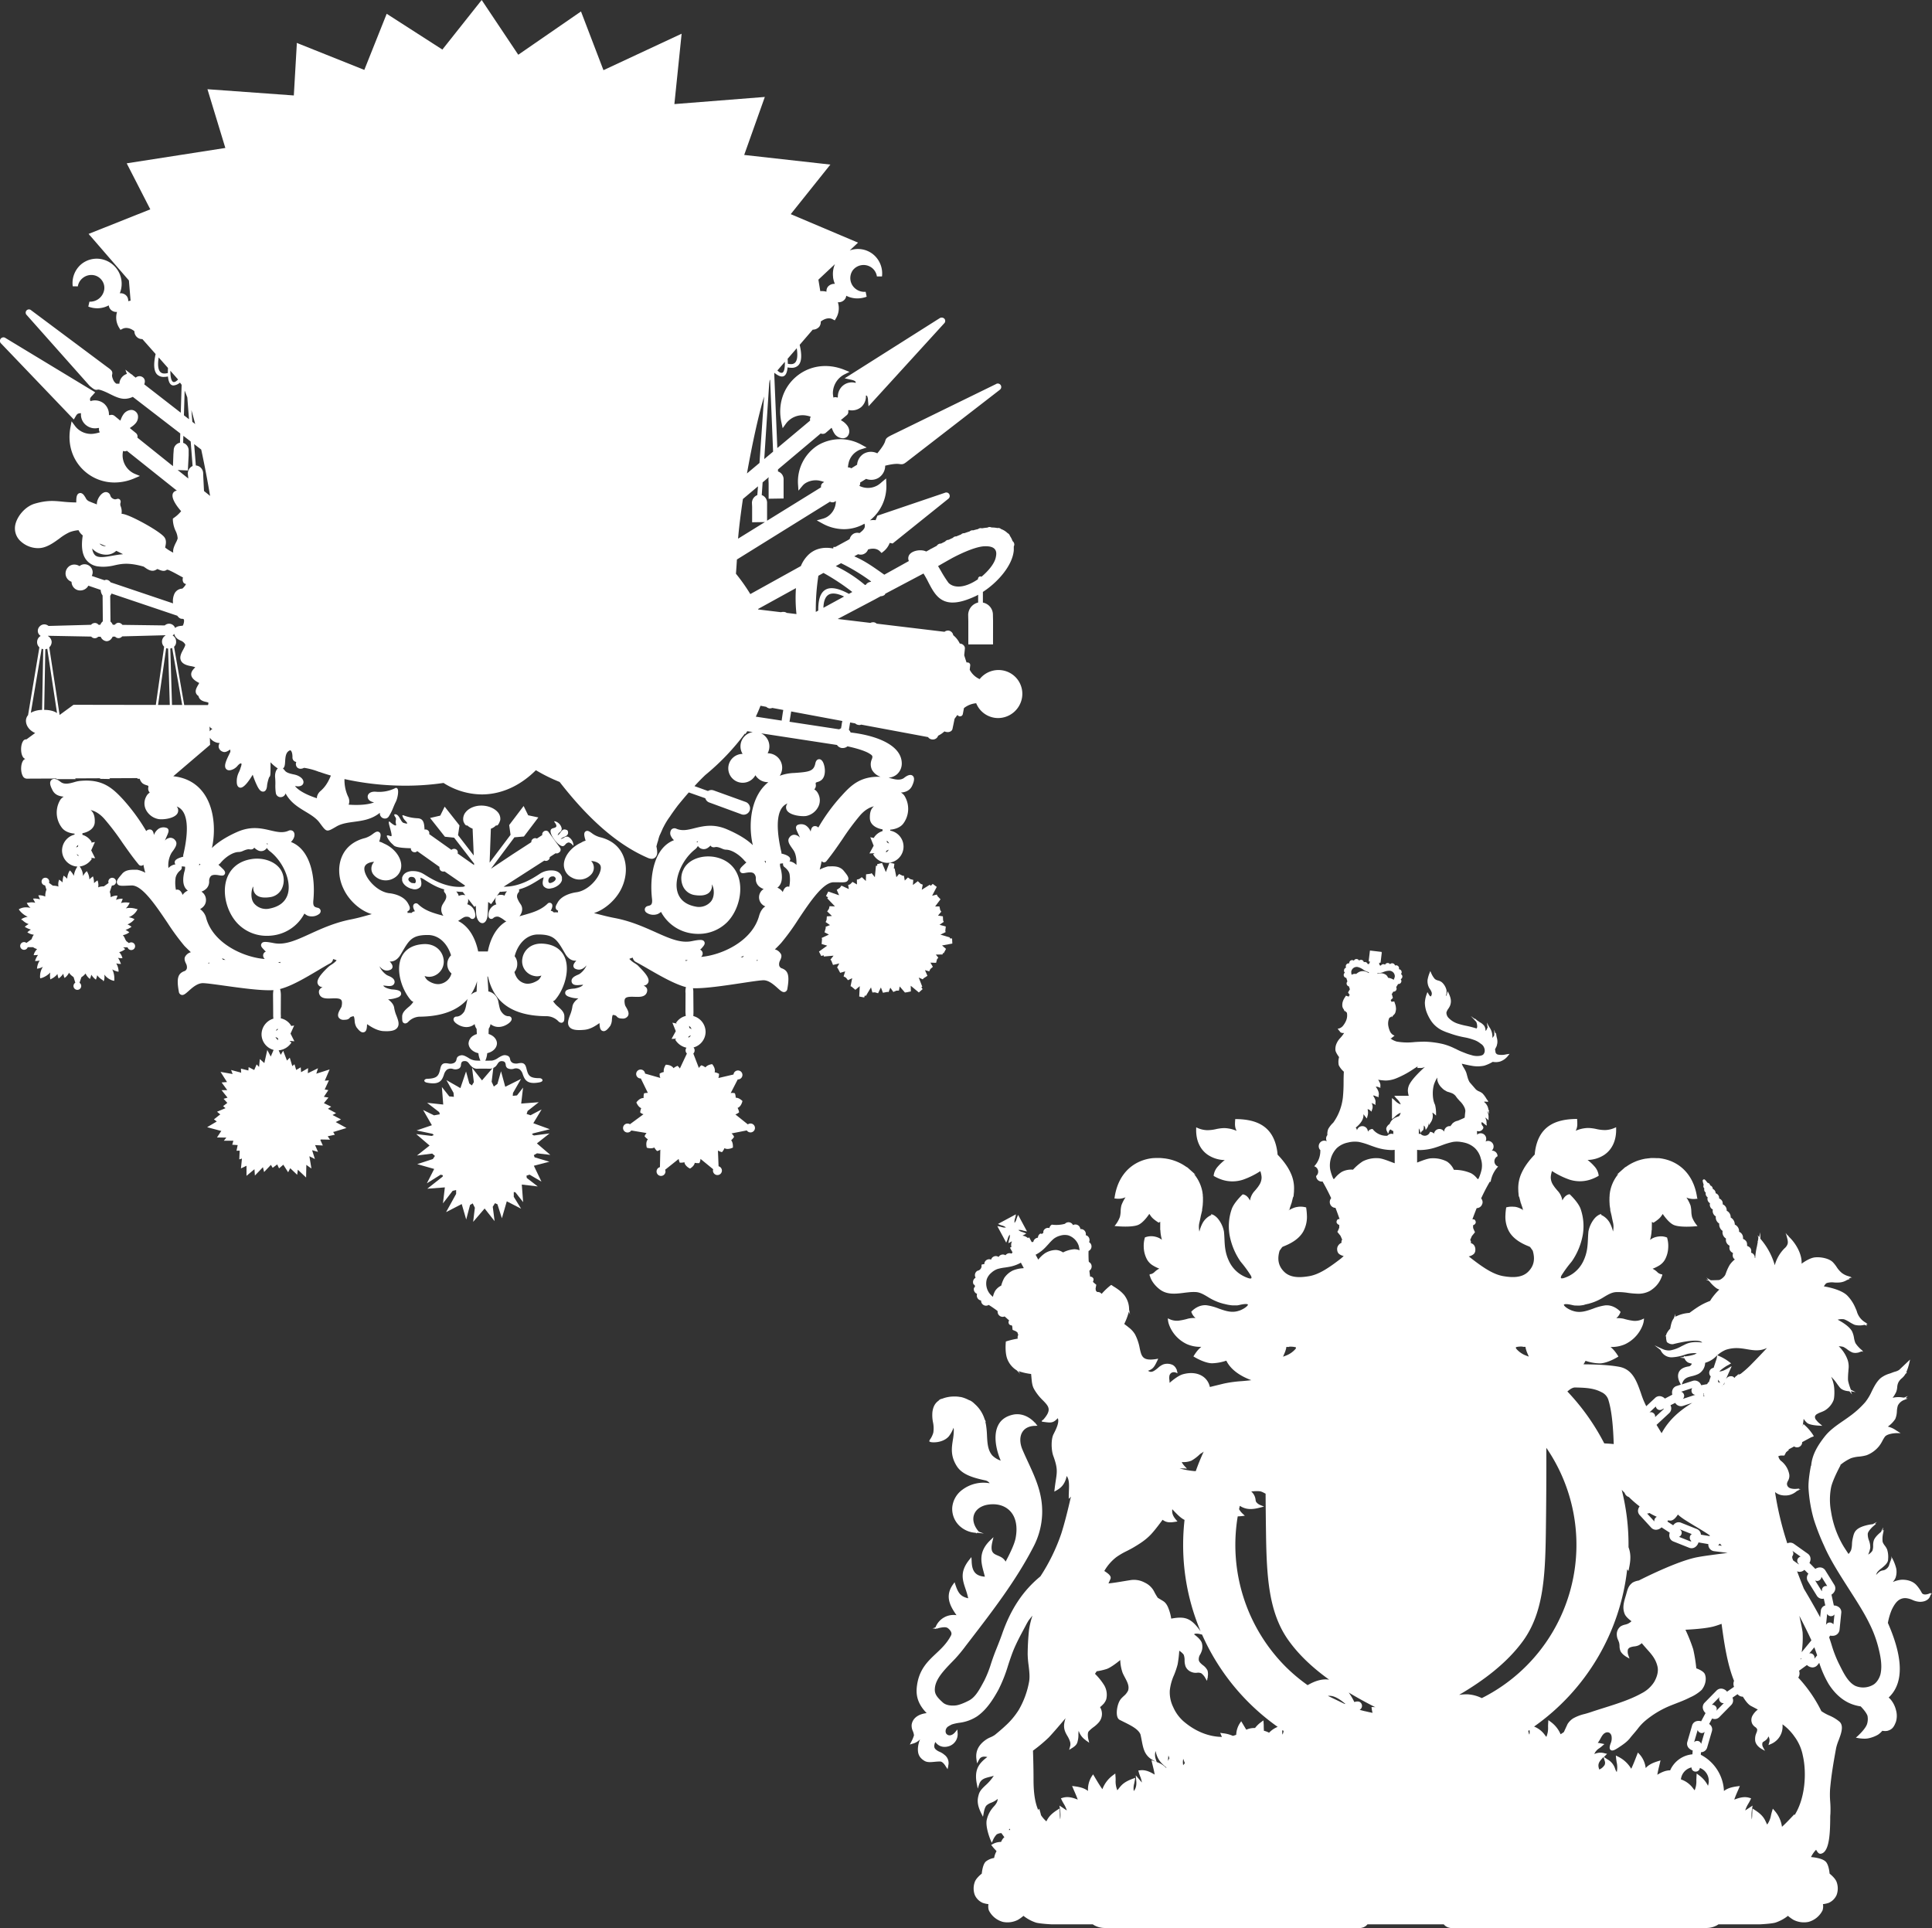 <svg id="Layer_1" data-name="Layer 1" xmlns="http://www.w3.org/2000/svg" viewBox="0 0 1139.43 1137.2">
  <rect x="0" y="0" width="1139.43" height="1137.2" fill="#333333" stroke="none"/>
  <defs>
    <style>
      .cls-1 {
        fill: #fff;
      }
    </style>
  </defs>
  <title>BOJCC Logo - White</title>
  <path class="cls-1" d="M1164.53,950.24l-.55.34-.18,0,0-.44-1.08.45s-3.23,1.33-4.24-.56a22.07,22.07,0,0,0-3.17-4.56c-2-2.18-5.3-3.3-9-3.1a17.11,17.11,0,0,0-4.49,1.16l-.16.06-.23.07a9.47,9.47,0,0,0,1.58-2.4,10.78,10.78,0,0,0,.43-5.51,26.74,26.74,0,0,0-1.78-4.95l-.73-1.48-.07.16-.43-1.08.23,1.56-.11.26-.22-.23,0,.66-.08.19a28.65,28.65,0,0,0-1.1,3.17,4.76,4.76,0,0,1-1.9,2.18l-.1.08a3.59,3.59,0,0,1-1.52.56,5.17,5.17,0,0,0-2,.74,16.54,16.54,0,0,0-2.08,2,8,8,0,0,1,.64-1.54,11.36,11.36,0,0,1,2.45-2.35c1.91-1.54,4.07-3.29,4-5.43a14.43,14.43,0,0,0-.58-5.75,10.37,10.37,0,0,0-1.36-2.26,8.17,8.17,0,0,1-1.28-2.2,15.2,15.2,0,0,1,.28-5.11l.4-2-.66.5.29-2-1.27,2.72c-.45.35-3.29,2.6-4.18,4.8a9.56,9.56,0,0,0-.47,3.33,8.3,8.3,0,0,1-.44,3,7.47,7.47,0,0,1-2.48,2.25,16.93,16.93,0,0,0,1.23-4,11.41,11.41,0,0,0-.77-4.37,9.83,9.83,0,0,1-.7-4c.25-1.47,2.31-3.55,3.08-4.22l1.74-1.53.1-.06h0l-.71.08,1.18-1.18-2.42,1.32-.45.06c-.24,0-6,.72-8.77,3-1.7,1.38-2.07,3-2.51,4.87l-.14.6a17.92,17.92,0,0,0-.41,3.28,14.69,14.69,0,0,1-.51,3.46,8,8,0,0,1-1.53,2.32c-1.15-1.73-2.14-3.24-2.9-4.45A56.87,56.87,0,0,1,1105,902.2a38.26,38.26,0,0,1,0-14.24c.9-4.47,5.39-12.77,5.44-12.85l.08-.15v-.16c0-.07,0-.14,0-.2a28,28,0,0,1,6.25-3.93,19.54,19.54,0,0,1,4.73-.94,24.26,24.26,0,0,0,4.47-.82,17.48,17.48,0,0,0,7.35-5.36,19.21,19.21,0,0,0,1.9-3,20.42,20.42,0,0,1,1.52-2.53c1.25-1.67,5.27-2.1,6.72-2.13l2.56,0-2.64-1.63a14,14,0,0,0-4.9-2.23,16.37,16.37,0,0,0,4.41-4.53,12.93,12.93,0,0,0,.93-4.49,14.15,14.15,0,0,1,.57-3.37,6.76,6.76,0,0,1,3.47-3.23l2.3-.92-1.18-.25,1.25-1.24-2.28,1h0v-.1h-.51a14.22,14.22,0,0,0-6.14.16,18.16,18.16,0,0,0,2.12-3.5,10.41,10.41,0,0,0,.6-2.84,7.6,7.6,0,0,1,.66-2.7,7.7,7.7,0,0,1,2-2.45,9.41,9.41,0,0,0,2.16-2.55l.14-.14.88-.86h-.52a31.22,31.22,0,0,0,1.7-5.11l.57-2.43-6.44,6.1a7.94,7.94,0,0,1-2.5,1.07c-.46.14-.89.28-1.23.41-.61.25-1.23.47-1.86.69a15.7,15.7,0,0,0-5.34,2.68c-2.41,2.12-3.87,5.05-5.28,7.89a30.16,30.16,0,0,1-3.8,6.3,53.68,53.68,0,0,1-8.65,7.93c-1.42,1.07-2.94,2.12-4.41,3.13-3.87,2.66-7.87,5.42-10.82,9.17-3.77,4.82-7.5,10.52-8,17.21l-.15.07-.08.37c-.06.32-1.59,7.91-1.35,12.88a85.68,85.68,0,0,0,3.11,18.32,132.74,132.74,0,0,0,6.13,15.71c3.45,8,9.08,16.78,14.53,25.31,4.61,7.21,9,14,12.06,20.31a69,69,0,0,1,5.24,13.79c1.27,5,2.53,10.67,1.45,15.92-.47,2.24-2.07,5.19-4.23,6.48a11.83,11.83,0,0,1-10.61.77c-4.22-2.05-6.83-7.27-9.12-11.87-.34-.67-.67-1.33-1-2a72.82,72.82,0,0,1-4.07-10.79c-.42-1.33-.86-2.68-1.31-4l.52-1,.72.08.62,0a4,4,0,0,0,4.27-3.59l1-9.86a3.65,3.65,0,0,0-1-3.08,5,5,0,0,0-3-1.34l-.37,0-1.4-6.41a4.81,4.81,0,0,0,2.08-2.54,3.8,3.8,0,0,0-.42-3.25l-5.23-8.42c-1.24-2-3.67-2.4-5.92-1l-.06,0-3.44-3.5a4.7,4.7,0,0,0,.63-2.63,3.79,3.79,0,0,0-1.66-2.83l-8.08-5.74a3.73,3.73,0,0,0-3.94-.31,186.5,186.5,0,0,1-7.24-30.27,8.77,8.77,0,0,0,2.94,1.61,10.63,10.63,0,0,0,3.08.41,10.25,10.25,0,0,0,2.68-.33,10.83,10.83,0,0,0,4.19-2.32l.05,0,2.15-1.07-1.17.1.47-.45-2.09.18c-.91.08-3.5,0-4.48-1.11a2.51,2.51,0,0,1-.69-2.47,8.69,8.69,0,0,1,.47-1.11,5.75,5.75,0,0,0,.8-3.79,13.07,13.07,0,0,0-5.08-8.19,5.15,5.15,0,0,1-1.38-2.63l1.29-.37h2.27l1-1.92,1.7-1.45-.3-.19,3.36-1.81a3,3,0,0,0,1.71.55,3,3,0,0,0,2.34-1.1,3,3,0,0,0,.7-2l4.78-2.57h0l.49-.25,1.54-.58-.09-.15.11,0h0l-.32-.53a28.25,28.25,0,0,0-5.2-6.09l-.55-.51v0h0l-.44,1.17-.09.25c.3-1.67.5-3.26.63-4.47a10.79,10.79,0,0,0,2.14,2.48c1.59,1.22,6,1.49,6.51,1.51l2.35.13L1098,850a9.42,9.42,0,0,1-1-.94l-.76-.91a2.57,2.57,0,0,1-.69-2.25,2.73,2.73,0,0,1,1.14-1.27h0l1.14-.6c.34-.14.69-.29,1.07-.43a19.78,19.78,0,0,0,2.27-1,12.43,12.43,0,0,0,5.21-5.93c.73-1.71.69-6.24.35-8.48a20.43,20.43,0,0,0-1.68-5.57,25.29,25.29,0,0,1,3.44,4.11c.54.76,1.11,1.53,1.68,2.24,1.64,2,5,2.2,5.63,2.21l1.55,1.89-.67-1.88,2.81.51-2.85-1.44,0-.12c-.46-1.14-1.66-4.44-1.66-6a48.74,48.74,0,0,1,.25-4.92,1.5,1.5,0,0,0,0-.22c0-.35.07-.7.09-1.06a12.36,12.36,0,0,0-.51-5.14,20.47,20.47,0,0,0-5.28-8.14,10.93,10.93,0,0,1,2.65.34,13,13,0,0,1,2.38,1.5,13.35,13.35,0,0,0,3,1.81,6,6,0,0,0,3.08.12h.52l-.13-.08a9.08,9.08,0,0,0,1.55-.54l.22-.11,1.24.18-.61-.49.15-.08-.84-.74a17.49,17.49,0,0,1-3.38-3.82,13.92,13.92,0,0,1-.84-3.08,13.42,13.42,0,0,0-1.2-3.92c-1.71-3-6-5.5-8.43-6.78a9.69,9.69,0,0,1,3.78-.23,18.77,18.77,0,0,1,3.35,1.72,20.65,20.65,0,0,0,2.92,1.55,11.81,11.81,0,0,0,5.74,0l.19.07,1.38.46-.53-.79.83-.22-1.32-.93a10.92,10.92,0,0,1-5.11-6.8c-.34-.79-.67-1.58-1-2.3a23.23,23.23,0,0,0-4.64-6.84c-3.42-3.31-10.79-4.85-13.75-5.36l.21-.3c.57-.81,1-1.45,1.59-1.66a10.65,10.65,0,0,1,4.26-.32,22.59,22.59,0,0,0,3.19,0,9.52,9.52,0,0,0,4.38-1.44l2-.76h-.93l.21-.16.37-.31,1.38-.24-.83-.23.15-.12-1.34-.4a11.74,11.74,0,0,1-4.07-2,15.14,15.14,0,0,1-3-3.46,20.86,20.86,0,0,0-2.2-2.79c-2.25-2.3-7.08-3.21-10.49-2.9-2.81.25-6.1,2.36-8,3.74.35-5.39-3.15-11.73-7.23-15.66l-.24-.23-.53-.87v.28l-1.46-1.65.41,1,.59,2.22a9.76,9.76,0,0,1,.36,2.15c0,.33-.05.63-.08.92a5.68,5.68,0,0,1-1.84,2.74,22.28,22.28,0,0,0-5.79,10,40.82,40.82,0,0,0-8.5-15.63h0l-.09-3.81-.6,2.92-.89-1.17.4,1.48-.12,1c-.05.38-.12.74-.18,1.12l-.26-.5.21.8c-.15.94-.33,1.87-.51,2.78a41.25,41.25,0,0,0-1,6.81l-.26-.11a2.89,2.89,0,0,0-2.14-3.06s0-.08,0-.12c.13-1.1.35-2.91-2.38-3.92V745c0-1.34-.12-2.63-2.4-3.71,0-.15,0-.3,0-.46a3.76,3.76,0,0,0-2.33-3.71,4.3,4.3,0,0,0-2.53-4.24,4.7,4.7,0,0,0-2.42-4.16,4.19,4.19,0,0,0-2.36-4,3.75,3.75,0,0,0-2.34-3.78,4,4,0,0,0-.34-2v-.09l-.08,0a3.26,3.26,0,0,0-1.7-1.37,2.91,2.91,0,0,0-2.07-3.09,2.59,2.59,0,0,0-1.67-2.51,2.18,2.18,0,0,0-1.55-2.1,1.72,1.72,0,0,0-1.5-1.52l-.35-.44c-1.1-1.38-1.47-1.85-2.13-1.51h0c-.66.35-.48.92,0,2.61.06.21.12.39.17.54a1.72,1.72,0,0,0,.4,2.1,2.17,2.17,0,0,0,.84,2.46,2.6,2.6,0,0,0,1.12,2.8,2.93,2.93,0,0,0,1.37,3.46,3.15,3.15,0,0,0,1.66,3.71,3.73,3.73,0,0,0,1.78,4.07,4.2,4.2,0,0,0,2,4.22,4.7,4.7,0,0,0,2,4.35,4.3,4.3,0,0,0,2,4.49,3.76,3.76,0,0,0,1.74,4l.36.28c-.41,2.5.56,3.36,1.69,4.09l.34.22c-.55,2.13.24,3.13,1.08,3.72a14.44,14.44,0,0,0-3,3.18,26.11,26.11,0,0,0-2.23,4.82l-.39,1c-.45,1.15-2.68,3.1-3.85,3.16-1.45.08-3.88.12-4.39.13l-.47-.06-2.47-1.55,1.33,1.4-1.68-.21,1.91.8.72.85a21.16,21.16,0,0,0,3.72,3.5,8.73,8.73,0,0,0,1.64.76,35.39,35.39,0,0,0-4.48,5.18l-.12-.06.07.13c-.33.48-.63,1-.91,1.43-4.57,1.77-7.13,3.37-12.18,7.08a20.75,20.75,0,0,0-7.23,1.76l-.34.13a3.5,3.5,0,0,0-.82.46l.15-1.81-1,2.66a8.44,8.44,0,0,0-1.39,2.87c-.31,1.06-.61,2.63-.72,3.23a10.83,10.83,0,0,0-2.16,3,3.89,3.89,0,0,0-.21.74l-.7,1,.64-.45a9.38,9.38,0,0,0,.35,3.13l-.13.09.19.11,0,.08.09.28.5.29a4.36,4.36,0,0,0,3.19.86c9.32-2.37,15.87-2.71,17.12-.94-.54-.08-1.1-.14-1.68-.19l-.73-.06a16.45,16.45,0,0,0-2.43,0h0l-.68.07a13.36,13.36,0,0,0-2.94.63,13.57,13.57,0,0,0-2.14.93l-1.58.77a21.9,21.9,0,0,1-6.39,2.42,8.13,8.13,0,0,1-1.08.09h0a9.14,9.14,0,0,1-2.38-.33A18.14,18.14,0,0,1,1005,806l-1.85-.83h0l-2.25-1.08,3.55,2.78a7,7,0,0,0,6.83,4.29,27.45,27.45,0,0,0,7.66-1.58l1.27-.39a19.67,19.67,0,0,1,5.57-.45,8.58,8.58,0,0,1-1.41.78,25.7,25.7,0,0,1-5.29,1.09l-.28,0-.6-.28.14.32-.26,0,.14.33-2.46.36,2.76.38a5.1,5.1,0,0,0,2.16,2.52,11.61,11.61,0,0,0,2.22.65c-.07.14-.12.29-.2.42a2.28,2.28,0,0,1-1.51,1.2c-3,.41-5,1.51-5.89,3.29s-.69,4,.6,6.47l.52,1-2.48.81a3.74,3.74,0,0,0-2.42,2.2,4.66,4.66,0,0,0-.13,2.92L1007,835.5a4.85,4.85,0,0,0-2.65-1.4,3.7,3.7,0,0,0-3.09,1L996,840c-.44-.91-.86-1.79-1.23-2.63-.75-1.66-1.38-3.45-2-5.34-2.39-6.75-4.85-13.73-12.53-15.23-5.62-1.1-13.67-1.46-21.27-1.5a15.39,15.39,0,0,0,1.22-2.07,27.86,27.86,0,0,0,8.39,1.53,8.46,8.46,0,0,0,.87-.05c4.42-.47,9.5-3.6,9.72-3.74l.43-.26h0l-.27-.43c-.55-.87-1.06-1.62-1.57-2.28a16.86,16.86,0,0,0-2.83-2.94,19.47,19.47,0,0,0,8.61-1.63,20.55,20.55,0,0,0,8.58-7.66,19.87,19.87,0,0,0,1.73-3.45,12.31,12.31,0,0,0,.77-3.21l.07-.86-.78.37a10.24,10.24,0,0,1-5.6,1,34.85,34.85,0,0,1-4.92-1,9.73,9.73,0,0,0-1.73-.39,15.81,15.81,0,0,0-3.33-.15,7.61,7.61,0,0,0,2.19-2.89c.08-.18.17-.35.24-.54l.1-.28-.2-.22c-.15-.17-3.84-4.2-9-3.6a32.18,32.18,0,0,0-7,1.92c-4,1.43-7.85,2.78-12.12,1.22l-.09,0c-3.35-1.25-5.18-3-5-3.57.08-.25,1.21-.71,5.28.31h.07a8.69,8.69,0,0,0,1.08.18l.1,0h.33c.27,0,.55,0,.84.05h.36c.23,0,.45,0,.68,0l.36,0,.88-.09.53-.07.87-.14.5-.09L960,780l.07,0,.57-.12.57-.15.25-.06.16,0,.59-.16.6-.18c.57-.16,1.12-.33,1.63-.5a32.67,32.67,0,0,0,6.7-3.28c2.39-1.42,4.46-2.65,6.92-2.84a36.57,36.57,0,0,1,7.1.44,48.3,48.3,0,0,0,5.61.5,14.16,14.16,0,0,0,7.19-1.55,12.09,12.09,0,0,0,1.67-1.11,15.46,15.46,0,0,0,5.64-7.81h.13v-.21l0-.78-.44,0h0a4.47,4.47,0,0,1-2.56-1.42,10.93,10.93,0,0,0-2.66-1.84,23.28,23.28,0,0,0,4.06-2l.11-.08a9.72,9.72,0,0,0,.8-.59,9.58,9.58,0,0,0,2.33-2.72,16.29,16.29,0,0,0,1.92-7.1,16.94,16.94,0,0,0-.62-5.68l-.07-.24-.23-.09a9.3,9.3,0,0,0-4.28-.57l-.65.08h-.08c-.48.07-.93.17-1.34.27s-.69.2-1,.31l-.12.06-.31.13-.47.21c-.09,0-.16.1-.25.14l-.3.18-.28.17-.26.18-.17.12-.18.13-.11.08a23.46,23.46,0,0,0,.93-5.79l.09.07.07-4.92.64.38.26.14.25-.16c3.31-2.14,4-3.19,4.69-4.2.18-.27.35-.53.57-.8,1,1.46,3.78,5.31,6.54,6.48,1.87.8,4.93,1,7.62,1s5.23-.23,5.42-.25l.92-.09-.58-.72a17.18,17.18,0,0,1-2.61-4.52,14.84,14.84,0,0,1-.46-3.4,17.42,17.42,0,0,0-.44-3.44,22.16,22.16,0,0,0-2.45-4.78,10.63,10.63,0,0,0,6,.73l.52,0L1026,717c-1.52-10.81-7.31-18.58-16.31-21.88a26.55,26.55,0,0,0-6.42-1.44l-.1,0-.47,0-.44,0c-.46,0-.92,0-1.38-.05h-.39c-.34,0-.69,0-1,0h-.11c-.37,0-.75,0-1.13.07h0l-1.32.15c-.28,0-.55.07-.82.12l-.32,0a29.1,29.1,0,0,0-4.14,1l-.08,0c-.51.18-1,.36-1.53.56l-.45.19-1.12.49-.59.29c-.31.15-.62.31-.92.48l-.66.37-.81.5-.67.43-.61.43-.7.38-4.94,4.4,1.06-.55c-.19.22-.36.45-.54.68,0,0-.09.1-.13.16a22.78,22.78,0,0,0-4.4,10.26l0,.17c-.06.38-.11.76-.16,1.14,0,.14,0,.28,0,.43,0,.34-.06.69-.08,1s0,.42,0,.64a26.84,26.84,0,0,0,.08,3.22l0,.28c0,.43.08.86.14,1.29,0,.24.07.48.11.72s.09.6.14.9l0,.67.76,3.13c.27,1.47.57,2.83.85,4a11.3,11.3,0,0,1,.25,3.4,17.31,17.31,0,0,1-.24,1.95,20.89,20.89,0,0,0-1.92-5.12,11.16,11.16,0,0,0-5.16-4.73l.17-.54-.94.33a3.6,3.6,0,0,0-.62.3,9.27,9.27,0,0,0-2.58,2.22,17.24,17.24,0,0,0-3.44,7.42c-.16,1.51-.23,3-.3,4.47-.19,4-.38,8.09-2.59,12.82a19,19,0,0,1-6,7.42,20.38,20.38,0,0,1-5.25,2.72h0a3.78,3.78,0,0,1-1.64.29l-.18,0a.5.5,0,0,1-.23-.13.44.44,0,0,1-.08-.22,2.29,2.29,0,0,1,.35-1.3l0,0a68.13,68.13,0,0,1,5.5-7.6c.34-.42.6-.74.71-.89a40.19,40.19,0,0,0,6.34-15.37,31,31,0,0,0-1.21-15.28c-1.29-3.9-6.11-8.43-6.31-8.62l-.19-.17h0l-.25,0c-1.63.3-3,1.56-4.07,3.65a10.59,10.59,0,0,0-2.68-5.59c-.6-.67-1.09-1.26-1.53-1.82l-.34-.43c-.09-.12-.16-.23-.24-.35s-.35-.48-.5-.72l-.17-.27a8.32,8.32,0,0,1-1.37-4.16,7.58,7.58,0,0,1,.06-1.15,15.37,15.37,0,0,1,.67-2.87,47.78,47.78,0,0,0,10.1,5,19.93,19.93,0,0,0,12.12.18,24.76,24.76,0,0,0,5-2.19l.29-.17,0-.32a9.72,9.72,0,0,0-2.44-5.19,28.43,28.43,0,0,0-4.09-3.84,18.6,18.6,0,0,0,9.84-3c4.74-3.2,7.21-8.73,7-15.56l0-.74-.67.3a15,15,0,0,1-5.83,1.37,23.44,23.44,0,0,1-5.2-.62,24.69,24.69,0,0,0-4.9-.61,19.48,19.48,0,0,0-7.26,1.64c1.12-2,1-3.84.9-5.88l-.06-1.08h-.48c-6.52.08-11.55,1.26-15.37,3.63-5,3.11-8,8.32-9,15.9l0,0-.14,1.45-.06.07c-.33.34-.66.7-1,1.06l-.3.34c-.26.28-.51.57-.76.86l-.42.5-.63.76-.51.66-.51.66-.57.8c-.13.19-.27.37-.4.57l-.59.91-.33.52c-.1.16-.19.34-.29.5l-.15.28-.12.21-.28.5a2.1,2.1,0,0,0-.13.26c-.2.38-.38.76-.56,1.13l-.07.15,0,0a21.28,21.28,0,0,0-2,10.37v.13a.41.41,0,0,1,0,.11c0,.11,0,.23,0,.34l.32,3.56.14-.74c.05.25.09.5.15.75l.9,3.55v-.21c.25.82.54,1.67.86,2.53l.4,1.57a13.13,13.13,0,0,0-3.62-1.64,12.31,12.31,0,0,0-1.32-.26l-.14,0-.4,0a12.26,12.26,0,0,0-4.15.31l-.32.08,0,.33a34.42,34.42,0,0,0-.41,4.11,18,18,0,0,0,2.19,9.85c2.11,3.6,5.87,6.43,11.48,8.64a8.18,8.18,0,0,1,.89.44l1.53,2.13c1.53,5.12.67,9.1-2.66,12.42-3.88,3.88-9.93,3.43-14.76,2.61-5.69-1-11.42-4.72-18.81-10.45-.51-.39-1-.8-1.53-1.21h.07l.12,0a7,7,0,0,0,2.32-1,4.6,4.6,0,0,0,.61-.54l.25-.18-.1,0a3,3,0,0,0,.63-1.75,4.51,4.51,0,0,0-.75-3.12,3.76,3.76,0,0,0-1.93-1.25,1.7,1.7,0,0,0,.1-.32,1.91,1.91,0,0,0-.45-1.49l1-2.32,1.82-2.23-.11-.27.13-.16-.22,0-.87-2.08-.05-1.67.12,0,.18-.09a2.13,2.13,0,0,0,1.28-1.42,2,2,0,0,0-.66-1.71l-.17-.18-.24,0-.89-.1c.79-2.15,1.62-4.34,2.52-6.57h0a3.43,3.43,0,0,0,3.31-2.62l.08-.1h0a3.85,3.85,0,0,0,.09-.76,3.44,3.44,0,0,0-.85-2.25c1.47-3.19,3-6.23,4.73-9.2l.35-.61-.29-.1a3.19,3.19,0,0,0,.82.12,16.82,16.82,0,0,1,4.42-9,3.3,3.3,0,0,1-.35-6.08,3.28,3.28,0,0,0-3.27-3.3h-.14a3.31,3.31,0,0,0-2.18-5.75,3.16,3.16,0,0,0-1.5.39,3.38,3.38,0,0,0,.41-1.59,3.28,3.28,0,0,0-3.26-3.3,3.18,3.18,0,0,0-2.15.84,8.48,8.48,0,0,0-.11-2.09l.46,0a2.84,2.84,0,0,0,1.33,0,3,3,0,0,0,2-1.76,1.4,1.4,0,0,0-.4-1.32,2.5,2.5,0,0,1-.65-2.15c.5,0,.8.24,1.37.73.19.16.4.34.64.52l1,.76,0-.43.14.08-.17-.62v-.29c0-.16,0-.29,0-.42a5.7,5.7,0,0,0-.84-3.1,4.48,4.48,0,0,1,1,.7l1,.91,0-1.36v-.34a6.55,6.55,0,0,0-.9-3.77l.2.22,1.15,1.41L903,666l.41.1-.5-1.14a6.69,6.69,0,0,0-2.65-4.48,3.5,3.5,0,0,1,1.43-.08l1.08.1-.17-.32h.24l-.74-1-.3-.42a16.25,16.25,0,0,0-2.35-3.22,7.7,7.7,0,0,0-2-1.2,6,6,0,0,1-2-1.26l-3.36-3.87a4.71,4.71,0,0,1-.47-.67c-.13-.26-.26-.52-.38-.79s-.22-.53-.33-.82c-.22-.66-.4-1.34-.58-2s-.33-1.28-.53-1.83a14.92,14.92,0,0,0-1.25-2.44c-.29-.49-.59-1-.86-1.51a5.44,5.44,0,0,1-.46-1.16c1.41.34,4.33,1,5.81,1.22a18.83,18.83,0,0,0,7.44-.06,23.44,23.44,0,0,0,5-2.26,9.18,9.18,0,0,0,4.41-.21,10,10,0,0,0,4.58-3.33l.93-1.17-2,.3a11.27,11.27,0,0,1-4.83.14,2.58,2.58,0,0,1-.8-.36c-.16-.16-.32-.35-.5-.57,0-.07-.08-.14-.11-.22l-.33-2a11.8,11.8,0,0,0,.68-1.39l.28-.46.1-.55a7.52,7.52,0,0,0,.31-1.48,8.24,8.24,0,0,0-.33-2.95,13.68,13.68,0,0,1-.28-1.39l-.18-1.52-.38.54-.68-2.34v3.33l-.22.34a5,5,0,0,1-.88,1.16,8.73,8.73,0,0,0-.12-2.41,9.56,9.56,0,0,0-1.56-3.8l-.46-.71,0,0L902,613.7l.48,2.94a7.22,7.22,0,0,0-.41.78,3.66,3.66,0,0,1-.55,1l-.25.22a9.39,9.39,0,0,0-.16-1.17v-.35l-.12-.22a4.17,4.17,0,0,0-.55-1.25,7.55,7.55,0,0,0-2.39-2,11.18,11.18,0,0,1-1.43-1l-.08.06-1.67-1.49.23.52-2.56-1.85,3.19,3.4,0,0a7.09,7.09,0,0,1,.57,2.79,1.85,1.85,0,0,1-.37,1.14c-.87-.27-3.07-.93-4.78-1.3l-1.1-.24a43.36,43.36,0,0,1-5-1.26,13,13,0,0,1-5.56-3.38,4.49,4.49,0,0,1-1.34-3.27,7,7,0,0,1,1.09-2.17,10.31,10.31,0,0,0,1-1.72,7,7,0,0,0,.46-3.88,10.58,10.58,0,0,0-.7-2.37v-.09l-.08-.11c-.18-.43-.32-.74-.33-.78l-.65-1.4-.45,1.48a2.45,2.45,0,0,0-.08.37,1.34,1.34,0,0,1-.63,1,7.63,7.63,0,0,0,.41-3.57,9.1,9.1,0,0,0-2.63-4.48,5.85,5.85,0,0,0-2.34-1.14,4.83,4.83,0,0,1-1.88-.87,12.4,12.4,0,0,1-2.13-3.41l-.57-1.29-.51,1.32a19.73,19.73,0,0,0-1.12,4.06,8.75,8.75,0,0,0,.67,3.94,8.89,8.89,0,0,0,.86,1.5,6,6,0,0,1,.83,1.57,2.53,2.53,0,0,1-.18,2.19l-.27.41h0a2,2,0,0,1-.62-.39c-.31-.43-.72-1.11-.72-1.12l-.64-1.07-.42,1.17a17.4,17.4,0,0,0-1.08,5.06,16.91,16.91,0,0,0,1.08,5.71,25.81,25.81,0,0,0,3,5.61,16.76,16.76,0,0,0,6.16,5.06,31.52,31.52,0,0,0,3.94,1.55l.71.25a55.2,55.2,0,0,0,8.6,2.3,32,32,0,0,1,5.13,1.38,13,13,0,0,1,4.33,2.36,4.54,4.54,0,0,1,2,2.36l.15.4a4,4,0,0,1,.19,1v.68a3.32,3.32,0,0,1-.31,1.11c-.52,1-.87,1.18-2.15,1.53a10.88,10.88,0,0,1-5.46-.38c-.8-.21-1.61-.46-2.42-.73-1.3-.49-2.84-1.1-4.24-1.68l-2.09-1-.06-.1-.72-.27a35.47,35.47,0,0,0-7.16-2.72A54.4,54.4,0,0,0,865.43,625c-2.09,0-4.13.1-6.1.23a36.72,36.72,0,0,1-10.52-.3,13.21,13.21,0,0,1-3.67-1.79,2.53,2.53,0,0,0,.29-.14l.48.4-.31-.49a10.67,10.67,0,0,0,1.25-.89l.71-.58-.75-.36-.33-.2a5.24,5.24,0,0,1-1.4-1.53,13.18,13.18,0,0,1-1.15-3.42,8.09,8.09,0,0,1,.57-5c.18-.1.81-.46,1.47-.89l-.13.69,1-1.33a4.69,4.69,0,0,0,.51-.46,3.54,3.54,0,0,0,.71-1.17l0,0v-.1a7.32,7.32,0,0,0,.36-2,9.7,9.7,0,0,0-.79-3.64l-.2-.74-.12,0v0l-.42.05c-.44,0-.83.1-1.2.15a1.94,1.94,0,0,0-.43-1h0l1.33-1.3-.57-2-.22,0,1-1.69H847a1.77,1.77,0,0,0,1.75-1.56,1.81,1.81,0,0,0-.24-1.09l1.15-1.87h.21a1.73,1.73,0,0,0,1.71-1.52,1.75,1.75,0,0,0-.41-1.33,1.7,1.7,0,0,0,.35-.19,1.72,1.72,0,0,0,.64-1.15,1.7,1.7,0,0,0-.83-1.68,1.68,1.68,0,0,0,.41-.92,1.73,1.73,0,0,0-1.51-1.92h-.13a2.22,2.22,0,0,0,.1-.39,1.78,1.78,0,0,0-.36-1.27,1.72,1.72,0,0,0-1.16-.64,1.65,1.65,0,0,0-.85.12,1.77,1.77,0,0,0-.32-.68,1.72,1.72,0,0,0-1.15-.64,1.69,1.69,0,0,0-1.28.36l-.21.2a.22.22,0,0,0,0-.08,1.68,1.68,0,0,0-1.15-.64,1.7,1.7,0,0,0-1.77,1,1.63,1.63,0,0,0-.78-.31,1.72,1.72,0,0,0-1.72.9,1.57,1.57,0,0,0-.78-.31h0a3,3,0,0,0-.3-1.45l.84.1-.29-.46.39.39.75-6.31-.48.28.39-.38-6.93-.82.22.31-.23-.22-.74,6.31.47-.29-.39.39.83.09a3.06,3.06,0,0,0-.62,1.34h0a1.71,1.71,0,0,0-.84.12,1.69,1.69,0,0,0-.31-.63,1.77,1.77,0,0,0-1.15-.65,1.75,1.75,0,0,0-.83.12,1.65,1.65,0,0,0-.34-.75,1.68,1.68,0,0,0-1.15-.64,1.73,1.73,0,0,0-1.34.42,1.28,1.28,0,0,0-.15-.25,1.72,1.72,0,0,0-1.16-.64,1.7,1.7,0,0,0-1.74.95,1.62,1.62,0,0,0-.8-.32,1.66,1.66,0,0,0-1.27.36,1.73,1.73,0,0,0-.65,1.15,1.79,1.79,0,0,0,0,.4.5.5,0,0,0-.13,0,1.71,1.71,0,0,0-1.91,1.51,1.69,1.69,0,0,0,.18,1,1.76,1.76,0,0,0-.56.29,1.68,1.68,0,0,0-.64,1.15A1.71,1.71,0,0,0,818,584a2.47,2.47,0,0,0,.28.28,1.73,1.73,0,0,0-.7,1.18,1.75,1.75,0,0,0,.36,1.27,1.77,1.77,0,0,0,1.16.65h0l.66,2.1a1.74,1.74,0,0,0-.1,2.29,1.75,1.75,0,0,0,1,.63l.6,1.86-.13-.06-1,1.79,1,1.51a2,2,0,0,0-.61.95q-.51-.21-1.14-.42l-.39-.14h0l-.11-.05-.37.68a9.5,9.5,0,0,0-1.62,3.35,7.34,7.34,0,0,0-.13,2.09V604l0,0a3.77,3.77,0,0,0,.42,1.32,4.29,4.29,0,0,0,.4.57l.65,1.52,0-.71c.54.58,1.07,1.08,1.22,1.21a8,8,0,0,1-.61,5,12.78,12.78,0,0,1-1.92,3,5.06,5.06,0,0,1-1.72,1.17l-.34.11-.85.17.58.75a10.71,10.71,0,0,0,1,1.15l-.43.41.57-.28c.11.09.21.18.31.25l.12.14h.18a3.17,3.17,0,0,0,1.51.06c-.29.45-.68,1-1.15,1.63-.3.4-.7.85-1.09,1.3a11.58,11.58,0,0,0-1.82,2.42l-.1.23a8.15,8.15,0,0,0-1,4.61c.17,1.31,1.62,3.36,2.16,4.08a9.92,9.92,0,0,0-.19,4.77,12.29,12.29,0,0,0,3,3.82c-.12,2.06-.15,4.09-.16,6.07a89.58,89.58,0,0,1-.41,9.14,32.18,32.18,0,0,1-2.1,8.32,31.15,31.15,0,0,1-3.58,6.53,15.59,15.59,0,0,0-2.92,3.66,7.74,7.74,0,0,0-.54,3.66,3.24,3.24,0,0,0-.34,3.68,3.19,3.19,0,0,0-1.5-.39,3.3,3.3,0,0,0-2.18,5.75h-.15a13.08,13.08,0,0,1-3.61,9.38,3.3,3.3,0,0,1,1.15,5.7,3.29,3.29,0,0,0,3.26,3.31,3.34,3.34,0,0,0,.78-.11l-.25.09.35.61c1.7,3,3.25,6,4.73,9.2a3.51,3.51,0,0,0-.84,2.25,3.22,3.22,0,0,0,.09.76h-.06l.09.11a3.42,3.42,0,0,0,3.26,2.6c.85,2.19,1.64,4.4,2.41,6.59l-.76.09-.26,0-.16.2a2,2,0,0,0-.59,1.66l-.13,0,.19.2a2.17,2.17,0,0,0,1.24,1.22l.18.09.09,0,0,1.67-.88,2.08-.21,0,.13.16-.11.27,1.81,2.23,1,2.3a2,2,0,0,0-.42,1.49h-.08l.1.11a.8.8,0,0,0,.07.2,4.46,4.46,0,0,0-2,1.63,3.82,3.82,0,0,0-.62,2.65,3.69,3.69,0,0,0,.61,1.79l-.08,0,.2.15a3.54,3.54,0,0,0,.59.56,7.24,7.24,0,0,0,2.43,1.05l.13,0h0L816,752.85c-7.39,5.73-13.12,9.48-18.8,10.45-4.84.82-10.88,1.27-14.77-2.61-3.33-3.32-4.19-7.3-2.66-12.42l1.53-2.13a7.52,7.52,0,0,1,.9-.44c5.61-2.21,9.36-5,11.47-8.64a18,18,0,0,0,2.19-9.85,32.47,32.47,0,0,0-.41-4.11l0-.33-.32-.08a14.34,14.34,0,0,0-1.54-.29,11.53,11.53,0,0,0-3.27.06,11.9,11.9,0,0,0-1.19.23,13.18,13.18,0,0,0-3.63,1.64l.41-1.57c.31-.86.6-1.71.85-2.54v.22l.89-3.55c.06-.25.1-.5.15-.75l.14.74.32-3.56c0-.11,0-.23,0-.34s0-.07,0-.11v-.13a21.28,21.28,0,0,0-2-10.37l0,0-.07-.15c-.17-.37-.36-.75-.55-1.13-.05-.09-.09-.18-.14-.26s-.18-.33-.28-.5l-.12-.21-.15-.28c-.1-.16-.19-.34-.29-.5l-.33-.52c-.19-.31-.38-.61-.59-.91s-.27-.38-.4-.57l-.57-.8c-.16-.23-.34-.44-.5-.66l-.52-.66c-.2-.26-.42-.51-.63-.76s-.27-.33-.41-.5-.51-.58-.77-.86l-.3-.34-1-1.06-.06-.07-.14-1.45,0,0c-1-7.58-4-12.79-9-15.9-3.82-2.37-8.84-3.55-15.37-3.63h-.48l-.06,1.08c-.12,2-.22,3.85.9,5.88a19.48,19.48,0,0,0-7.26-1.64,25,25,0,0,0-4.9.61,23.29,23.29,0,0,1-5.2.62,15,15,0,0,1-5.82-1.37l-.68-.3,0,.74c-.25,6.83,2.22,12.36,7,15.56a18.6,18.6,0,0,0,9.84,3,28.43,28.43,0,0,0-4.09,3.84,9.62,9.62,0,0,0-2.43,5.19l0,.32.29.17a25.25,25.25,0,0,0,5,2.19,19.93,19.93,0,0,0,12.12-.18,47.78,47.78,0,0,0,10.1-5,15.43,15.43,0,0,1,.68,2.87,7.58,7.58,0,0,1,.06,1.15,8.33,8.33,0,0,1-1.38,4.16c0,.09-.11.18-.17.27-.15.24-.32.48-.49.72l-.25.35c-.11.14-.23.28-.34.43-.44.56-.93,1.15-1.53,1.82a10.67,10.67,0,0,0-2.68,5.59c-1-2.09-2.43-3.35-4.07-3.65l-.25,0h0l-.19.17c-.2.19-5,4.72-6.3,8.62a31,31,0,0,0-1.22,15.28,40.19,40.19,0,0,0,6.34,15.37l.71.89a66.88,66.88,0,0,1,5.5,7.6l0,0a2.32,2.32,0,0,1,.36,1.3.56.56,0,0,1-.09.22c-.19.21-.82.29-2-.14h0a20.38,20.38,0,0,1-5.25-2.72,18.87,18.87,0,0,1-6-7.42c-2.22-4.73-2.41-8.84-2.59-12.82-.07-1.46-.14-3-.31-4.47a17.12,17.12,0,0,0-3.44-7.42,9.26,9.26,0,0,0-2.57-2.22,3.89,3.89,0,0,0-.63-.3l-.93-.33.16.54a11.21,11.21,0,0,0-5.16,4.73,20.89,20.89,0,0,0-1.92,5.12,17,17,0,0,1-.28-2.61,10.35,10.35,0,0,1,.29-2.74c.29-1.18.58-2.54.85-4l.76-3.13,0-.67c.05-.3.1-.6.14-.89s.08-.49.11-.73c.06-.43.11-.86.14-1.29l0-.28c.06-.65.09-1.29.1-1.92h0v-.33c0-.31,0-.61,0-.91s0-.47,0-.7-.06-.68-.09-1c0-.15,0-.3,0-.45,0-.38-.1-.75-.15-1.12,0-.07,0-.13,0-.19a22.85,22.85,0,0,0-4.39-10.24l-.17-.21-.51-.65,1.06.56-4.83-4.33-.1-.07-.7-.38c-.21-.15-.43-.31-.65-.45l-.57-.37c-.3-.19-.6-.38-.91-.56l-.59-.33c-.32-.18-.65-.35-1-.51l-.56-.28c-.37-.17-.73-.33-1.1-.48l-.5-.21c-.43-.17-.86-.32-1.3-.47l-.34-.12a28.42,28.42,0,0,0-3.44-.88L713,694l-1-.16-.24,0c-.89-.12-1.78-.2-2.66-.24h-1.92l-.62,0-1.11.07-.25,0-.06,0a25.76,25.76,0,0,0-6.38,1.43c-9,3.3-14.78,11.07-16.31,21.88l-.07.52.53,0a10.61,10.61,0,0,0,6-.73,22.16,22.16,0,0,0-2.45,4.78,17.42,17.42,0,0,0-.44,3.44,14.84,14.84,0,0,1-.45,3.4A17.29,17.29,0,0,1,683,733l-.58.72.92.09c.19,0,2.6.25,5.42.25s5.76-.21,7.63-1c2.75-1.17,5.54-5,6.53-6.48.22.27.39.53.57.8.68,1,1.38,2.06,4.69,4.2l.25.16.26-.14.67-.4,0,1.88v3.06l.09-.07a23.47,23.47,0,0,0,.92,5.79l-.1-.08-.19-.13-.17-.12-.25-.18-.29-.17-.3-.18h0l-.24-.13-.48-.22-.31-.13-.12-.05a9.2,9.2,0,0,0-1-.32h0a10.18,10.18,0,0,0-6.35.21l-.23.09-.07.24a17.47,17.47,0,0,0-.62,5.68,16.3,16.3,0,0,0,1.93,7.1,9.78,9.78,0,0,0,3.24,3.39,22.84,22.84,0,0,0,4,2,10.93,10.93,0,0,0-2.66,1.84,5,5,0,0,1-2.32,1.4l-.71.06,0,.78v.21h.14c.36,1.36,1.61,4.63,5.63,7.81.28.22.55.42.83.6,4,2.66,8.64,2.19,13.15,1.63l.5-.07c.94-.12,1.9-.23,2.85-.32a25.28,25.28,0,0,1,4.24-.12c2.46.19,4.53,1.42,6.92,2.84a32.93,32.93,0,0,0,6.7,3.28c.51.17,1,.34,1.61.5h0l.51.15.67.18.09,0,.38.09.46.12.62.14h0l.76.17.4.07,1,.16.46.06,1,.1.27,0,.71,0h.35c.29,0,.56,0,.82,0h.34l.11,0a8.69,8.69,0,0,0,1.08-.18h.06c4.08-1,5.2-.56,5.28-.31.16.53-1.67,2.32-5,3.57l-.09,0c-4.26,1.56-8.08.21-12.12-1.22a31.87,31.87,0,0,0-7-1.92c-5.18-.59-8.85,3.43-9,3.6l-.2.22.1.28c.07.19.16.36.24.54A7.72,7.72,0,0,0,730.2,788a15.83,15.83,0,0,0-3.33.15,9.79,9.79,0,0,0-1.72.39,35.59,35.59,0,0,1-4.93,1,10.21,10.21,0,0,1-5.59-1l-.79-.37.07.86a12,12,0,0,0,.78,3.21,19.12,19.12,0,0,0,1.72,3.45,20.52,20.52,0,0,0,8.59,7.66,19.43,19.43,0,0,0,8.6,1.63,16.86,16.86,0,0,0-2.83,2.94c-.51.66-1,1.41-1.57,2.28l-.27.43h0l.43.26c.23.14,5.3,3.27,9.72,3.74a8.46,8.46,0,0,0,.87.05,28.55,28.55,0,0,0,8.39-1.54c2.63,5.38,8.31,9.13,14.75,11.51-1.86.24-3.78.41-5.65.57a72.52,72.52,0,0,0-10.65,1.46q-4.08,1-8.16,2c0-.22-.1-.44-.15-.63a9.82,9.82,0,0,0-4.6-6c-3-1.73-6.78-2.05-11-.93-2.66.71-6.06,3.4-8,5.11,0-.59-.05-1.16-.1-1.7a7.72,7.72,0,0,1,0-2.45,2.72,2.72,0,0,1,1.24-1.79,2.87,2.87,0,0,1,2.3-.2l.63.19.5.38-.07-.25.19.06-.31-1.27a4.31,4.31,0,0,0-.15-.43l.13-.24-.25-.14a5.09,5.09,0,0,0-2.24-2.71,7.55,7.55,0,0,0-5.65-.31,10.27,10.27,0,0,0-3,2c-2.17,1.82-3.83,3-5.48,2l-.52-.27a7.08,7.08,0,0,0,2.29-1.1l.07,0h-.05c1.36-1,2.1-2.51,3.16-4.71l.61-1.27-.52.08.05-.13-.46.19-.47.07c-7.84,1.15-8.44-1.55-9.52-6.45a29.06,29.06,0,0,0-2.75-8.14,14.47,14.47,0,0,0-3.88-4.21c-.37-.32-.76-.64-1.18-.94l-1.31-1a37.19,37.19,0,0,0,2.71-7.22l.74,1.69L691,783a13.6,13.6,0,0,0-2.22-7.62,7.51,7.51,0,0,0-.47-.68l-.1-.21-.29-.28a17.94,17.94,0,0,0-2.39-2.3l-.23-.22-.34-.23a31.32,31.32,0,0,0-3.05-2.05l-1.38-.93-.11.1-.12-.06-.38.33a39.7,39.7,0,0,0-5.12,4.91,2.81,2.81,0,0,0-1.12-.89,3.08,3.08,0,0,0-1.6-.2,1.67,1.67,0,0,0-.71-.81l-.12-1.32.41-2.16L670,767l-.33-.58a1.86,1.86,0,0,0,.32-1.61,1.88,1.88,0,0,0-1.27-1.14l-.34-.12-.34.13c-.17-1.17-.32-2.38-.46-3.61a3,3,0,0,0,1-3.9,3.08,3.08,0,0,0-1.35-1.28,1.62,1.62,0,0,1,0-.22l0-.26-.06-.13c-.1-2-.13-3.9-.08-5.84a1.19,1.19,0,0,0,.2-.08,2.94,2.94,0,0,0,1.18-4,3,3,0,0,0-1.08-1.12c.06-.14.12-.28.17-.42a3,3,0,0,0-.24-2.23,2.9,2.9,0,0,0-1.89-1.46,2.94,2.94,0,0,0-3.17-3.6,2.78,2.78,0,0,0-.34-1.14,2.93,2.93,0,0,0-4-1.21l0,0a1.17,1.17,0,0,1-.05-.11,2.94,2.94,0,0,0-4-1.21,3.25,3.25,0,0,0-.71.56,19.53,19.53,0,0,1-7.69.5,2.87,2.87,0,0,0-1.41,1.75,1.17,1.17,0,0,0,0,.27h0a2.91,2.91,0,0,0-2.24.22,2.87,2.87,0,0,0-1.41,1.75,1.09,1.09,0,0,1-1.66,1.22,2.87,2.87,0,0,0-1.41,1.75,2.62,2.62,0,0,0-.1.73A3.08,3.08,0,0,0,636,741a2.91,2.91,0,0,0-1.48,2.12,3,3,0,0,0-.94.11l-1.5-2.8-.75.4a5.85,5.85,0,0,0-3.22-1.42l2.28-1.23-1.12-.48a10.64,10.64,0,0,0-1.19-.42,10.62,10.62,0,0,1-1.16-.42,5.59,5.59,0,0,1-1.23-.77,6,6,0,0,1,1.48,0,10,10,0,0,1,1.2.3,10.88,10.88,0,0,0,1.22.3l1.21.22-5.25-9.75-.48,1.13a10.5,10.5,0,0,0-.42,1.18,8.38,8.38,0,0,1-.42,1.16,5.5,5.5,0,0,1-.79,1.26,6.33,6.33,0,0,1,0-1.45,8.72,8.72,0,0,1,.29-1.2c.11-.39.23-.79.31-1.22l.21-1.2-10.56,5.68,1.12.49a12.12,12.12,0,0,0,1.19.42,8.84,8.84,0,0,1,1.16.41,6.45,6.45,0,0,1,1.23.77,6.14,6.14,0,0,1-1.49,0,10.3,10.3,0,0,1-1.19-.29,10.52,10.52,0,0,0-1.23-.31l-1.2-.21,5.25,9.74.48-1.12a10.64,10.64,0,0,0,.42-1.19,8.84,8.84,0,0,1,.41-1.16,6.52,6.52,0,0,1,.79-1.25,5.76,5.76,0,0,1,0,1.44,8.72,8.72,0,0,1-.29,1.2,10.87,10.87,0,0,0-.31,1.22l-.21,1.21,2.12-1.15a4.69,4.69,0,0,0-.44,2.79,4.86,4.86,0,0,0,.11.55l-.85.45,1.51,2.8a3.1,3.1,0,0,0-.59.72,2.9,2.9,0,0,0-2.58.07,2.87,2.87,0,0,0-1,.88,3,3,0,0,0-.68-.32,2.9,2.9,0,0,0-3.37,1.33,2.8,2.8,0,0,0-.79-.4,2.91,2.91,0,0,0-2.24.22,2.87,2.87,0,0,0-1.41,1.75h0a2.87,2.87,0,0,0-2.49.1,2.91,2.91,0,0,0-1.52,2.61,2.94,2.94,0,0,0-1.69.33,2.85,2.85,0,0,1-2.3,3.5,2.94,2.94,0,0,0-1.17,4s0,.06.06.1h0a2.94,2.94,0,0,0-1.17,4,1.06,1.06,0,0,1,.21,1.95,2.95,2.95,0,0,0,1.81,3.59,3,3,0,0,0,.18,2.38,2.93,2.93,0,0,0,1.73,1.43l.45.1a2.93,2.93,0,0,0,4.31,2.72,1.13,1.13,0,0,1,.18-.12c1.71,1.06,3.37,2.2,5,3.42l.28.33a3,3,0,0,0,3,3.3,2.89,2.89,0,0,0,1.11-.25c.92.8,1.83,1.61,2.72,2.42l-.25.19-.08.37a1.87,1.87,0,0,0,.33,1.67,1.82,1.82,0,0,0,1.48.6h0l.29.58.2,2.09,2,.84,1,.83a1.79,1.79,0,0,0,.4,1.2h0a3.14,3.14,0,0,0-.42,1.31,3.07,3.07,0,0,0,.08,1,46.79,46.79,0,0,0-6.52,1.53l-.48.14-.06.51c0,.26-.66,6.49,1.11,10.35a13.55,13.55,0,0,0,5.32,6.15l2.08,2.08-1-1.59a36.56,36.56,0,0,0,7.43,1.68c.06.62.11,1.21.16,1.76.24,2.77.43,5,1.5,7a29.29,29.29,0,0,0,5.28,6.78c3.48,3.58,5.39,5.56.24,11.39l-1,.62.41.1-.4.44,1.64.22c4,.54,5.27.58,7.89-2.24,1.05,2.4-1,6.44-2.28,9l-.24.47c-1.53,3-1.33,9.45-.13,12.73,2.61,7.15,2.28,9.31,1.48,14.53-.22,1.45-.47,3.09-.7,5.12l-.17,1.46,1.28-.72c2.56-1.44,5-3.49,6-8.48,1.63,2,1.46,5.68,1.31,9,0,.95-.08,1.84-.07,2.65v1.83l1.26-1.29c-2.1,9.38-4,16.55-5.68,21.81a112.13,112.13,0,0,1-12.31,25.19c-10.3,8.48-17.49,19.31-22.62,34.07-.89,2.55-1.82,4.89-2.8,7.37-.6,1.5-1.21,3-1.86,4.74s-1.16,3.25-1.75,5a65.71,65.71,0,0,1-4.11,10.4c-.27.48-.53,1-.8,1.47-2.17,4-4.63,8.54-8.54,10.35,0,0-4.49,2.4-7.49,2.72-3.2.33-5.94-.28-7.51-1.68-3.9-3.48-5-5.35-4.76-8.32.38-5.58,5.31-10.68,10.54-16.07l1.47-1.53a89.37,89.37,0,0,0,6.16-7.49l2.83-3.68c13.22-17.19,26.89-35,37-54.53a44.88,44.88,0,0,0,5.29-20c.28-11.6-3.89-20.63-8.31-30.2-1.1-2.37-2.23-4.82-3.31-7.35-1.69-3.94-1.7-7.86,0-10.49,1.4-2.21,3.92-3.44,7.29-3.57l.17.18v-.19l1.4-.05-1-1.18-.13-.14.08-.23-.41-.14c-3.7-4.07-8.56-5.86-13.12-4.81-4.06.94-7,3-8.59,6.2-2.54,4.9-2,12.61,1.48,20.87a12.89,12.89,0,0,1-5-3.08c-2.65-3.13-2.86-7.26-3.09-11.64a51.26,51.26,0,0,0-.6-6.44c-.12-.67-.27-1.32-.44-2l.48.48-.84-1.72a19.74,19.74,0,0,0-5.83-9,12.42,12.42,0,0,0-1.8-1.51,8.27,8.27,0,0,0-1.08-.61v0l-.31-.09-.38-.16a19.34,19.34,0,0,0-3.46-1.43,10.87,10.87,0,0,0-1.39-.34l0,0h-.09l-.17,0a16.32,16.32,0,0,0-3.43-.27,19.17,19.17,0,0,0-7.15,1.33,3.34,3.34,0,0,0-1.74.77c-.1.1-.19.22-.28.33-2.1,1.46-3.23,3.51-3.67,6.62a21.09,21.09,0,0,0,.31,6.06,17.17,17.17,0,0,1,.21,6.17,12.83,12.83,0,0,1-2.13,4.33l-.29.83.54.31c.85.49,7.42.83,11-3.22a18.71,18.71,0,0,0,2.79-5.07,5.56,5.56,0,0,1,.17,1.26,34.14,34.14,0,0,1-.57,6c-.7,4.56-1.43,9.27,2.24,15.2,2.94,4.74,8.56,6.77,16.66,8.51a4.23,4.23,0,0,1,2.82,1.73,20.81,20.81,0,0,0-16,3.76,14.54,14.54,0,0,0-6.08,10.65,13.8,13.8,0,0,0,3.8,10.24,15.14,15.14,0,0,0,10,4.57l.16.1.42.26.2-.32h.67l3.4.4-3-1.1-.41-.52c-2.63-3.27-3.45-6.86-2.26-9.83s4.3-5.08,8.49-5.64c5.29-.71,9.86.73,12.88,4.06,3.26,3.6,4.32,9.25,3,15.9-.83,4.13-4.31,10.83-5.87,13.7-1.12-2.09-2.94-2.87-4.59-3.57-2.72-1.16-4.68-2-3.16-8.36l.59-2.49-1.84,1.77c-7.14,6.87-5.5,13-3.92,18.86.23.88.47,1.78.69,2.68-5.45-.41-7.66-3.08-7.79-9.28L598,929l-1.29,1.62c-5.56,7-4,11.71-2.16,17.2a49.71,49.71,0,0,1,1.57,5.47c-4.47-1-5.94-3.08-7.58-8.06l-.46-1.4-.86,1.2c-4.81,6.68-2.21,12.3,2,18.23A11.41,11.41,0,0,0,577,970l-.21.45-1.73.64h1.42l-.17.33,1.4-.33h.55l.14-.16c4.32-1,5.24-.51,6.18.36,2.31,2.13,1.61,3.49,1.38,3.94-2.35,4.57-5.71,7.73-8.69,10.52l-.19.18c-5,4.72-10.24,9.6-11.3,19.92-.58,5.69,1.22,10.43,5.83,15.17-5.07.6-8.33,3.1-8.85,6.88a7.66,7.66,0,0,0,.71,3.74,8.92,8.92,0,0,1,.67,2.48,20.26,20.26,0,0,1-1.62,3.84l-.82,1.59,1.71-.53a8.84,8.84,0,0,0,4.3-2.53c0,.06-.05.13-.07.2a16,16,0,0,0-1.2,5.48c0,2.4.39,4.91,3.86,7,1.64,1,3.77.78,6,.57,1-.09,2.13-.19,3.21-.18,1.3,0,2.38,1.35,3.29,2.74l.07.26.08,0,0,0,1,1.54.39-1.78c0-.08,0-.15,0-.23h0l0-.07a6,6,0,0,0-2.25-6.41,10.69,10.69,0,0,0-2.84-1.77,8.36,8.36,0,0,1-2.09-1.24c-1.1-.93-1.52-2-.44-4.57,2.32,3.27,5.88,3.38,8.63,2.28a7.44,7.44,0,0,0,4.5-7.74l-.12-1.9-1.21,1.48c-1.59,1.95-3.25,2.21-4.19,1.84a2.35,2.35,0,0,1-1.38-1.27,3.28,3.28,0,0,1,.23-2.59,3.42,3.42,0,0,1,.89-1.08,23.68,23.68,0,0,1,2.36-1.33,26,26,0,0,1,4.49-1,24.49,24.49,0,0,0,10.47-3.82c5.61-3.87,9.49-10.09,12.55-15.65a86.59,86.59,0,0,0,5.71-14.42c1.18-3.58,2.4-7.29,3.86-10.58,1.75-3.94,3.43-7.07,5.2-10.38.63-1.18,1.27-2.37,1.9-3.59.39-.67.75-1.3,1.09-1.86l.19-.27,1.75-2.2.36-.41a48.57,48.57,0,0,0-2,8.28,142.82,142.82,0,0,0-.81,14.5,55.88,55.88,0,0,0,.54,6.47c.4,3.34.82,6.79.28,9.79A51.28,51.28,0,0,1,626,1019a44.47,44.47,0,0,1-8,9.55c-2.07,2-6.09,5.27-6.11,5.29a14.35,14.35,0,0,1-2.69,1.45,15.6,15.6,0,0,0-2.2,1.13c-4.78,3.14-6.74,7.06-6,12l.34,2.28,1.06-2c1-2,2.62-2.3,5-1.79-5.38,4-7.75,7.88-6.21,15.83l.55,2.82.9-2.73c1-2.89,3.3-3.47,6-4.15.85-.21,1.72-.43,2.57-.72a27.14,27.14,0,0,1-4.83,5.6c-1.86,1.76-3.47,3.28-4.08,5.6s-1.38,5.24,1.53,11l1,2,.41-2.18c.44-2.39,1-3.9,1.8-4.62a8.76,8.76,0,0,1,2.66-1.51,13.08,13.08,0,0,0,3.82-2.23,5.46,5.46,0,0,1-.5,2,9.94,9.94,0,0,1-1.66,2.34,19.9,19.9,0,0,0-1.32,1.57,16.7,16.7,0,0,0-3.07,6.86c-.62,4.48,2.24,11.26,2.36,11.55l.68,1.57.7-1.56a10.89,10.89,0,0,1,2.22-3.4,5.69,5.69,0,0,1,2.63-.75l.13,0,.85,1.17.91,1.25a4.62,4.62,0,0,0-.86.85,8.65,8.65,0,0,0-1.09,1.93,10.06,10.06,0,0,0-4.81,1.2l-1,.57.72.92c.52.67,1,1.22,1.53,1.76.3.32.6.64.89,1a11.68,11.68,0,0,0-1.42,4,10.58,10.58,0,0,0-4.94,2.14c-1.7,1.64-2.21,5.68-2.35,7.11-1,.78-3.45,2.9-4.13,4.94a11.09,11.09,0,0,0,0,7.61,9,9,0,0,0,4.69,4.69,15.53,15.53,0,0,0,3.38.75,7.5,7.5,0,0,0,.25,3.71,13.09,13.09,0,0,0,8.26,6.76,13.49,13.49,0,0,0,8.85-1.2,21.71,21.71,0,0,0,3.28-2.37,23.82,23.82,0,0,0,7.43,4c2.31.64,8.73,1,9,1h24.46a7.89,7.89,0,0,0,1.47.87,12.7,12.7,0,0,0,5.27,1.29l150,.17a5.52,5.52,0,0,0,1.33-.17l.48-.1a5.68,5.68,0,0,0,3.45-2.06h45a5.65,5.65,0,0,0,3.45,2.06l.48.1a5.52,5.52,0,0,0,1.33.17l150-.17a12.7,12.7,0,0,0,5.27-1.29,7.89,7.89,0,0,0,1.47-.87h24.55c.27,0,6.69-.33,9-1a23.82,23.82,0,0,0,7.43-4,21.71,21.71,0,0,0,3.28,2.37,13.49,13.49,0,0,0,8.85,1.2,13.09,13.09,0,0,0,8.26-6.76,7.5,7.5,0,0,0,.25-3.71,15.53,15.53,0,0,0,3.38-.75,9,9,0,0,0,4.69-4.69,11.09,11.09,0,0,0,0-7.61c-.68-2-3.16-4.16-4.14-4.94-.13-1.42-.64-5.47-2.34-7.11-1.92-1.86-6.28-2.47-8.62-2.67a15.83,15.83,0,0,1,3-4.31c.76,1.33,1.49,2.53,2.76,2.35,5.23-.78,5.44-12.87,5.56-20.1,0-1.32,0-2.47.1-3.2a59.9,59.9,0,0,0-.11-7.45,51.94,51.94,0,0,1-.07-7.35c.75-8.47,2-15.66,3.56-24.19a29.49,29.49,0,0,1,1.48-4.62c1.5-4,3.21-8.55.48-11a23.81,23.81,0,0,0-6-3.62,26.31,26.31,0,0,1-4.67-2.59,82.5,82.5,0,0,0-13.61-19.76,4.55,4.55,0,0,0,.5-4V996l4.6-3.34.27.22a4.83,4.83,0,0,0,3,1.19,3.82,3.82,0,0,0,3-1.46l1-1.24a62.42,62.42,0,0,0,5.48,12.38c2.74,4.37,7.54,10.06,14.86,12.36a27.51,27.51,0,0,0,4.11.95c1.69,1.75,3.39,3.81,4,5.53a10,10,0,0,1-.27,4.91c-1,3-5.41,6.93-5.45,7l-1.14,1,1.5.28a22.2,22.2,0,0,0,3.58.31,10.8,10.8,0,0,0,2.87-.33,19.1,19.1,0,0,0,5.09-2,12.79,12.79,0,0,0,2.58-2.33,8.15,8.15,0,0,0,2.93.06c3.14-.8,4.09-2.75,5.11-5.41a12.31,12.31,0,0,0,0-6.86,15.25,15.25,0,0,0-3.13-6.22,14.31,14.31,0,0,0-1.17-1.17c10.42-9.81,7-27-.47-44a36.24,36.24,0,0,1,2.35-7.93c1.23-2.47,2.68-4.9,4.86-6a6.55,6.55,0,0,1,4.1-.6,12.62,12.62,0,0,1,3.24,1,12,12,0,0,0,4.29,1.08h.05c4.27,0,5.92-2.42,6.1-3.71ZM1040.63,828v-.08l.19.23-.16.09A1.94,1.94,0,0,0,1040.63,828Zm-39,12.16a2.54,2.54,0,0,0,.19.61l.08.15a2.37,2.37,0,0,0,1.38,1.2,2.27,2.27,0,0,0,.77.13,2.41,2.41,0,0,0,1.07-.26l1.25-.62a.74.74,0,0,1-.24.5l-4.92,4.57a2.41,2.41,0,0,0-1-2.41l-.13-.09h0a2.37,2.37,0,0,0-2.09-.28l0-.07Zm90,98.67a3.79,3.79,0,0,0-.28,4.47l5.22,8.43a3.83,3.83,0,0,0,3.31,1.87,4,4,0,0,0,.84-.09l.87,4a4.13,4.13,0,0,0-1,.44,3.68,3.68,0,0,0-1.64,2.8l-.39,3.76c-4-7.55-9.15-16.1-9.6-16.86-.23-.56-2.12-5.29-4-10.29a3.78,3.78,0,0,0,1.49.33,4.15,4.15,0,0,0,2.83-1.18ZM609.75,761.31a10.81,10.81,0,0,1,3.65-2.23,27.39,27.39,0,0,1,4.31-.86c.88-.13,1.81-.27,2.87-.47a21.6,21.6,0,0,0,5.59-1.87,8.94,8.94,0,0,0,1-.55l1.73,3.22-.69.09a18.17,18.17,0,0,0-5.75,1.32,12.89,12.89,0,0,0-5.05,4.34,19.47,19.47,0,0,0-1.82,4.58A8.73,8.73,0,0,0,612,772a11.87,11.87,0,0,0-1.3,3.5,13.43,13.43,0,0,1-2-2,9.67,9.67,0,0,1-1.63-8.37A8.77,8.77,0,0,1,609.75,761.31Zm51.49-16.09a14.11,14.11,0,0,1,.54,2.82,8.17,8.17,0,0,0-3.13-.62,17.22,17.22,0,0,0-6.61,1.89,8.13,8.13,0,0,0-4.09-1.45,12.68,12.68,0,0,0-6.4,1.83,17.06,17.06,0,0,0-4.11,3.87l-1.58-2.92a8.84,8.84,0,0,0,1-.52,22,22,0,0,0,4.64-3.64c.76-.78,1.38-1.48,2-2.14a28.38,28.38,0,0,1,3.09-3.12,10.74,10.74,0,0,1,3.87-1.83,8.83,8.83,0,0,1,4.7-.15,9.65,9.65,0,0,1,6.09,6Zm262,59.66V805l1.56,0c0,.2,0,.4.06.61a17.63,17.63,0,0,0,1.24,3.64c.21.49.42,1,.62,1.51l-2.3-.9a14.12,14.12,0,0,1-5.06-3.72.83.83,0,0,1-.21-.64c0-.1,0-.21,0-.33A11.89,11.89,0,0,1,923.22,804.88Zm46.42,26.87a7.44,7.44,0,0,1,4.16,5.06c2,6.57,2.74,16.85,3,25.53-1.35-.16-2.71-.24-4-.32l-1.59-.1a132.38,132.38,0,0,0-21.75-30.61l0,0,.69-.56c1.57-1.27,2.82-1.84,4-1.79h0C960.49,829.09,965.26,829.39,969.64,831.75ZM781.43,1031.06l.71.46h0a8.74,8.74,0,0,1-.63,2.18A5.56,5.56,0,0,1,781.43,1031.06Zm262-23h0c-1.89-1.85-4.35-2-6-.31l-6.94,7.07a3.81,3.81,0,0,0-1.14,3.07,4.9,4.9,0,0,0,1.51,3l.12.11-2.6,4.83a5,5,0,0,0-3.24.11,3.7,3.7,0,0,0-2.12,2.46l-2.77,9.52a3.81,3.81,0,0,0,.46,3.25,4.8,4.8,0,0,0,2.67,1.87l-.15,2.28a15.88,15.88,0,0,0-13.12,9.45c-2.74,0-5.21,1.17-7.57,2.61.3-1.92.72-3.62,1.1-5.16.13-.56.27-1.09.39-1.61l.39-1.7-1.67.52c-2.55.8-5.26,1.9-7.07,4a14.71,14.71,0,0,0-3.52-8l-1.09-1.15-.63,1.63c-1.13,2.94-2.14,5.54-3.3,7.94a18.21,18.21,0,0,0-7.44-7l-1.63-.82.18,1.81c.08.71.19,1.42.3,2.13a13.72,13.72,0,0,1,.07,5.81,6.65,6.65,0,0,1-1-2,9.54,9.54,0,0,0-4.44-5.45l-2.15-1.39.5-.51,1.37-1.4-1.74-.4a8.57,8.57,0,0,0-5.79.54,7.16,7.16,0,0,1,3-3.46c.46-.34.94-.69,1.43-1.11l1.52-1.32-2-.41a17.69,17.69,0,0,0-1.91-.3,17.29,17.29,0,0,0,1.57-2.48c.81-1.47,1.58-2.85,2.86-3.44a2.64,2.64,0,0,1,2.35-.07,3,3,0,0,1,1.37,2.26,7.4,7.4,0,0,1-.54,4c-.53,1.4-1,3.11-.05,3.88s2.19.27,4.67-1.37c2.79-1.83,5.23-3.53,6.87-5.7.56-.73,1.19-1.46,1.91-2.3.56-.65,1.16-1.36,1.83-2.18l.63-.78a29.48,29.48,0,0,1,4.84-5.11,56,56,0,0,1,13.23-8.12c1.4-.6,2.9-1.18,4.48-1.8,2.61-1,5.32-2.06,7.57-3.19l.95-.47a24.38,24.38,0,0,0,6.27-3.94l.79-.77-.09,0c1.8-2.29,2.85-5.94,1.67-8.89-.71-1.79-3.83-3.05-5.07-3.49a89.48,89.48,0,0,0-1.82-11.26,97.07,97.07,0,0,0-4.58-11.51c3.16-.14,12.09-.66,16.89-2,1.39-.39,2.88-.9,4.41-1.48l.05.37c1.38,10.08,3.18,23.07,7.31,33.27a4.65,4.65,0,0,0,0,3.52l-4.18,2.89Zm-10.54,53a8.42,8.42,0,0,1-.48,2.81,16.94,16.94,0,0,0-5.19-6.12l-1.47-1.09-.13,1.82c0,.71-.06,1.43-.07,2.16a13.38,13.38,0,0,1-1,5.91c-.31-.35-.59-.72-.88-1.09a14.6,14.6,0,0,0-7.22-5.35,8.1,8.1,0,0,1,6.25-7.07,2.4,2.4,0,0,0,2.23,2.47h.32a2.4,2.4,0,0,0,2.38-2.16A8.14,8.14,0,0,1,1032.87,1061.11ZM927.06,1033.7a8.39,8.39,0,0,1-.63-2.21l.7-.46A5.56,5.56,0,0,1,927.06,1033.7Zm95.66-118.18a2.4,2.4,0,0,0-1,1.56l0,.15a2.37,2.37,0,0,0,.9,2.29.67.67,0,0,1-.77.13l-6.54-2.6a2.45,2.45,0,0,0,1.12-.92l.08-.13a2.39,2.39,0,0,0-.7-3.32h0a.8.8,0,0,1,.3.06l6.77,2.7Zm-20.48-10.27a2.37,2.37,0,0,0-1,.85l-.09.14a2.41,2.41,0,0,0-.34,1.76l-4.31-4.7.24,0a2.43,2.43,0,0,0,1.12-.3C999.27,903.81,1000.74,904.58,1002.24,905.25Zm-184,110.4-1.51-.72q-4.34-2.1-8.47-4.07c2.86-.34,5.9,1,10.25,4.67Zm16.89,1.79h-1.17l.16,1.15c.12.84.29,1.57.45,2.27-1.4-.27-2.8-.58-4.18-.92l0,0-.13,0c-1.11-.27-2.21-.55-3.3-.86a2.64,2.64,0,0,0-.32-4.81,4.71,4.71,0,0,0-2.78.24,3.59,3.59,0,0,1-.17-.34l-.43-.85-.26-.48c-.14-.27-.29-.53-.43-.79l-.27-.46-.44-.74-.29-.44-.45-.68-.3-.43-.3-.42c5.14,3.1,10.43,6,15.76,8.69A8.93,8.93,0,0,0,835.1,1017.44ZM809,1001.29c-4.15-.64-8.48.77-12.71,3.24a101.69,101.69,0,0,1-13.22-11.14,101.78,101.78,0,0,1-28-88.41c1.43-.05,2.5-.17,2.59-.19l1.61-.19-1.19-1.1a11.32,11.32,0,0,1-2.21-2.74c.13-.65.28-1.31.43-2,3.48,2.22,6.85,2.4,12.09,1l2.21-.57-2.12-.85a5.67,5.67,0,0,1-2.55-1.89,3.81,3.81,0,0,1-.33-1.27,7.53,7.53,0,0,0-2.57-4.89c2-.19,4.7-.34,5.85.06a11.93,11.93,0,0,1,1.86.85c.25.13.51.27.77.39q.07,11.82.25,23.78c.39,25.85,1.64,46.93,13.65,63.29C791.68,987.29,799.86,994.73,809,1001.29Zm90,10.88a21.9,21.9,0,0,0-8-2.21h0a28.35,28.35,0,0,0-5.37.3c14.65-8.57,28.15-18.82,37.5-31.54,12-16.36,13.26-37.44,13.65-63.29.25-17.19.35-34.22.29-50.9a101.12,101.12,0,0,1-38.05,147.64Zm127-83.09c-11.77,2.26-32.57,12.8-34.41,13.74a10.44,10.44,0,0,0-3.65,1.23c-2.36,1.8-2.87,3.66-3.58,6.23-.15.54-.3,1.1-.49,1.72-1.22,4-2,7.17-.55,10.62.68,1.65,3,3.5,3.76,4l.12.31a10.17,10.17,0,0,1-1.9,1.31,9.39,9.39,0,0,1-1.7.57,8.48,8.48,0,0,0-2.63,1,5.77,5.77,0,0,0-2.33,5.08,7.84,7.84,0,0,0,.79,3.08,12.52,12.52,0,0,1,.58,1.57,8.73,8.73,0,0,1,.24,1.94,7.91,7.91,0,0,0,.45,2.67c.75,2,3.37,3.55,3.66,3.72l1.77,1-.68-1.94a6.1,6.1,0,0,1-.24-3.47,2.71,2.71,0,0,1,1.79-1.37,9.45,9.45,0,0,1,1.9-.4,8.59,8.59,0,0,0,2.62-.65,9,9,0,0,0,1.84-1.27c1,1.2,2,2.32,2.94,3.41,2.73,3,5.32,5.88,6.35,10.43.8,3.51-.89,7.19-2,9.07a18.76,18.76,0,0,1-7.27,6.59c-6.58,3.7-14.63,6.24-22.41,8.69-2.7.85-5.25,1.65-7.74,2.5-1.21.41-2.39.75-3.54,1.07a25.54,25.54,0,0,0-6.9,2.66,10.92,10.92,0,0,0-3.2,3.28l-2.12,4.61a.86.86,0,0,0-.1.16c-.6.42-1.22.84-1.88,1.25a17.35,17.35,0,0,0-5.74-7.25l-1.47-1.09-.12,1.82c-.05.71-.06,1.43-.07,2.15a13.29,13.29,0,0,1-1,5.92c-.31-.35-.59-.72-.87-1.09a14.19,14.19,0,0,0-6.37-5,131.43,131.43,0,0,0,54.91-92.76l.74,1,.39-1.85c1.08-5.12,1-8.61-.34-12.17,0-.54,0-1.07,0-1.61a131.35,131.35,0,0,0-4-32.19l.39.39c.43.44.86.89,1.3,1.33a3.78,3.78,0,0,0,2.5,2.48,66.15,66.15,0,0,0,6.36,5.53,4.58,4.58,0,0,0-.92,2.09,3.67,3.67,0,0,0,1,3.08l6.7,7.31a3.81,3.81,0,0,0,2.86,1.3,4.75,4.75,0,0,0,3.18-1.35l.09-.08,4.85,3.15c-.72,2.28.12,4.38,2.16,5.19l9.21,3.67a4,4,0,0,0,1.52.31,3.69,3.69,0,0,0,1.76-.45,4.93,4.93,0,0,0,2.15-2.53l.17-.45,5.79,1a3.93,3.93,0,0,0,3.4,4.17l8,1C1038,927.33,1030.76,928.17,1026,929.08Zm12.31-7.06a2.79,2.79,0,0,0,.33-.19,2.61,2.61,0,0,0,.72-.83l1.22,1.32Zm-5-5.41-5.07-.85a4.05,4.05,0,0,0-.18-1,3.77,3.77,0,0,0-2.28-2.35l-9.21-3.67a3.68,3.68,0,0,0-3.24.16,4.56,4.56,0,0,0-1.44,1.34l-3.39-2.2a4.59,4.59,0,0,0,.27-.7,10.22,10.22,0,0,0,1.54.13h0c1.86,0,3.54-2.27,4.35-3.57,2.16,2,4.4,3.35,8.17,5.65l1.28.78,2.12,1.27c2.29,1.37,4.87,2.93,7.24,4.57C1033.51,916.28,1033.43,916.44,1033.38,916.61Zm-62,135.19a6.8,6.8,0,0,1-3,2.49c-1.22-3.24-.17-4.62,2.51-7.38l.73,2.44A3,3,0,0,1,971.35,1051.8Zm55-14.37h-.16a2.32,2.32,0,0,0-1.87.72.41.41,0,0,1,0-.11l2.06-7.1s0,0,0,.06a2.36,2.36,0,0,0,1.16,1.43l.14.07a2.38,2.38,0,0,0,1.13.29,2.3,2.3,0,0,0,.69-.1,2.37,2.37,0,0,0,1-.64l-2.08,7.15A2.4,2.4,0,0,0,1026.32,1037.43Zm11.15-19.52a2.41,2.41,0,0,0-1.16-1.42l-.14-.08a2.34,2.34,0,0,0-1.49-.25l4.62-4.7a2.4,2.4,0,0,0-.28.73,2.43,2.43,0,0,0,.39,1.8l.09.13a2.41,2.41,0,0,0,1.54,1,3.27,3.27,0,0,0,.44,0,2.93,2.93,0,0,0,.29,0l-4.45,4.53A2.41,2.41,0,0,0,1037.47,1017.91ZM722.94,1048c.14.35.27.71.39,1.06s.36,1,.58,1.48c-.37.4-.71.81-1,1.22A9.31,9.31,0,0,1,722.94,1048Zm55.67-18.86a14.27,14.27,0,0,0-5.05,3.44,12.47,12.47,0,0,0-3.06-1.15c0-.7-.07-1.42-.08-2.15s0-1.44-.07-2.15l-.12-1.82-1.47,1.09a16.84,16.84,0,0,0-3.48,3.4,4,4,0,0,0-.49,0h-.06a11.72,11.72,0,0,0-4.61,1c-.69-1.12-1.38-2.28-2.11-3.51l-.89-1.48-.88,1.31a13.34,13.34,0,0,0-2.06,6.68,13.91,13.91,0,0,1-2,.63,19.08,19.08,0,0,0-5.72-1.52l-1.73-.24.68,1.61c.1.25.22.52.33.78-7.87-.11-15.72-3.27-22.63-9.2a24,24,0,0,1-6.1-8.4,19.76,19.76,0,0,1-2-9.82,29.7,29.7,0,0,1,2.47-9,48.15,48.15,0,0,0,2.16-6.41,71.18,71.18,0,0,0,.95-8,10.23,10.23,0,0,1,2.6,2.29,8.91,8.91,0,0,1,.54,3.32,11,11,0,0,0,.54,3.54,6,6,0,0,0,3.64,3.43,6.41,6.41,0,0,0,3.15.4,4.77,4.77,0,0,1,2.49.3,9,9,0,0,1,2.41,2.78h0l0,.09h0l1,1.61.35-1.95h0l.18-.05-.11-.43a8.2,8.2,0,0,0-.12-3.67,8.48,8.48,0,0,0-2.76-3.16c-1.11-.91-2.15-1.78-2.39-2.95a5.24,5.24,0,0,1,.87-3.45,14.2,14.2,0,0,0,.84-1.89A8.14,8.14,0,0,0,734,980c-.4-2.13-3.26-4.41-4.68-5.43a2,2,0,0,1,.51-.35,7.54,7.54,0,0,1,2.93.18l1.28.3A132.18,132.18,0,0,0,778.61,1029.12Zm-50.44-151a49.26,49.26,0,0,1-7.41-1.45c1.42,0,2.47,0,2.58,0l.68,0,1,.24-.27-.27H725l-1.15-1.2a12.37,12.37,0,0,1-1.5-1.93c-.07-.15-.17-.36-.27-.59a12.84,12.84,0,0,0,5.63-.79,24.12,24.12,0,0,0,4.72-3.51l.58-.54a13.88,13.88,0,0,0,2-1.33q-2.61,5.63-4.69,11.53A16.42,16.42,0,0,1,728.17,878.13Zm-23.86,37c2-2.13,5.23-6.49,6.45-8.15,2.56,2,5.16,1.55,7.46,1.2l1.32-.21-.86-1c-1.6-1.91-2.55-3.69-2.2-6.21,3.2,3.42,5.09,5.25,7.22,6.29a132.2,132.2,0,0,0-.82,14.7,130.64,130.64,0,0,0,10.29,51c-5.5-7.61-8.8-9.07-17.33-7.47a27.31,27.31,0,0,0-.93-4.11c-.7-2.14-1.58-4.81-3.72-6.18-.83-.53-2.72-1.65-3.27-2a34.89,34.89,0,0,1-1.89-3.15,11.75,11.75,0,0,0-5.8-5.81,13.25,13.25,0,0,0-8.61-1.43c-1.31.2-2.61.42-3.9.63-3,.5-6,1-8.89,1.29.41-.89.81-1.77,1.17-2.63.77-1.8-1.5-3.31-3.49-4.64l-.12-.08c.16-.29.32-.56.47-.8a28,28,0,0,1,6.6-7.35,43.22,43.22,0,0,1,6.24-3.64c1.39-.71,2.82-1.45,4.13-2.23C697.87,920.74,701,918.74,704.31,915.17Zm379.4,120.1a27.72,27.72,0,0,1,4.64,10.83c2.36,10.32,1.37,25.29-4.85,35.1l-.17-.45-1.18,1.24c-2.17,2.29-4.1,4.32-6.1,6.11a18.12,18.12,0,0,0-4.21-9.32l-1.19-1.38-.52,1.75c-.21.68-.37,1.38-.54,2.08a13.4,13.4,0,0,1-2.26,5.55c-.23-.41-.42-.82-.62-1.25-1-2.14-2-4.35-6.63-7.31l-1.44-.92-.1,1.7c0,.55,0,1.1-.06,1.66a18.35,18.35,0,0,1-.23,3.11,22.78,22.78,0,0,1,.1-5.93l.36-2.24-4.35,2.87a17.62,17.62,0,0,1,1.85-4c.38-.65.77-1.31,1.14-2.1l.5-1.06-1.12-.33c-3-.89-5.94,0-8.81,1.09.62-1.85,1.32-3.45,1.95-4.9.23-.53.46-1,.66-1.53l.68-1.61-1.74.23c-2.65.37-5.5,1-7.64,2.72a25.33,25.33,0,0,0-13.66-21.36l.1-1.5a4.38,4.38,0,0,0,1.54-.34,3.78,3.78,0,0,0,2.13-2.49l2.77-9.52a3.71,3.71,0,0,0-.47-3.22,4.39,4.39,0,0,0-1.13-1.1l1.74-3.23a4.07,4.07,0,0,0,1.55.33,3.85,3.85,0,0,0,2.77-1.2l6.95-7.08a3.78,3.78,0,0,0,.72-4.34l3-2.05a4.51,4.51,0,0,0,1.22,1,3.75,3.75,0,0,0,1.8.47h.11c1.37,2.15,2.92,4.47,4.84,5.5,0,0,1.66.85,4,2.11a11.53,11.53,0,0,0-3.21,3.7,5.21,5.21,0,0,0,0,4.84,5.65,5.65,0,0,0,1.59,1.71,3.2,3.2,0,0,1,1.25,1.42,4.55,4.55,0,0,1-.49,2.12c-.13.35-.26.69-.37,1a8.79,8.79,0,0,0-.36,3.18c.14,3.14,3.43,5,3.57,5.1l2.24,1.26-1.21-2.27a3.27,3.27,0,0,1-.2-2.68,4.2,4.2,0,0,1,.85-.63,7.61,7.61,0,0,0,1.71-1.35,6.85,6.85,0,0,0,.91-1.58,4.44,4.44,0,0,1,.43,3.6l-.42,1.52,1.44-.62a11.17,11.17,0,0,0,6.84-11.09c0-.17,0-.35,0-.52l.16.12A30.69,30.69,0,0,1,1083.71,1035.27ZM849.07,682.8l-.11,0c0-.05,0-.1,0-.15ZM714.21,1046c.18.56.37,1.1.56,1.61a13.36,13.36,0,0,0-.78,1.62A22.29,22.29,0,0,1,714.21,1046ZM829.19,669a5.85,5.85,0,0,0,0-1.19l0,0a7.28,7.28,0,0,1,.75.91c.18.26.37.51.56.74l.74.86.28-1.1a7.1,7.1,0,0,0,.12-4.38,2.15,2.15,0,0,1,1.39.6l.25.22.66.53,0-.08.16.13v-.59l.17-.48a4.28,4.28,0,0,0-.28-4,5.21,5.21,0,0,1,.66.28,6.74,6.74,0,0,0,.74.3l1,.59-.14-.89v-.08c.35-1.47-.16-2.71-1.38-4.6a2.46,2.46,0,0,1,1.45.33,6.51,6.51,0,0,0,1.1.39l.14,0,.67.34-.13-.77c.67-1.75-.43-4-1.62-5.42l.19-.07a3.17,3.17,0,0,1,1.63.31l.62.3L839,652l.34.09-.2-.6c.36-1.4-.42-2.69-1.11-3.83a2.39,2.39,0,0,1-.13-.21,35.54,35.54,0,0,0,4.43.47h0a17.76,17.76,0,0,0,6-1.21,54.85,54.85,0,0,0,10.34-5.53c.86-.55,1.69-1.08,2.52-1.58v0l-.21.91.8,0a4.51,4.51,0,0,1,.64,0,5.13,5.13,0,0,0,2-.2c.38-.16.72-.28,1-.38-3,2.71-7,6.64-8.78,9.71a8.4,8.4,0,0,0-1.23,4.29,13,13,0,0,0,.52,3h-8.53l.63.79a12.13,12.13,0,0,0,1,1.11,12.19,12.19,0,0,1,1,1.14A7.83,7.83,0,0,1,851.2,662a8,8,0,0,1-2.12-1.11,12.19,12.19,0,0,1-1.14-1,12.13,12.13,0,0,0-1.11-1l-.79-.63V670.7l.79-.62a13.84,13.84,0,0,0,1.11-1,10.82,10.82,0,0,1,1.14-1,7.77,7.77,0,0,1,2.12-1.12,7.66,7.66,0,0,1-1,2l-.09,0c-.9.34-1.67.63-2.09.85a6.5,6.5,0,0,0-3.34,3.73,4.45,4.45,0,0,0-2,2.53,3.56,3.56,0,0,0,.51,2l.2.36.26.8.08-.19.11.18.42-1.25a1.76,1.76,0,0,1,.78-1.1.94.94,0,0,1,.3-.06,3.44,3.44,0,0,0,1.48.9v1.79a3.17,3.17,0,0,0-3.53,1,10.24,10.24,0,0,1-8.68-4,3.24,3.24,0,0,0-2.79,1.61h0a3.26,3.26,0,0,0-6.42-.83,3.23,3.23,0,0,0-.75-1.63,13.24,13.24,0,0,0,3.58-3.87A7,7,0,0,0,829.19,669Zm-122.4,379.36a8.07,8.07,0,0,1-.18-5c.95,4.37,2.58,6.71,6.31,9.64l.05,0c0,.12-.05.24-.07.37a13.29,13.29,0,0,0-5.6-3.47Zm-54.11-20.57c-.26,2.88.91,5,2,6.82a15.38,15.38,0,0,1,1.36,2.85,5.08,5.08,0,0,1,.1,3.45l-.5,1.79,1.6-1c2.91-1.73,3.19-3,3.52-4.49l.08-.38a13.86,13.86,0,0,0,.28-3.12,10.85,10.85,0,0,1,.16-2.24,10.62,10.62,0,0,0,4.08,5.47l.2.31.11-.07.16.13,1.65,1.19-.48-2c-.33-1.36-.58-3.84.16-4.69a19.26,19.26,0,0,1,2.84-2.5,18.17,18.17,0,0,0,3.07-2.76,7.63,7.63,0,0,0,.8-9.06,13.89,13.89,0,0,0,2-1.87l.24-.15v-.13a7.3,7.3,0,0,0,1.43-2.53,11.08,11.08,0,0,0-1.21-8.2,36.32,36.32,0,0,0-5.44-6.77l1-1.5a36,36,0,0,0,5.9-1.35c2.08-.7,5.71-3.35,8-5.27a24.68,24.68,0,0,0,1.4,7.57c.39.91.87,1.82,1.34,2.7,1.4,2.63,2.73,5.11,1.87,7.76a9.6,9.6,0,0,1-2.66,3.3c-.41.4-.83.8-1.23,1.22-1.68,1.74-2.5,4.89-2.71,7.26-.14,1.66-.12,4.57,1.65,5.47l2.25,1.13c4.47,2.21,8.69,4.3,10,7.43.3,1.26.52,2.45.74,3.6,1,5.2,1.78,9.31,7.38,12l1.06.51-1-.32-1.67-.52.39,1.7c.12.52.25,1.05.39,1.61.38,1.54.8,3.24,1.1,5.16-2.62-1.6-5.38-2.93-8.5-2.56l-1.16.14.31,1.13c.23.82.5,1.52.75,2.21a16.61,16.61,0,0,1,1.06,3.74l-3.63-4.25.3,3.16c.31,3.15-.43,4.87-1.45,6.12a10.17,10.17,0,0,1,.28-4.53q.16-.79.3-1.59l.28-1.69-1.61.59c-5.12,1.88-6.62,3.81-8.07,5.67-.29.37-.57.74-.88,1.09a13.38,13.38,0,0,1-1-5.91c0-.73,0-1.45-.08-2.16l-.12-1.82-1.47,1.09a18.12,18.12,0,0,0-6.15,8.17c-1.56-2.18-3-4.59-4.61-7.31l-.87-1.46-.88,1.31a14.65,14.65,0,0,0-2.12,8.5c-2.14-1.73-5-2.35-7.65-2.72l-1.73-.23.68,1.61c.2.49.42,1,.65,1.52.64,1.46,1.34,3.06,2,4.91-2.86-1.14-5.79-2-8.81-1.09l-1.12.33.5,1.06c.37.79.76,1.45,1.14,2.1a17.62,17.62,0,0,1,1.85,4l-4.35-2.87.36,2.24a22.78,22.78,0,0,1,.1,5.93,19.51,19.51,0,0,1-.24-3.11c0-.56,0-1.11-.05-1.66l-.1-1.7-1.44.92c-4.14,2.67-5.39,4.73-6.33,6.68a17,17,0,0,1-3.06-3.47l-.11-.16v0c-.17-.7-.33-1.4-.54-2.08l-.52-1.75-.62.72c-2.41-5.6-2.76-12.71-2.74-18.59,0-6.67-.26-14.54-.32-16.37a91.65,91.65,0,0,0,9.31-7.79c2.63-2.78,6.93-7.82,9.91-11.36A16.35,16.35,0,0,0,652.68,1027.75ZM889.05,668.33c0,.6-.11,1.16-.14,1.5l-1.12.54-2.72,1.18a4.31,4.31,0,0,1-.47.14A5.68,5.68,0,0,0,882,673l-.25.15v0l0,.07-.23.13.12.06h0a9.06,9.06,0,0,0-.64.75l0-.12-.44.8a2.42,2.42,0,0,0-.47-.05,3.28,3.28,0,0,0-3.26,3.31h0a3.24,3.24,0,0,0-6,1.14,3.22,3.22,0,0,0-2.37-1.05,3.23,3.23,0,0,1-5.59,1.1,3.18,3.18,0,0,0-1,.18v-3.35a5.09,5.09,0,0,1,.67,1.56l.34,1.19.71-1a.64.64,0,0,1,.23-.18c.67-.39,1-.88,1-3.25a2.51,2.51,0,0,1,.84,1.29l.26,1.34.79-1.11a6.37,6.37,0,0,0,1.08-3.29l.06,1.55,1-1.52a6.83,6.83,0,0,0,1-5.82,3.63,3.63,0,0,1,1.19.8l1,.9v-1.34a20.9,20.9,0,0,0-.55-4.81l0-.09c-1.74-3.36-1.69-8.87-.62-12.26a20.38,20.38,0,0,1,1.88-3.92v.62a6.13,6.13,0,0,0,.17,1.42,9,9,0,0,0,2.55,4.06l.19.19.29.29a6.2,6.2,0,0,0,1.55,1.1c.55.33,1,.6,1.14.64l1.34.4.7.25.76.28a5.86,5.86,0,0,1,2.63,2.31c.31.4.63.82,1,1.22s.59.65.88,1a12.35,12.35,0,0,1,3,4.22,7.65,7.65,0,0,1,.38,1.65Zm-75.52,19.43a13.52,13.52,0,0,1,6.53-3.27,16.28,16.28,0,0,1,6.58-.34,43.32,43.32,0,0,1,6.3,1.91c1.23.45,2.5.91,4,1.39a31.31,31.31,0,0,0,8.39,1.46,14.17,14.17,0,0,0,2.32-.11v7.91c-.67-.23-1.39-.51-2.15-.8-2.68-1-5.72-2.2-7.87-2.2a17.44,17.44,0,0,0-8.89,1.92,30,30,0,0,0-5.68,4.87,12.13,12.13,0,0,0-6.67,1.32,17.12,17.12,0,0,0-4.36,4.07l-.53.08a26.72,26.72,0,0,1-1.9-5.64,14.85,14.85,0,0,1,3.92-12.57ZM789.38,805.55a.79.79,0,0,1-.2.64,14.25,14.25,0,0,1-5.07,3.72l-2.3.9c.2-.51.41-1,.62-1.51a18.32,18.32,0,0,0,1.25-3.64c0-.21,0-.41.05-.61l1.57,0v-.12a11.86,11.86,0,0,1,4.09.34C789.38,805.34,789.38,805.45,789.38,805.55ZM898.92,700.33A26.24,26.24,0,0,1,897,706l-.58-.09a11.28,11.28,0,0,0-3.73-3.31,24.37,24.37,0,0,0-10.13-2h0a11.3,11.3,0,0,0-4.1-4.91,17.88,17.88,0,0,0-8.89-1.92c-2.15,0-5.18,1.17-7.86,2.2l-.85.32V688.8a14.17,14.17,0,0,0,2.32.11,31.25,31.25,0,0,0,8.39-1.46c1.52-.48,2.79-.94,4-1.39a43.57,43.57,0,0,1,6.29-1.91,14.56,14.56,0,0,1,4.85,0l0,.13.05-.12.07,0,.06.1,0-.09c.49.08,1,.17,1.48.29a13.65,13.65,0,0,1,6.53,3.27,12.81,12.81,0,0,1,3.55,6.27A12.63,12.63,0,0,1,898.92,700.33ZM847.41,585.05c.4,1.08.52,1.66-.41,3.49a3.11,3.11,0,0,0-.28-.23,7.65,7.65,0,0,0-3-1,3.65,3.65,0,0,0-1.13-1.67,5.65,5.65,0,0,0-2.8-1,7.11,7.11,0,0,0-2.32.33l0-.37a11.51,11.51,0,0,0,3.25-.56,9.7,9.7,0,0,1,3.7-.89A3.27,3.27,0,0,1,847.41,585.05Zm182.91,248.64h0l.17.07-.88.48a4.52,4.52,0,0,0,.19-1.82l.25,0-.15,1.38ZM1016.46,840a4.24,4.24,0,0,0,1.29-.21l5.38-1.76c-7.2,4.44-13.61,9.72-18.07,17.89-1-1.63-2-3.28-3-4.93l.19-.14,7.26-6.75a3.81,3.81,0,0,0,.77-4.66l2.81-1.4A4,4,0,0,0,1016.46,840ZM832.39,584.54l-.13-.07a8.38,8.38,0,0,0-2.45-1,5.64,5.64,0,0,0-2.94.3,9,9,0,0,0-1.93,1.29,3.84,3.84,0,0,0-2.15.21,3.44,3.44,0,0,0-.53.3c-.46-1.94-.21-2.48.43-3.42A3.25,3.25,0,0,1,826,581a9.7,9.7,0,0,1,3.39,1.72,11.38,11.38,0,0,0,3,1.31Zm255.84,389c-.1-1.39-1.08-6-1.94-9.9,2.14,4.15,5.11,10,7.11,14.46l-5.53,6.73c-.08.1-.13.2-.2.3A57.72,57.72,0,0,0,1088.23,973.55Zm-6.42-44.78.17-.18-.14.27Zm-43.34-102.88a9.75,9.75,0,0,1-.13-1.52,11.9,11.9,0,0,1,1.25,1.91A2.55,2.55,0,0,0,1038.47,825.89Zm-15.75,5.25,0,.15a2.38,2.38,0,0,0,2.23,2l-7.39,2.41a2.41,2.41,0,0,0,.56-2.86l-.07-.14h0a2.44,2.44,0,0,0-1.47-1.23l6.53-2.13,0,.05A2.38,2.38,0,0,0,1022.72,831.14Zm64.43,157.33a4.6,4.6,0,0,0,.25.61l-.42.3C1087,989.08,1087.1,988.78,1087.15,988.47Zm18.33-20.55-.14-.07a2.41,2.41,0,0,0-3.23,1l-.09.18.68-6.55a2.44,2.44,0,0,0,.9,1,2.37,2.37,0,0,0,1.29.38,2.31,2.31,0,0,0,.52-.06l.15,0a2.4,2.4,0,0,0,1.45-1l-.61,5.87A2.34,2.34,0,0,0,1105.48,967.92Zm-3.82-21.82-.15,0a2.41,2.41,0,0,0-1.83,2.86l0,.1a.75.75,0,0,1-.38-.31l-3.72-6a2.38,2.38,0,0,0,1.21.34,2.44,2.44,0,0,0,1.69-.68l.11-.11a2.4,2.4,0,0,0,.71-1.74l3.44,5.53A2.55,2.55,0,0,0,1101.66,946.1Zm-15.79-16.75-.11.11a2.39,2.39,0,0,0,0,3.39l.35.37a.77.77,0,0,1-.49-.14l-3-2.14-.25-.72-.26-.74,0-.93a2.46,2.46,0,0,0,.45-.79l.06-.15a2.4,2.4,0,0,0-.49-2.35l4.91,3.49A2.33,2.33,0,0,0,1085.87,929.35Zm8.92,57.52-.09-.13a2.39,2.39,0,0,0-2.58-.89l3-3.64c.58,1.52,1.13,3.11,1.69,4.75l-1.67,2A2.38,2.38,0,0,0,1094.79,986.87Zm-52.66-160.56a4.88,4.88,0,0,1-.19.81l-.13.13-.38.39.8-1.79C1042.19,826,1042.16,826.16,1042.13,826.31ZM620.75,1089.12a4,4,0,0,0,.09.87,8.54,8.54,0,0,0-.86-.07C620.24,1089.66,620.5,1089.39,620.75,1089.12Zm422.11-282.35c4.9-1.63,8.84-1,12.64-.35s7.62,1.25,11.73-.79c-2.76,3-6.88,7.3-9.94,10.38a60,60,0,0,1-5.73,5l-.11,0c-.29.11-.72.29-1.16.51l.34-.74-1.2,1.21a4,4,0,0,0-.79.57,6.12,6.12,0,0,0-.61.79,3,3,0,0,0-.32-.37,2.26,2.26,0,0,0-.9-.57,3.44,3.44,0,0,0-2.56.36,3.37,3.37,0,0,0-1.25,1.31l-.06.08,3.4-7.61h0l-.17.11.11-.26h0l-1.55.92a24.47,24.47,0,0,1-2.8,1.5,8.8,8.8,0,0,1-2.83.72.08.08,0,0,1,0,0,11.81,11.81,0,0,1,.87-.86,28,28,0,0,1,4-2.77l.08,0h0l.91-.54,1.08-.64-.13-.1,0,0-.6-.46a28.48,28.48,0,0,0-6.91-4l-.51-.19A17.2,17.2,0,0,1,1042.86,806.77Zm-25.56,19.51c1.1-2.87,3.1-3.38,5.63-4a18.94,18.94,0,0,0,3.7-1.24,7.72,7.72,0,0,0,4.11-6.63,14.89,14.89,0,0,0,6.52-3.87l.65-.54v.07h-.05l-.1.59c-.06.3-.11.6-.17.89l0,.11-.16.55h0l-1.7,5.15a3.06,3.06,0,0,0-1.87,1,3,3,0,0,0,.18,4.08l-1.2,3.63-.24-.27-.69,1.18-3.52.65a4,4,0,0,0-5-2.57l-6.45,2.1Zm-94.09-102.2c0,.14.1.28.16.42l-.17-.1Zm-20.68-16.8h0l.05,0Zm-96.54,0h0ZM785.32,724.4l-.17.1.17-.42Z" transform="translate(-25.1 -10.61)"/>
  <g>
    <path class="cls-1" d="M625.34,411.54a14,14,0,0,0-9.28-5.59,14.18,14.18,0,0,0-13.19,5.2,12.1,12.1,0,0,1-5.86-5.51c.09-.83.19-1.63.28-2.46a1.52,1.52,0,0,0-.32-1.25,1.43,1.43,0,0,0-1.09-.57,1.52,1.52,0,0,0-.73,0c-.44-1.25-.85-2.55-1.27-3.87l-.12-.41c.13-1.28.27-2.56.39-3.84a2.47,2.47,0,0,0-.55-1.83,3.29,3.29,0,0,0-2.21-1.21l-.23,0a14,14,0,0,0-3.87-4.94,3.28,3.28,0,0,0-2.72-2.72,3.4,3.4,0,0,0-2.44.71l-40-4.8a3.36,3.36,0,0,0-1.59-.81,3.89,3.89,0,0,0-2.11.36l-19.27-2.31,21.73-11.45v0l3.47-1.9-.07-.07a3.82,3.82,0,0,0,2.68-.93,1.28,1.28,0,0,0,.21-.53l22.57-11.94c1,1.63,2,3.38,2.84,5.11,3,5.72,6,11.64,13.64,12h0c.28,0,.58,0,.87,0,3.55,0,7.92-1.23,13.38-3.77a13.9,13.9,0,0,0,1.5-.81l0,4.59a7.6,7.6,0,0,0-5.88,7.21l.08,3.88h0l0,13.5v.11l14.46,0h.11L610.77,377v-.11h0l-.08-3.67a7.26,7.26,0,0,0-5.91-7.2l0-6.29.16-.11c8.16-5.27,17.28-15.14,18.06-24.41l0-1.66v0c0-.21,0-.42,0-.63a2.61,2.61,0,0,0,.3-1.14,2.52,2.52,0,0,0-1-2,13.57,13.57,0,0,0-1.57-3.08,2.61,2.61,0,0,0-1.37-1.63,10.54,10.54,0,0,0-3.84-2.41,2.47,2.47,0,0,0-1.66-.67h0l-.43.08a18.29,18.29,0,0,0-3.59-.35,2.6,2.6,0,0,0-1.1-.28h0a2.36,2.36,0,0,0-1.24.36c-1.06.08-2.16.22-3.32.42a2.39,2.39,0,0,0-.7-.12,2.32,2.32,0,0,0-1.51.56c-1,.22-2,.48-3,.77a2.33,2.33,0,0,0-.53-.06h0a2.69,2.69,0,0,0-1.48.67q-1.5.48-3.09,1.05h-.18a2.43,2.43,0,0,0-1.79.75h0c-.92.36-1.85.74-2.81,1.14h-.12a2.45,2.45,0,0,0-1.8.75l-.06.09-.58.26h0l-2,.94-.23,0h0a2.66,2.66,0,0,0-1.8,1l-2.45,1.21a1.55,1.55,0,0,0-.31,0h0a2.81,2.81,0,0,0-2.17,1.3c-1,.54-2.06,1.08-3,1.61a2.21,2.21,0,0,0-.88.47l-.72.4-1.6.89c-2.71-1.34-7.25-.77-9.37,1.23a3.76,3.76,0,0,0-.88,4.38l-14.49,8.06c-7.39-5.23-11.53-8.12-17.72-10.84l1.46-.81.78-.41.13,0a5.19,5.19,0,0,0,1.53.24,4.17,4.17,0,0,0,2-.51,4.46,4.46,0,0,0,2.22-2.53c2.9-.9,5.42-.54,7,1.06l1,1,1.07-.86a11.86,11.86,0,0,0,3.72-5.09l1.72.35,32.93-26.44.1-.08a2.09,2.09,0,0,0,.29-2.7,2,2,0,0,0-2.46-.7l-39.84,13.52-1.06,2.65a11.12,11.12,0,0,0-3.35.1,25.66,25.66,0,0,0,9.68-21.35l-.12-3.36L545.08,295a14.26,14.26,0,0,1-2.22,1.74,11.27,11.27,0,0,1-9.19,1.15,10.82,10.82,0,0,1-1.75-.72,2.39,2.39,0,0,0,.34-.63,2.7,2.7,0,0,0,.11-1.3l3.53-2.19a8.41,8.41,0,0,0,7.34-.61,8.5,8.5,0,0,0,3.74-5.4,8.68,8.68,0,0,0,.17-1.76c5.66-1.38,7.57-1.09,8.63-.94,1.52.23,2.29.07,4.07-1.35l54.75-42.35.12-.11a2,2,0,1,0-2.29-3.35l-62,30.31c-2.31,1.21-2.8,1.68-3.24,3.15-.25.86-.77,2.6-4.69,7.35a8.43,8.43,0,0,0-8.11.3,8.34,8.34,0,0,0-3.8,6.41l-3.43,2.13a2.72,2.72,0,0,0-1.93-.47c0-.24,0-.47,0-.7l.16-1.07.31-1.41a11,11,0,0,1,4.78-6.4,10.12,10.12,0,0,1,2.38-1.14l3.38-1.06-3.11-1.69a25.86,25.86,0,0,0-25.7.36,25.37,25.37,0,0,0-11.69,22.91L496,300l2.45-2.95a7.84,7.84,0,0,1,1.91-1.6,11.65,11.65,0,0,1,7.89-1.38l1.53.37,1,.32.37.17-.73.46a2.46,2.46,0,0,0-1.08,1.63,2.49,2.49,0,0,0,0,1L477.5,317.72v-8.08l0-2.58a4.81,4.81,0,0,0-3.14-4.45l.51-7.5,3.65-3.07a5,5,0,0,0-.22,1.29l.11,2.34,0,9v.1l8.73-.14h.1l0-8.87h0l0-2.57a4.81,4.81,0,0,0-3.31-4.51l0-1.2,25.21-21.22a2.83,2.83,0,0,0,2.87-.28l3.53-3.06c.18.37.34.73.5,1.1a11.9,11.9,0,0,0,1.59,2.88l.1.11a6.3,6.3,0,0,0,4.4,2.09,3.91,3.91,0,0,0,2.54-.9c1.83-1.76,1.71-4.8-.22-7a10.38,10.38,0,0,0-2.75-2.36c-.24-.15-.47-.3-.69-.46l3.59-3a2.63,2.63,0,0,0,.82-1.88,2.66,2.66,0,0,0-.1-.75l.38-.3a8.38,8.38,0,0,0,1.87.21,8.5,8.5,0,0,0,5.37-1.9,8.4,8.4,0,0,0,2.84-5.62,8.55,8.55,0,0,0,0-1.24,1.56,1.56,0,0,1,.68.2,6.25,6.25,0,0,1,.56,2.75l.31,3.4,44.55-48.86a2,2,0,0,0,.29-2.68,2.2,2.2,0,0,0-2.92-.4l-56,35.44,3.6.77c2.16.46,2.73,1,2.87,1.3a1.2,1.2,0,0,1,0,.62,8.24,8.24,0,0,0-7.48,1.6,8.48,8.48,0,0,0-3,6.82l-.29.26a3.16,3.16,0,0,0-1.17-.26,2.72,2.72,0,0,0-1.16.25,21.73,21.73,0,0,1-.31-2.37,12.51,12.51,0,0,1,6.81-11.3l3-1.48-3.12-1.26c-10-4-20.58-2.5-28.33,4.06s-11,16.64-8.7,27.08l.72,3.33,2-2.78A12.22,12.22,0,0,1,501,255.78h0a14.45,14.45,0,0,1,2.27.63,2.7,2.7,0,0,0-.47,1.47,2.87,2.87,0,0,0,.11.77l-19.37,16.22-1.79-43.16,0-1.25c1.83,1.47,3.35,2.22,4.56,2.22a2.39,2.39,0,0,0,1.13-.27c1.2-.63,1.91-2.32,2.15-5.11a12.42,12.42,0,0,0,2.25.24A5.31,5.31,0,0,0,496,226c1.89-2,2.12-6.06.72-12l7.7-8.95a5.1,5.1,0,0,0,3.83-1.7l.09-.12a4.71,4.71,0,0,0,.82-3c1.94-1.42,4.56-2.6,7-1.32l1.27.66.72-1.24a11.53,11.53,0,0,0,1.1-9.44l.33,0a4.73,4.73,0,0,0,3.85-1.84,4.14,4.14,0,0,0,.76-2,14.34,14.34,0,0,0,6.52,1.56,15.78,15.78,0,0,0,5.51-1l-.59-2.9a8.36,8.36,0,0,1-5.77-1.63A8,8,0,0,1,528.06,170a8.06,8.06,0,0,1,11.21-1.46,7.89,7.89,0,0,1,3,5.11h3a14.55,14.55,0,0,0-5.49-13.24,14.32,14.32,0,0,0-13.53-2.1l4.89-4.59-39.69-16.8,23.37-29.24L464,102l12.17-34.21L422.83,72,427.1,30.5,381,52,367.75,17.37l-37,25.53L309.18,10.61,286,39.84l-32.84-21.1-13.2,33.1L200.14,35.92l0,.63-.26-.12.26.25-1.75,30.23-50.94-3.68L158,97.88l-58.16,9.06.5,1h0l13.4,26.14L77.36,148.57l.64.74-.35.13h.47l23,26.58,1,11.94a9.53,9.53,0,0,0-1.41.29,4.45,4.45,0,0,0-.87-3,4.55,4.55,0,0,0-4.1-1.64,14.8,14.8,0,0,0-11.7-20.3,14.39,14.39,0,0,0-10.77,2.94A14.55,14.55,0,0,0,68,179.47l3,.05a7.83,7.83,0,0,1,3-5,8,8,0,0,1,5.93-1.67A7.6,7.6,0,0,1,85,175.72a7.44,7.44,0,0,1,1.58,5.63,8.45,8.45,0,0,1-8.74,7.19l-.66,2.89a14.86,14.86,0,0,0,5.31,1,14.21,14.21,0,0,0,6.76-1.72,4.28,4.28,0,0,0,.84,2.15,4.52,4.52,0,0,0,3.12,1.72c.21,0,.42,0,.64,0l.27,0A11.39,11.39,0,0,0,95.42,204l.72,1.16,1.22-.61c2-1,4.65-.5,7,1.4a4.71,4.71,0,0,0,.93,2.83,4.41,4.41,0,0,0,3,1.79,6.84,6.84,0,0,0,.79.05l7.8,8.8c-1.34,6-1.06,10.05.84,12a5.37,5.37,0,0,0,4.07,1.5,12.15,12.15,0,0,0,2.36-.26c.27,2.77,1,4.44,2.19,5.05a2.5,2.5,0,0,0,1.1.25,6.9,6.9,0,0,0,3.78-1.67l0,0a7.89,7.89,0,0,1,1,1.32l-.51,16.43L110.18,237.3a5.18,5.18,0,0,0,.34-1.51,2.92,2.92,0,0,0-1.4-2.79,3.31,3.31,0,0,0-4,.36l-1.54-1.2a3.25,3.25,0,0,0-.74-.69c-.11-.06-.23-.09-.34-.15l-3.45-2.69.89,2.53a5.16,5.16,0,0,0-.52.16,6.41,6.41,0,0,0-3.9,5.41c0,.07,0,.14,0,.2l-1.78,0a5.39,5.39,0,0,1-1.62-1.76c-1.13-2.43-1-3.23-.86-3.71.39-1.86-.45-2.62-3.09-4.49L43.5,193.63a1.92,1.92,0,1,0-2.66,2.77l37,41.65.16.16c2.53,2.12,3.26,2.57,4.65,2.23.3-.08,1.23-.31,6,1.93l.48.24c3.61,1.8,6.44,3.22,9.5,3.22a11.26,11.26,0,0,0,4.79-1.15l28,21.58-.17,5.47a4.53,4.53,0,0,0-3.71,4.47l-.19,2.47h0v.21h0l-.24,6.67-21-16.84a2.7,2.7,0,0,0,.1-.8,2.61,2.61,0,0,0-1-1.91l-3.56-2.92.91-.65a12.17,12.17,0,0,0,2.53-2.17,5.73,5.73,0,0,0,1.39-4.33,3.84,3.84,0,0,0-1.51-2.65,3.74,3.74,0,0,0-2.73-.87,6.06,6.06,0,0,0-4.09,2.24,12,12,0,0,0-1.67,3.06c-.13.32-.26.64-.41,1l-3.52-2.89-.11-.07a2.78,2.78,0,0,0-2.7-.21l-.39-.28a8.38,8.38,0,0,0-3-6.68,8.48,8.48,0,0,0-6.09-1.78,8.16,8.16,0,0,0-1.79.4c-.67-1.46-.09-2.09,1.29-3.53L81.25,242,28.39,210a2.08,2.08,0,0,0-2.64,3.21l42.89,44.83,1-1.71c.84-1.43,1.18-2,3.23-2a8.69,8.69,0,0,0,0,1.53A8,8,0,0,0,76,261.48a8.38,8.38,0,0,0,7.21,1.5l.32.26a3,3,0,0,0,.45,2.33c-.31.12-.62.22-.94.31l-1.26.3-1.36.24a11.81,11.81,0,0,1-11.11-4.62l-2-2.7-.63,3.33C64.6,273,68.11,283,76,289.35a26.42,26.42,0,0,0,16.67,5.84,29.8,29.8,0,0,0,11.74-2.48l3.21-1.38L104.4,290a12,12,0,0,1-7-11,15.75,15.75,0,0,1,.28-2.44,2.69,2.69,0,0,0,1,.22,3.09,3.09,0,0,0,1.26-.29L129.42,300a2.85,2.85,0,0,0-2.14,1.24c-2,3.09,3.22,9.27,4.65,10.86a19.75,19.75,0,0,1-4.24,3.92l-.64.46v.78a17.19,17.19,0,0,0,1.65,6.54,11.27,11.27,0,0,1,1.18,4.43,12.81,12.81,0,0,1-1,2.35c-1,2-2,4.21-1.58,6a27.22,27.22,0,0,1-4.79-3,8.76,8.76,0,0,1,.16-.91c.31-1.5.83-4-1.3-5.95-2.42-2.34-8.47-6-13.4-8.58-6.64-3.49-9.69-4.42-11.2-4.51a8.26,8.26,0,0,0-.46-4.32,2.93,2.93,0,0,1-.27-1.12v-.1a3.08,3.08,0,0,1,.11-.88,1.92,1.92,0,0,0-.41-2,1.62,1.62,0,0,0-1.6-.33l-.11,0a2.27,2.27,0,0,1-2,0l-.15-.08A3,3,0,0,1,90.2,303a2.77,2.77,0,0,0-2.5-2.15c-2-.09-3.92,2.11-4.83,4.2a6.9,6.9,0,0,0-.64,3.06l-.7-.27c-1.07-.41-2.28-.86-3.6-1.43a4,4,0,0,1-2.32-2.17c-.21-.34-.44-.71-.72-1.14s-1.41-2.1-3-1.61-1.83,2.44-1.81,5.46a82.24,82.24,0,0,1-8.29-.48C56.92,306,53,305.6,46,307.56c-6.1,1.61-10.83,7.66-11.87,12.55a10.22,10.22,0,0,0,3.39,9.95,15.19,15.19,0,0,0,10,3.85,12.06,12.06,0,0,0,3.72-.57c3.26-1,6.19-3.13,9-5.17a30.46,30.46,0,0,1,5.88-3.65,19.38,19.38,0,0,1,5.3-1.2,8.15,8.15,0,0,0,2.48,3.08c-1,6.48-.37,11.19,2,14.33a10.41,10.41,0,0,0,7.47,4,24.34,24.34,0,0,0,2.72.16,29.64,29.64,0,0,0,6.71-.89c4-.86,8.07-1.74,17,.79.31.21.63.42.95.65,3.55,2.57,5.3,1.93,6.78,1l.4-.23.17.07c2.77,1.26,4.08,1.35,5.4.37,0,0,.07-.06,0-.06a4.62,4.62,0,0,1,1.8.58c1.82.82,3.68,1.85,5.48,2.84l2.24,1.21a3.71,3.71,0,0,0,.19,2.84,2.09,2.09,0,0,0,1.61,1,8.83,8.83,0,0,1-2.18,2.73,5.33,5.33,0,0,0-4.55,2.77,10.29,10.29,0,0,0-.92,5.93L90.29,354.05a3.12,3.12,0,0,0-2.44-1.49h0a2.55,2.55,0,0,0-1.12.29l-7.51-2.56a4.86,4.86,0,0,0,.54-2.12v-.12A4.81,4.81,0,0,0,75,343.41h0a4.57,4.57,0,0,0-3,1.1,5.63,5.63,0,0,0-3-.91A5,5,0,0,0,65.41,345a5.37,5.37,0,0,0-1.65,3.74,5.16,5.16,0,0,0,1.46,3.7,5.59,5.59,0,0,0,2.07,1.32,5.22,5.22,0,0,0,1.58,3.7,5,5,0,0,0,3.44,1.41h.21a5.44,5.44,0,0,0,3.68-1.49,5.32,5.32,0,0,0,1-1.33l7.29,2.49a6,6,0,0,0,1.12,3.29l.13,15.26a3.47,3.47,0,0,0-.36.31,5.31,5.31,0,0,0-1.11,1.72l-1.06,0a2.28,2.28,0,0,0-.37-.39,2.52,2.52,0,0,0-1.91-.67,2.9,2.9,0,0,0-2,.92s-.06.1-.1.14l-25.12.68a3.94,3.94,0,0,0-2.45-.93h0A3.72,3.72,0,0,0,48.57,380a3.76,3.76,0,0,0-1.17,2.62,3.46,3.46,0,0,0,1.16,2.67,4.19,4.19,0,0,0,.54.4,4.09,4.09,0,0,0-.84.61,4.19,4.19,0,0,0-1.28,3,4.1,4.1,0,0,0,1.17,2.94c.06.06.13.1.18.16l-6.68,40a5.21,5.21,0,0,0-1.25,3.36c.05,3.11,2.24,5.8,5.43,7.18l-5.11,3.75a2.05,2.05,0,0,0-2,1.05c-1.43,2.05-1.58,6.6-.29,9a3,3,0,0,0,1.59,1.51,2.41,2.41,0,0,0-1.3,1c-1.43,2.07-1.55,6.5-.24,8.94a2.73,2.73,0,0,0,2.38,1.68h0l17.51-.08a1.17,1.17,0,0,0,.05.11l.15.24,11.14,0-.26-.43,14.62-.07,0,.09.14.24,5.69.11-.27-.46,16.43-.08s0,.11.08.15l.14.25,1.23,0a5.61,5.61,0,0,0,1.74,2.75,7,7,0,0,0,2.17,1c1.33.42,1.33.42,1.11,1.56a3.4,3.4,0,0,0,.9,2.85,5.32,5.32,0,0,0-2.06,2.25,8.41,8.41,0,0,0-.24,7.77,10.42,10.42,0,0,0,7.23,5.55c2.4.53,9.34-.14,11.31-3.17a3.55,3.55,0,0,0-.38-4.23l0,0c8.57,3.09,6.11,19.29,3.86,28.75l0,.32a2.39,2.39,0,0,0,.05.55c-4.85,1.2-5,2.65-5.06,3.15a1.7,1.7,0,0,0,.47,1.37,6.79,6.79,0,0,0-4.17,2.19,14.81,14.81,0,0,1,1.71-8.77c.28-.46.61-.94,1-1.42,1.31-1.89,2.94-4.23,1.32-6.12a3.52,3.52,0,0,0-2.94-1.55,4.79,4.79,0,0,0-3.2,1.66c.27-.65.55-1.26.77-1.76,1.18-2.62,1.72-3.82,1.26-4.83a1.68,1.68,0,0,0-1.06-.92,5.44,5.44,0,0,0-4.5.43,7.62,7.62,0,0,0-2.92,3.8c-.23-1.73-.73-2.83-1.87-3.21a2.64,2.64,0,0,0-2.66.88A114.93,114.93,0,0,0,97.7,482.14c-6.47-7-12.47-12.29-25.68-10.91a18.05,18.05,0,0,0-3.06.68c-2.75.78-5.88,1.65-8.14-.15-.86-.67-3.48-2.68-5.24-1.24s-.57,4,.35,5.89c1.41,3,4,3.83,6.77,4.08a6,6,0,0,0-2.48,2.65A14.56,14.56,0,0,0,61.75,499c1.61,2,4.39,3.05,7.31,3.29,0,0,0,.08,0,.12v.46a9.75,9.75,0,0,0-7.37,9.41,9.61,9.61,0,0,0,9.08,9.45,12.22,12.22,0,0,0-2.13,5.47,10.14,10.14,0,0,0-1.76-2.64l-.59-.57-.39.63a10.06,10.06,0,0,0-1.17,4.27,13.61,13.61,0,0,0-1.4-1.29l-.69-.53-.21.7-.06.21a13,13,0,0,0-.36,3v.09a12.49,12.49,0,0,0-1.39-1.18l-.67-.45-.22.74a7.76,7.76,0,0,0-.27,2.07,7.51,7.51,0,0,0,.12,1.28,7.11,7.11,0,0,0-.92-.29,10.28,10.28,0,0,0-2.13-.24h-.23L54,531.33a2.31,2.31,0,0,0,.14-.74,2.28,2.28,0,0,0-2.28-2.28,2.2,2.2,0,0,0-1.31.42l-.19-.15.07.24a2.27,2.27,0,0,0,1.26,4l.84,2.71-.12,0-.18.54-.06.2a9.56,9.56,0,0,0-.38,2.52,4.17,4.17,0,0,0,0,.63,8.36,8.36,0,0,0-2.8-.74v-.09l-.22.07h-.21l-.8,0,.07.23-.1,0,.29.53a12.16,12.16,0,0,0,.75,1.64,12.74,12.74,0,0,0-3.06-.49h-1l.14.35-.27.11.5.47a13.83,13.83,0,0,0,.8,1.56,9.61,9.61,0,0,0-2.24-.25A10.22,10.22,0,0,0,42,543v0l-.08,0-.25,0-.6.16h0l-.19,0,.35.66a9.39,9.39,0,0,0,1.85,2.26,10.88,10.88,0,0,0-2.44-.31,8.41,8.41,0,0,0-3.9.85h0l-.57.33.32.44.1.15a12.58,12.58,0,0,0,4.87,3.79,10.08,10.08,0,0,0-3.08,1l-.65.38.11.11-.36.19.73.2,0,0A10,10,0,0,0,42,555.65a12.84,12.84,0,0,0-1.55,1l-.76.58.74.45.05-.08h0l-.06.08a13.87,13.87,0,0,0,2.93,1.22,11.32,11.32,0,0,0-1.46,1l-.68.58.69.43h0a8,8,0,0,0,3.15,1,6.89,6.89,0,0,0-.72,1.15,11.06,11.06,0,0,0-.58,1.48l-3.06,2.23a2.23,2.23,0,0,0-1.41-.51,2.28,2.28,0,1,0,2.17,3h3.12l.74.45a7.36,7.36,0,0,0,1.68.66,8.11,8.11,0,0,0-1.61,2.31l-.11,0v.32l-.05.11-.3.85.91,0a11.09,11.09,0,0,0,1.72-.15,13,13,0,0,0-1.48,2.68l-.3.91.84,0h.1a12.07,12.07,0,0,0,1.78-.23A10.17,10.17,0,0,0,47,581.19l-.1.77.78-.12a9.38,9.38,0,0,0,2.73-1,10,10,0,0,0-1.68,5.35,5.42,5.42,0,0,0,0,.75l.09.7.56-.16.17,0a12.32,12.32,0,0,0,5.21-3.29,10.69,10.69,0,0,0-.18,2,7.76,7.76,0,0,0,.09,1.26l.1.78.18-.08v.13l.27-.26.28-.12A10.31,10.31,0,0,0,59,585.08a11.82,11.82,0,0,0,.36,1.78l.3.89.77-.6h0a12.86,12.86,0,0,0,2-2.24,10.79,10.79,0,0,0,.44,1.78h0l.3.75.64-.5a8.29,8.29,0,0,0,2-2.61,7,7,0,0,0,.88,1.11,10,10,0,0,0,1.4,1.18l.42.34,1,3.26A2.28,2.28,0,1,0,73,592.15a2.27,2.27,0,0,0-1-1.88l1.1-3.3.16-.09h0a9.52,9.52,0,0,0,1.4-1.11,6.37,6.37,0,0,0,.89-1,8.25,8.25,0,0,0,1.93,2.69l.07-.07h0l-.06.07.63.54.31-.73a12,12,0,0,0,.51-1.77,12.2,12.2,0,0,0,2,2.35l.72.58.28-.79h0a9.38,9.38,0,0,0,.47-1.84,10.32,10.32,0,0,0,3.27,2.88l.5.82.09-.55.15.06.16-.74a9,9,0,0,0,.14-1.64,10.75,10.75,0,0,0-.07-1.2A9.45,9.45,0,0,0,91.81,589l.66.11.06-.64s0-.27,0-.73a12.07,12.07,0,0,0-1.22-5.38,10,10,0,0,0,2.58,1.14v.05H94l.27.06.75.13,0-.63V583a10.26,10.26,0,0,0-1.36-4.19,10.49,10.49,0,0,0,1.45.26v.12l.28-.09h0l1,.09-.12-.38.13,0-.31-.5a12.81,12.81,0,0,0-1.39-2.76,11.38,11.38,0,0,0,1.39.19v.08l.22-.06h1l-.09-.3h0L97.1,575a8.4,8.4,0,0,0-1.71-2.83,7.17,7.17,0,0,0,1.76-.62,8.79,8.79,0,0,0,1.21-.71l.56-.4-.12-.13h0l-.36-.37a5.22,5.22,0,0,0-.73-.58h2.63a2.27,2.27,0,1,0,2.17-2.94,2.26,2.26,0,0,0-1.35.45l-1.82-1.37.24-.08-.5-.5a10.12,10.12,0,0,0-.72-1.63,6.71,6.71,0,0,0-.8-1.12,8.75,8.75,0,0,0,3.06-1.16l.72-.51-.21-.16.06-.06-.51-.28a11.49,11.49,0,0,0-1.54-.92,12.49,12.49,0,0,0,2.78-1.34l.78-.53-.61-.41-.12-.08a11.08,11.08,0,0,0-1.27-.72l-.4-.18a10.08,10.08,0,0,0,3.57-2.42l.57-.64-.56-.29-.13-.06a9.52,9.52,0,0,0-2.75-.8,9.52,9.52,0,0,0,4.87-4.05l.3-.6-.16-.06.07-.19h-.63a12.83,12.83,0,0,0-3.87-.61,10,10,0,0,0-2.29.28,9.24,9.24,0,0,0,1.92-2.51l.37-.77-.18,0,0-.11h-.6a8.94,8.94,0,0,0-1.59-.13,10.19,10.19,0,0,0-2.78.38,11.3,11.3,0,0,0,.75-1.72l.28-.84-.85,0a12.23,12.23,0,0,0-3.12.66,11.37,11.37,0,0,0,.67-1.7l.22-.79-.69,0h-.21a8.5,8.5,0,0,0-3.11.94c0-.1,0-.19,0-.3a9.08,9.08,0,0,0-.52-2.82v0l1.25-3.77.12,0A2.28,2.28,0,1,0,89,530.63a2.44,2.44,0,0,0,.14.77l-2.79,2h-.27a9.5,9.5,0,0,0-2.13.24A7,7,0,0,0,83,534a7.49,7.49,0,0,0,.12-1.27,8.06,8.06,0,0,0-.24-2l-.25-.86-.69.47a11,11,0,0,0-1.38,1.17s0-.06,0-.1a12.92,12.92,0,0,0-.37-3l-.26-.92-.59.45-.17.14a12.08,12.08,0,0,0-1.33,1.23,10.15,10.15,0,0,0-1.13-4.17l-.43-.73-.55.53a9.88,9.88,0,0,0-1.65,2.38,9.81,9.81,0,0,0-2-5.64,10.07,10.07,0,0,0,7.21-4.56l-.61-.53,2.54.21-2.33-4.65,2.2-4.92-2.36.38.44-.36A9.42,9.42,0,0,0,73.7,503v-.47a1.75,1.75,0,0,0,0-.46,14.57,14.57,0,0,0,1.7-.44c3.43-1.12,5.46-3.32,5.58-6,.16-3.33-.6-5.71-2.25-7.07a1.81,1.81,0,0,0-.23-.18c2.24.46,5.16,1.82,8.23,5.31a146.82,146.82,0,0,1,10.62,14c3,4.22,6,8.58,9.55,12.83l0,0a1.88,1.88,0,0,0,1.43.71,1.67,1.67,0,0,0,.65-.13,1.7,1.7,0,0,0,.68-.49c.33,1.73.72,3.35,1.14,4.76a15.79,15.79,0,0,0-4.89-1.78c-.41,0-.85,0-1.31,0-2.41,0-5.7,0-7.7,2.67-2.21,2.57-3.42,4-2.69,5.49s2.36,1.38,6.33,1.2l2.18-.09c6.2-.17,14.13,11.61,21.14,22a138.53,138.53,0,0,0,10,13.64s1.66,1.73,3.81,3.73a5.54,5.54,0,0,0-3.15,2.25c-1.07,1.48-.35,3.08.17,4.25a4.73,4.73,0,0,1,.66,2.49,2.26,2.26,0,0,1-1.78,2.26c-3.2,1.37-4.55,3.61-3,12a2.16,2.16,0,0,0,1.37,1.86,2,2,0,0,0,.67.12c1.11,0,2.18-1,3.68-2.31,2.2-2,5.2-4.66,8.43-4.67,1.86,0,6.72.66,12.32,1.44,10.09,1.41,22.35,3.12,29.31,2.68a20,20,0,0,0-.22,3.06l.09,11.14a15.77,15.77,0,0,0,.13,2.61,9.77,9.77,0,0,0-7,9.32,9.58,9.58,0,0,0,7.12,9.13l-1.69,3.91-2.05-3.87L181,637.62l-2.66-2.37-.46,4.63-1.43-1.48-1.42,3.3L171.73,640l-.14,2-4.41-1.11.16,2.52-.34-.22-5.61-1.48.91,2.37-7.13-1.26,3.82,6-3.19.23,3.32,4.52-3.37,0,3.55,4.44-2.33.69,2.2,2.41-2.49,1.92,1.42,1.19-5,2.1,2,1.65-.36.11-3.47,2.73,1.67,1.27-5.68,3.36,8,2.14h.39l-2.57,3.91,5.52.1-1.49,1.83,5.63,0-.67,2.36,3.2.21-.68,3.34,1.88-.06-.25,5.16,1.57-.49-.58,5.81,3.27-1.56,0,5.94,4.69-3.9.26,3.74,4.74-4.93.68,2.86,4-4.21,0-.07,1.06,1.78,2.69-2,1.07,2.33,2.52-2.16,2.85,4.46,1.22-2.4,4.11,3.88.39-3,4.87,4.61.14-7.45,3,2.14-1.2-7.23,3.25,1.64L209.17,689l3.49,1-1.74-4,4.58.23L214,682.91l.44-.22,5.32.1-1.38-2,4.19-.89-1-1.7.38,0,7.5-2.29-6.36-3.5,3.13-1.55-5-2.61,2.1-1.09-4.8-2.57,1.91-1.25-4.3-2.09,2.68-3.29-2.7-.44,2.63-3.94-2.27-.44.28-.25,2.34-5.08-2.44.21,2.85-6.64-7.85,2.5,1-3.21-6,2.94.14-3L202.66,643l-.19-2.87-2.69,1.54-1-3.35-1.29,1.09L196,634.44l-1.65,1.7-2.25-5.79-1.43,2.4-1.23-2.63a10.08,10.08,0,0,0,7.53-4.6l-1.14-1,2.88.23-2.26-4.51,2.13-4.77-1.89.31.16-.13a9.4,9.4,0,0,0-6.16-4.42,13.69,13.69,0,0,0,0-2.45l.06-11.23a13.71,13.71,0,0,0-.48-3.61c6.7-1.69,15.08-6.67,22.53-11.09,2.43-1.45,4.73-2.82,6.69-3.89a3.41,3.41,0,0,0,2-2.33c0-.12,0-.24,0-.35a8.39,8.39,0,0,1,2.15.77,14.87,14.87,0,0,1-3.2,2.6,14.3,14.3,0,0,0-1.74,1.31l-.15.14c-6.43,6.09-6.61,8.5-6,9.91a3,3,0,0,0,2.81,1.79c-1.13.61-2.14,1.39-2.17,2.75a3.66,3.66,0,0,0,1.08,2.72c1.46,1.4,3.87,1.31,6.42,1.21,2.22-.08,4.74-.18,5.63.89.72.87.5,2.66.2,4a10.68,10.68,0,0,1-.56,1.07c-.93,1.63-2.09,3.65-1.12,5.3A3.38,3.38,0,0,0,228,612.1c2,0,2.73-.4,3.44-1.24a1.3,1.3,0,0,1,.67-.47c1.22-.51,1.57-.34,1.57-.34.33.19.5,1.76.58,2.52a8.22,8.22,0,0,0,1.1,3.94c1.39,1.82,2.55,3,3.79,3a2.08,2.08,0,0,0,.6-.09c1.55-.47,1.68-2.27,1.79-3.85,0-.25,0-.58.08-.89,2.79,1.92,5.83,3.68,9.16,4.06,4.81.32,7.4-.27,8.66-2,1.42-1.93.49-4.4-.5-7a20.8,20.8,0,0,1-1.37-4.72c-.3-2.16-2-3.77-3.6-5a17.65,17.65,0,0,0,6-1.24l.11-.05c1.54-.77,1.69-1.73,1.55-2.4s-.42-1.92-5.51-2.16c-2.62-.46-4.48-1.3-5-2.26.48,0,1.13.08,1.57.13,1.67.18,3.25.35,4.3-.52a2.36,2.36,0,0,0,.84-1.72c0-2-2.13-3-3.7-3.67a9.18,9.18,0,0,1-.93-.45,12,12,0,0,1-4.32-5.16c1.23,1.42,3.34,3.52,6.6,2a2,2,0,0,0,1.09-1.36c.25-1.18-.58-2.27-1.62-3.5,2.33.34,4.82-1.21,6.47-4.1l.77-1.3c4.19-7.18,5.94-10.18,15.17-10.18h.21c6.84.07,11.62,5.63,13.54,12a7.26,7.26,0,0,0,.14,10.58l.12.1a8.42,8.42,0,0,1-5.9,6c-2.88.9-6.1-.4-8.21-2a6.33,6.33,0,0,1-1.74-2.49,8,8,0,0,0,4.41.27,9,9,0,0,0,6.72-10.51c-.76-4.54-4.91-9.15-12.2-8.55-8.06.6-11.42,4.81-12.82,8.24-3.14,7.68.56,18.86,5.84,24.86a3.41,3.41,0,0,0,1.42.91,13.16,13.16,0,0,1-3,3.21c-1.8,1.58-3.67,3.2-3.61,5.64,0,2.12,0,3.29,1.18,3.77a1.58,1.58,0,0,0,.64.14,2.85,2.85,0,0,0,1.83-1,9.71,9.71,0,0,1,7.28-3c12.66-.22,21.93-3.74,27.73-10.5a6,6,0,0,0-.37,1.18c-.2.88-.36,1.63-.5,2.29a16,16,0,0,1-1.12,3.92c-.74,1.13-2.3,3-4.64,3.07a1.67,1.67,0,0,0-1.67,1.15c-.32,1,.38,2.13,2.08,3.26,2.78,1.85,6.95,2.81,10.32,0a6.83,6.83,0,0,0,1.17,2.89c0,1.06.08,2.05.12,3a8.7,8.7,0,0,0-2.18,1,5.63,5.63,0,0,0-2.71,4.58c.11,2.76,2.52,5,5.81,5.71a12.86,12.86,0,0,0,1.2,4.4c-1,0-2.07,0-3.13-.11h0a8.91,8.91,0,0,1-4-1.58c-1.56-.9-3-1.75-4.44-1.45-2.09.47-2.33,1.45-2.56,2.4a2.73,2.73,0,0,1-1.78,2.22,5.24,5.24,0,0,1-3.1.17c-1.88-.25-3.81-.51-4.56,2.63-1,4.29-1.42,6.24-7.88,6.42h0c-.83,0-1.6.49-1.65,1.05,0,.28.11,1,1.93,1.29a17.93,17.93,0,0,0,3.23.34c4.55,0,5.51-2.61,6.38-5a6.12,6.12,0,0,1,1.8-3.06,4.11,4.11,0,0,1,3.55-.42,4.67,4.67,0,0,0,3.71-.35,2.58,2.58,0,0,0,1-2.08c.16-1.12.31-2.18,2.09-2.23h.18c1.45,0,2,.8,2.72,1.72a7.84,7.84,0,0,0,1.19,1.35,4.77,4.77,0,0,0,3.07,1.45c3.44-.09,4.7-.06,8.05,0h.12a5.63,5.63,0,0,0,1.18-.32l-6.17,7.19-5.88-7.45,1.08,8.48-1.21,1.95-1.49-1.16-1.92-7.09-3.33,9.83-8.24-4.72,4.19,7.49.19,2.36-2.69-.24-4.38-5.56.8,10.36L277,661.05l7.12,5.5.38,1.28-3.41.62-6.46-3.17,5.18,9-9,3.07,9.38,2,.73.73-1.19.52-9.15-1.09,7.88,6.76-7.45,5.88L280,691l1.61,1.38-1.23,1.85-9.21,3,10,2.84-4.31,8.46,8.13-5.08,1.29.33-.11.81-9.07,7.14,10.36-.79-1.11,9.42,5.71-7.39,2.05-.45v2.26l-5.93,10.76,9.23-4.76,2.65,9.11,2.26-8.57,1.57-.94,1.27,2.56-1,8.34,6.76-7.88,5.88,7.45-1.08-8.48,1.31-2.1,1.44.62,2.63,8.27,2.89-10,8.44,4.35-4.32-7v-2.81l.93.12,4.59,5.82-.79-10.36,9.42,1.11-6.49-5-.17-1.35,1.83-.61,7,4.12-4.48-9.36,9.19-2.38-8.73-2.59-.48-1.29,1.89-1.08,7.84.93L341.75,685l7.45-5.88L340,680.33l-1.24-.71.75-.54,9.87-2.44-9.75-3.55,4.9-8.12L338,668.39l-2.31-.77.58-1.75,6.56-5.16-10.35.79,1.1-9.42L330,656.7l-2.5.25.15-1.71,4.73-8.26-9.3,4.62-2.5-9.16-2.1,7.44-2.13,1.6-1.3-2.85,1-8.15a6.28,6.28,0,0,0,1.4-.92,7.94,7.94,0,0,0,1-1.34c.67-1,1.25-1.87,2.87-1.73s1.86,1,2.05,2.13a2.5,2.5,0,0,0,1,2,5,5,0,0,0,3.78.34,4,4,0,0,1,3.46.4,6.14,6.14,0,0,1,1.86,3.07c1.08,2.82,2.3,6,9.72,4.57,1.68-.31,1.89-.94,1.86-1.29,0-.6-.87-1.18-1.69-1.19h-.16c-6.18,0-6.64-1.8-7.73-6.09l-.05-.18c-.83-3.07-2.73-2.78-4.57-2.51a5.43,5.43,0,0,1-3.15-.12,2.87,2.87,0,0,1-1.75-2.3c-.25-1-.48-1.94-2.57-2.32-1.5-.28-3,.66-4.52,1.58a8.42,8.42,0,0,1-3.73,1.59l-.57,0-3.24.06a13.49,13.49,0,0,0,1.13-4.45c3.31-.76,5.69-3,5.74-5.84-.1-2.51-2.09-4.59-4.94-5.48,0-1.07.06-2.11.08-3.12a6.93,6.93,0,0,0,1.07-2.68c3.56,2.77,7.74,1.65,10.47-.32,1.64-1.19,2.25-2.26,1.88-3.28a1.67,1.67,0,0,0-1.65-1.07c-1.8,0-3.24-1-4.54-3-.65-1-.92-2.4-1.47-5.16l-.17-.9a7.59,7.59,0,0,0-5.8-5.57c-.12-2.68-.27-5.17-.46-7.38,0-.49-.09-1-.13-1.4h.35c3.5,15.5,14.66,23.16,34.06,23.39a9.9,9.9,0,0,1,7.37,2.89,2.84,2.84,0,0,0,1.82,1,1.78,1.78,0,0,0,.68-.15c1.15-.52,1.14-1.72,1.13-3.74-.06-2.39-1.88-4-3.65-5.57a13.52,13.52,0,0,1-3-3.3,2.84,2.84,0,0,0,1.35-.94c5.16-6,8.75-17.17,5.57-24.81-1.43-3.42-4.81-7.61-12.83-8.16-7.43-.51-11.52,4.2-12.2,8.79a8.81,8.81,0,0,0,6.87,10.23,7.19,7.19,0,0,0,4.32-.23,7.05,7.05,0,0,1-1.7,2.6c-1.33.91-4.8,2.94-8.17,2s-5.23-3.6-6-6.68a7.19,7.19,0,0,0,1.66-4.8,7,7,0,0,0-1.54-4.49c1.69-6.63,6.51-12.7,13.55-12.83,9.58-.1,11.41,3,15.77,10.48l.52.89c1.66,2.91,4.19,4.42,6.54,4-1.07,1.29-2,2.43-1.65,3.62a1.84,1.84,0,0,0,1.1,1.26c3.24,1.44,5.36-.69,6.58-2.08a11.63,11.63,0,0,1-4.24,5.18c-.2.11-.49.24-.81.38-1.59.69-4,1.74-3.79,3.91.3,2.63,3.41,2.3,5.26,2.11.44,0,1.08-.11,1.55-.12-.47.9-2.34,1.76-5,2.25-5.13.28-5.39,1.53-5.53,2.21s0,1.62,1.58,2.4a15.84,15.84,0,0,0,6.16,1.19c-1.63,1.2-3.29,2.85-3.55,5a21.08,21.08,0,0,1-1.35,4.81c-1,2.62-1.86,5.1-.42,7,1.26,1.64,3.84,2.17,8.59,1.75,3.57-.25,6.58-2.14,9.16-4,0,.3.06.62.08.86.13,1.58.28,3.37,1.84,3.82a2,2,0,0,0,.58.09c1.26,0,2.42-1.19,3.85-3.09a8,8,0,0,0,1-3.86c.07-.82.21-2.35.55-2.56.09-.06.52-.11,1.47.25a1.62,1.62,0,0,1,.77.54c.71.83,1.43,1.26,3.41,1.3a3.48,3.48,0,0,0,3.23-1.51c1-1.67-.19-3.67-1.11-5.28a7.38,7.38,0,0,1-.57-1.11c-.33-1.35-.57-3.13.13-4,.86-1.06,3.33-1,5.52-.93,2.53.08,4.91.15,6.35-1.26a3.63,3.63,0,0,0,1.06-2.71c0-1.32-1-2.08-2.13-2.68a3.06,3.06,0,0,0,2.75-1.77c.94-2.28-1.36-5.24-5.39-9.29l-.58-.59-.19-.21a17,17,0,0,0-1.7-1.22,15.46,15.46,0,0,1-3.31-2.63,8.13,8.13,0,0,1,2.09-.72c0,.07,0,.15,0,.23a3.57,3.57,0,0,0,2,2.42c2,1.07,4.38,2.43,6.88,3.88,7.08,4.08,15.76,9.09,22.45,10.84a9.59,9.59,0,0,0-.26,3.6l-.05,11.14v.1c.06.83.11,1.54.18,2.16a9.35,9.35,0,0,0-5.73,4.09l.46.41-2.61-.52,2,5-2.5,4.56,2.82-.13-.67.54a10.13,10.13,0,0,0,6.66,4.77,2.56,2.56,0,0,0-.54,1.58,2.64,2.64,0,0,0,.78,1.87l-4.15,8.82-.17-.25a9.17,9.17,0,0,0-.84-1l-.34-.32-.43.18a8.75,8.75,0,0,0-1.26.67,5.82,5.82,0,0,0-.7.53,3.08,3.08,0,0,0-.56-.7,5.21,5.21,0,0,0-2.31-1.13,7.7,7.7,0,0,0-1.28-.2l-.41,0-.23.36a7.58,7.58,0,0,0-.5,1,6,6,0,0,0-.51,2.19,3.39,3.39,0,0,0,.09.73,7.24,7.24,0,0,0-1.22.35c-.48.19-.83.37-.91.41l-.34.18,0,.57a5.36,5.36,0,0,0,.4,2l-9-2.57a2.63,2.63,0,1,0-2.61,2.88h.11l4.14,8.5h-.15a8.94,8.94,0,0,0-1.65.16l-.45.1-.1.45a8.68,8.68,0,0,0-.16,1.64c0,.24,0,.46,0,.67l-.18,0a4.43,4.43,0,0,0-2.74,1.17,7.53,7.53,0,0,0-1.09,1.12l-.25.33.15.35a8.24,8.24,0,0,0,.94,1.57,5.07,5.07,0,0,0,1.13,1.1,4,4,0,0,0,.64.34,8.35,8.35,0,0,0-.57,2.18l0,.39.32.25a5,5,0,0,0,1.59.78l-8,5.9a2.61,2.61,0,0,0-1.4-.41,2.64,2.64,0,1,0,2.19,4.09l9,1.5-.3.37a9.69,9.69,0,0,0-.67,1.08l-.2.41.26.32a7.24,7.24,0,0,0,1,1h0a8,8,0,0,0,.72.52,3.28,3.28,0,0,0-.59.93,5.14,5.14,0,0,0-.34,1.92,8.39,8.39,0,0,0,.19,1.71l.1.4.42.11a7.49,7.49,0,0,0,1.87.24,4.73,4.73,0,0,0,1.61-.25,2.73,2.73,0,0,0,.52-.23,8.29,8.29,0,0,0,1.33,1.79l.29.3.4-.09a5.37,5.37,0,0,0,1.53-.72L414.31,699a2.63,2.63,0,1,0,3.27,2.55,2.5,2.5,0,0,0-.22-1l8-6.38a8.56,8.56,0,0,0,.47,1.77l.17.43.46,0v-.21h0v.21h.18a8.76,8.76,0,0,0,1.61-.15l.5-.13a3.23,3.23,0,0,0,.48,1.37,6.82,6.82,0,0,0,2.4,2.16l.42.22.36-.23a8.87,8.87,0,0,0,1.22-1,5.37,5.37,0,0,0,.87-1.17,3.38,3.38,0,0,0,.35-1l.4.09h0a8.75,8.75,0,0,0,1.43.11h.44l.39,0,.19-.34a5.42,5.42,0,0,0,.52-2.18l7.49,6.12a2.44,2.44,0,0,0-.13.77,2.64,2.64,0,1,0,3.31-2.53l-.37-9.29a7.44,7.44,0,0,0,.75.4,7.56,7.56,0,0,0,1.18.44l.45.13.31-.38a7.66,7.66,0,0,0,.68-1,6.35,6.35,0,0,0,.48-1,3.07,3.07,0,0,0,.39.23,3.8,3.8,0,0,0,1.43.26,7.32,7.32,0,0,0,2.78-.64l.38-.18,0-.41s0-.15,0-.38a7.34,7.34,0,0,0-.3-2.1,4,4,0,0,0-.6-1.24c0-.06-.11-.1-.16-.17a8,8,0,0,0,1.53-1.68l.22-.32-.17-.37a5.17,5.17,0,0,0-1.34-1.67l9-1.77a2.63,2.63,0,1,0,2.2-4.08,2.6,2.6,0,0,0-1.57.53l-7.35-5.88a6.1,6.1,0,0,0,.82-.35,6.66,6.66,0,0,0,1-.62l.38-.26-.09-.46a9.68,9.68,0,0,0-.43-1.37,7.44,7.44,0,0,0-.39-.8,3.14,3.14,0,0,0,.9-.48,5.4,5.4,0,0,0,1.45-2,7.31,7.31,0,0,0,.42-1.18l.1-.4-.31-.29a8.19,8.19,0,0,0-1.08-.81,4.83,4.83,0,0,0-2.5-.84h-.08v-.05a8.69,8.69,0,0,0-.35-2.18l-.12-.37-.39-.11a4.54,4.54,0,0,0-1.09-.12,5.41,5.41,0,0,0-1,.1l4.14-8.06h.11a2.64,2.64,0,1,0-2.6-2.91l-8.92,2.09a5.62,5.62,0,0,0,.2-.76,9.24,9.24,0,0,0,.18-1.26l0-.46-.42-.22c-.07,0-.41-.2-.89-.37a6.81,6.81,0,0,0-1.3-.32,3,3,0,0,0,.17-1,5.27,5.27,0,0,0-.68-2.41,7.5,7.5,0,0,0-.66-1.05l-.25-.33-.42.06a7.59,7.59,0,0,0-1.8.53,4.9,4.9,0,0,0-1.38.89,3.89,3.89,0,0,0-.39.43,8.67,8.67,0,0,0-2-1.11l-.37-.14-.32.24a5.06,5.06,0,0,0-1.17,1.36L434,632a2.62,2.62,0,0,0,.11-3.59,9.63,9.63,0,0,0,7.12-8.84,9.74,9.74,0,0,0-7.24-9.69c.06-.66.08-1.41.1-2.27L434,596.46a13.86,13.86,0,0,0-.21-3c6.86.27,18.94-1.55,28.89-3.05,5.8-.87,10.8-1.63,12.76-1.64h0c3.12,0,6.11,2.69,8.3,4.65,1.51,1.36,2.59,2.33,3.7,2.33a2,2,0,0,0,.67-.12,2.14,2.14,0,0,0,1.35-1.83c1.5-8.44.14-10.68-3.07-12a2.33,2.33,0,0,1-1.8-2.29,4.61,4.61,0,0,1,.64-2.51c.53-1.19,1.27-2.82.09-4.2a5.6,5.6,0,0,0-3.23-2.24c2.13-2,3.73-3.81,3.76-3.84a133.67,133.67,0,0,0,10-13.75c6.89-10.33,14.69-22,20.93-22h.09l2.28,0c3.8.11,5.38.15,6.09-1.29s-.45-2.91-2.58-5.52c-2.37-2.81-5.84-2.66-8.62-2.53l-.63,0a24.2,24.2,0,0,0-4.88,1.85c.43-1.47.82-3.19,1.16-5a1.57,1.57,0,0,0,.83.64,1.48,1.48,0,0,0,.57.11,1.84,1.84,0,0,0,1.46-.78c3.51-4.3,6.54-8.73,9.46-13a145.31,145.31,0,0,1,10.34-13.93c3-3.43,5.92-4.83,8.17-5.34l-.19.15c-1.63,1.39-2.37,3.8-2.19,7.16.15,2.59,2.12,4.7,5.4,5.79a16.06,16.06,0,0,0,2.07.5,2.3,2.3,0,0,0,0,.39v.45a.92.92,0,0,0,0,.16,9.27,9.27,0,0,0-5.11,3.9l.26.22-2.4-.48,2,5-2.5,4.56,3-.13-.83.68a10.07,10.07,0,0,0,8,5h.19a9.58,9.58,0,0,0,1.91-19v-.26c0-.1,0-.2,0-.3,3-.27,5.81-1.33,7.49-3.33a14.55,14.55,0,0,0,1.28-16,5.82,5.82,0,0,0-2.49-2.57c2.46-.16,5.25-1,6.66-4.05.88-1.93,1.86-4.65.21-5.92s-4.23.7-5,1.33c-2.33,1.73-5.62.84-8.25.12l-.89-.24a8.77,8.77,0,0,0,4.8-1.87,8.45,8.45,0,0,0,3-6.57c-.1-11-15.46-16.56-30.18-18.23a4.19,4.19,0,0,0-1-1.54l.71-4.37,3,.55a3.43,3.43,0,0,0,1.93.9,3.72,3.72,0,0,0,.64.06A2.81,2.81,0,0,0,533,438l39.45,7.36a.53.53,0,0,0,.06.1,3.21,3.21,0,0,0,2.19,1.26,4.18,4.18,0,0,0,.61.05,3.23,3.23,0,0,0,3.07-2.24,15.35,15.35,0,0,0,3.71-2.54,3.81,3.81,0,0,0,1.16.35,4.11,4.11,0,0,0,.78.07,3.28,3.28,0,0,0,1.94-.58,2.17,2.17,0,0,0,.91-1.47q.62-2.9,1.2-5.81c.56-.78,1.12-1.54,1.69-2.27a2.05,2.05,0,0,0,1.2.84l.34,0a1.66,1.66,0,0,0,1.62-1.29h0c.24-1.19.45-2.38.68-3.57a13.46,13.46,0,0,1,7.22-2.87,14.24,14.24,0,0,0,1.66,3,14,14,0,0,0,9.28,5.59,14.66,14.66,0,0,0,2.08.15,14.39,14.39,0,0,0,14-12v0A14.08,14.08,0,0,0,625.34,411.54ZM548.2,507.43l-.11-1a4.16,4.16,0,0,1,.7.63,4,4,0,0,1,.65,1.07Zm-.39,5,1.46-.68a4.1,4.1,0,0,1-.84,1.07,4.62,4.62,0,0,1-.82.57ZM431.23,621.87l1.37-.64a4.43,4.43,0,0,1-.73.9,4.53,4.53,0,0,1-.8.55Zm.4-5-.13-1.18a5.06,5.06,0,0,1,.73.66,4,4,0,0,1,.73,1.25ZM188.8,618.06l-1,.52a3.75,3.75,0,0,1,.59-.84,4.35,4.35,0,0,1,.57-.49Zm.2,4.88.18,1.14a3.9,3.9,0,0,1-.69-.54,3.76,3.76,0,0,1-.91-1.33Zm-117.71-108,.1.63a3.9,3.9,0,0,1-.51-.4,4.56,4.56,0,0,1-.59-.74Zm-.21-5-1.06.53a4.09,4.09,0,0,1,.71-1.09,4,4,0,0,1,.5-.42ZM535,319.75c.47,1.66.11,3-3,5.28a4.75,4.75,0,0,0-3.28.26,5,5,0,0,0-2.44,3c0,.08,0,.16-.06.23l-.82.53-7.66,4.17-1.14,0v.7l-.28.15c-5.65-1-10.34.16-14,3.34a19.51,19.51,0,0,0-4.9,7.07L467.61,361a107.79,107.79,0,0,0-8.47-12c.22-2.87.41-5.68.57-8.39l54.92-34.12a2.8,2.8,0,0,0,.66.3,3,3,0,0,0,.73.09,2.93,2.93,0,0,0,1.26-.28l.79-.5a15.2,15.2,0,0,1-.11,1.57,10.92,10.92,0,0,1-5.16,7.86,10.59,10.59,0,0,1-2.39,1l-3.61,1,3.27,1.81a26.41,26.41,0,0,0,12.76,3.38,24.23,24.23,0,0,0,12.1-3.24ZM190.31,578.62l-.24-.08c-.4-.14-.72-.27-1-.39.52,0,1-.11,1.51-.18A1.87,1.87,0,0,0,190.31,578.62Zm-32.23-1.87a8.83,8.83,0,0,1-1.37-.06,1.77,1.77,0,0,1-.59-.94C156.76,576.09,157.41,576.42,158.08,576.75Zm-9.63,1.55a2.22,2.22,0,0,1,0,.59h-.14a1.63,1.63,0,0,1-.51-.29A2.23,2.23,0,0,0,148.45,578.3Zm174.26-39.41a4.65,4.65,0,0,0-2.65-.47,2.59,2.59,0,0,0-2.09.89l2-2.77a3.71,3.71,0,0,0,.67.07,3.53,3.53,0,0,0,.85-.1c.93,0,1.79-.11,2.62-.18A5.42,5.42,0,0,0,322.71,538.89Zm28.4-11.4a1.74,1.74,0,0,1,1.64,1c.29.73-.18,1.54-1.27,2.22a4.65,4.65,0,0,1-.81.4l-.35.15c-.58.22-1.32.32-1.66-.33a2.59,2.59,0,0,1,1.57-3.32l.42-.07h.46Zm-82.85,4-.59-.23v0l-.31-.2c-1.12-.67-1.62-1.5-1.34-2.24a1.69,1.69,0,0,1,1.71-1v0h.45l.54.12.48.16a2.75,2.75,0,0,1,1,3c-.3.55-.94.52-1.52.35v-.13Zm36.59,14,.86-.62.17,4.07c.19,4,2,6.14,3.7,6.14h0c1.43,0,3-1.52,3.18-5.74l.24-6.76,1.74,1.3,3-4.2a4.08,4.08,0,0,0-.45,1.36v.08a4.7,4.7,0,0,0,.56,2.89,6.37,6.37,0,0,0-4.56,5.08c-.25,1.17-.32,2.7.78,3.31a1.67,1.67,0,0,0,2-.34,3.49,3.49,0,0,1,3.22-.69,14.48,14.48,0,0,1,3.45,2.14,4.82,4.82,0,0,0,1,.5c-6.31,3.62-9.59,10.87-10.93,17.78l-5.69,0c-1.47-7.14-5.05-14.67-11.87-18l.35-.2,1.54-1a9.84,9.84,0,0,1,2.13-1.19c2-.34,2.8.25,3.26.72l.12.12a1.61,1.61,0,0,0,1.9.15c1.08-.67,1-2.25.67-3.46a6.51,6.51,0,0,0-4.57-5,4.82,4.82,0,0,0,.56-2.69v-.08c0-.16-.06-.31-.09-.46Zm158.84,28.83a1.8,1.8,0,0,1-.54.88,8.28,8.28,0,0,1-1.21.05Zm-34.15,3.1a1.86,1.86,0,0,0-.27-.59c.46.07,1,.12,1.45.16-.25.11-.52.21-.85.33ZM481,546v0l0,0Zm-9.58,31.35h0a3.73,3.73,0,0,1,0-.66,1.84,1.84,0,0,0,.67.29A1.73,1.73,0,0,1,471.44,577.36Zm15.49-56.77a2,2,0,0,0,.94,1.5c.78.66,2.59,2.2,2.91,4.18a20.56,20.56,0,0,1-.21,7.39,2.12,2.12,0,0,0-1.19-.09c-1.34.28-2.1,1.71-2.62,3.2a5.77,5.77,0,0,0-.86-1.07,7.25,7.25,0,0,0-2.31-1.52,5.35,5.35,0,0,0,1.16-1.12c1.67-2.12,1.95-5.47.85-10a7.58,7.58,0,0,1-.46-3,6.65,6.65,0,0,1,1.13-.17l.74-.07-.1.1Zm-10.15-2.18a10.43,10.43,0,0,0,0,1.37,10.66,10.66,0,0,0-.79-1.3h.1A3,3,0,0,0,476.78,518.41ZM436.4,507.5a1.65,1.65,0,0,0-.57-.37l1-.45c-.06.11-.13.22-.2.33l-.05.1A1.88,1.88,0,0,0,436.4,507.5ZM297.7,536.68H298l1.57,2a3.79,3.79,0,0,0-1.22-.21,4.77,4.77,0,0,0-2.69.59,5.8,5.8,0,0,0-1.5-2.63C295.24,536.53,296.42,536.62,297.7,536.68ZM127.85,384.46c.58,2.43,2.35,3.29,3.7,3.94a5.14,5.14,0,0,1,2.77,2.27c.24.49-.61,2.05-1.17,3.09-1.1,2-2.35,4.34-1.31,6.51.79,1.64,2.63,2.65,5.76,3.21a15.36,15.36,0,0,1,2.66.67l-.35.37c-.92,1-2.32,2.4-2,4.34.29,1.66,1.77,3.11,4.67,4.57a13,13,0,0,1-.7,1.31c-.83,1.44-1.77,3.07-1.17,4.71a3.21,3.21,0,0,0,1.44,1.64c.55,2.7,3.14,3.24,4.6,3.54A8.57,8.57,0,0,1,148,425c0,1-.11,1.27-.33,1.47l-13.92,0-6-34.42c.07-.06.15-.11.21-.17a3.84,3.84,0,0,0,1-2.9,4.14,4.14,0,0,0-1.28-3,3.74,3.74,0,0,0-.78-.56,3.57,3.57,0,0,0,.43-.34A3.79,3.79,0,0,0,127.85,384.46ZM493.91,224.59c-.93.86-2.34,1-4.2.55,0-.89,0-1.86-.1-2.91L495,216C495.67,220.39,495.31,223.28,493.91,224.59Zm-7.78,210.79c0,.09,0,.17,0,.25l-15.28-2.33c1-2.1,1.93-4.25,2.76-6.43l3.38.63a4.12,4.12,0,0,0,1.83.92l.42,0a3.4,3.4,0,0,0,1.33-.27l6.48,1.2C486.69,431.33,486.41,433.38,486.13,435.38Zm-343,84.77h.16a8.23,8.23,0,0,0-.7,1.17,11.84,11.84,0,0,0,0-1.21A3.45,3.45,0,0,0,143.16,520.15Zm-13-285.71c-1.18,1.22-2.14,1.71-2.85,1.44-1.11-.41-1.68-2.64-1.71-6.6Zm356.25-4c-.69.27-1.63-.18-2.8-1.32l4.41-5.12C488.07,227.88,487.53,230,486.45,230.47ZM132.54,426.4h-6l-1-33.32a4.1,4.1,0,0,0,1.09-.3Zm-7.3,0h-6.93l4.8-33.51a3.93,3.93,0,0,0,1.13.24Zm13.29-167-.56-6.93c.75,2.55,1.5,5.31,2.25,8.25Zm6.89,40.82L145,292h0l-.09-2.47a4.72,4.72,0,0,0-4.31-4.39l-1-12.59,4.17,3.21c1.9,8.77,3.7,18.17,5.24,27.34ZM135.57,245l1,12.87-3-2.32L134,241C134.5,242.14,135,243.5,135.57,245ZM58.74,431.2c-1.72-1.21-4.3-1.88-7.58-1.9l.67-35.78a4,4,0,0,0,1.14-.3ZM214.32,477a6.24,6.24,0,0,0-2.23,3.36,4.33,4.33,0,0,0-.08,1.07c-6.19-2-10.8-4.52-12.94-7.18h.08l1.26.13c1.84.17,3.26-.55,3.6-1.87s-.41-3.19-3.55-4.54a14.16,14.16,0,0,0-2.35-.65c-1.85-.41-4-.88-5-2.19a6.54,6.54,0,0,0-1.16-1.25c1.12-.76,1.21-2.41,1.31-4.14.18-3.16.5-5.65,2.92-6.6a.57.57,0,0,1,.41.16c.22.19,1,1,1,3.89a2.64,2.64,0,0,0,2.26,2.84,3,3,0,0,0,.56,3.26,2.82,2.82,0,0,0,2,.74,4.41,4.41,0,0,0,2-.55,39.32,39.32,0,0,1,8.86,2.39h0l.11,0,.06,0h0q3.3,1.17,6.8,2.17C218,473.54,215.86,475.55,214.32,477ZM489.06,372.1a3.06,3.06,0,0,0-1.47-.56,5.13,5.13,0,0,0-1.9.15l-13.39-1.61-.12-.29,22.34-12.3a87.92,87.92,0,0,0,.31,15.3Zm21.66-3c.12-3.95,1.14-6.56,3.06-7.73s5.12-.87,9.12,1.08Zm91-16.74c-5.65,3.83-11,5.12-14.85,3.58l-.55-.25a7.16,7.16,0,0,1-1.79-1.28,70.92,70.92,0,0,1-4.56-7.16c-.55-.93-1.08-1.85-1.63-2.75,3.22-1.88,6-3.44,8.58-4.88l0,0c8-4.2,15-6.75,18.9-6.81,3-.11,5,.48,6,1.72s1.06,2.82.47,5.2c-.76,3.19-4,7.43-8.36,11.06h0a1.55,1.55,0,0,0-.71-.21h0a1.49,1.49,0,0,0-1.33,1.6v.07Zm-62.86,1.24-.44.24a3.64,3.64,0,0,0-2.7,1.74l-.14-.07-.31.16a79,79,0,0,0-17.26-11.15l3.11-1.73A115.56,115.56,0,0,1,538.91,353.59Zm-28.1-5.07a133.39,133.39,0,0,1,17,11.23l-2,1.11c-6.21-3.4-10.89-4.22-13.88-2.41s-4.26,5.85-4.2,12.27l-1.45.8a132.55,132.55,0,0,1,1.52-21.33Zm-35-104.31-2.74,39.44-7.38,6.19C468.61,273.16,472.27,256,475.82,244.21Zm3-7.77a4.27,4.27,0,0,0,.17-1.19c.12-.28.24-.54.36-.8L481.05,277l-5.22,4.37ZM182.7,508.7a2.67,2.67,0,0,0-.2-.42c-.08-.12-.15-.23-.21-.34l.87.4A1.63,1.63,0,0,0,182.7,508.7Zm-34-69.68a2.94,2.94,0,0,0,1.7,1.5,4.13,4.13,0,0,0-1.6,1.47Zm372.78-.91c-.12.68-.24,1.38-.37,2.07a4.41,4.41,0,0,0-1.06.59h0l-29.35-4.46.06-.22.95-5.86,30.17,5.63C521.7,436.62,521.57,437.37,521.45,438.11Zm-401.71-208c-1.42-1.3-1.78-4.22-1.09-8.68l5.49,6.2c-.06,1.06-.08,2.05-.07,3C122.15,231.11,120.69,231,119.74,230.08Zm16.12,58,.47-8.91h0l0-2.67a4.67,4.67,0,0,0-3.24-4.72l.11-4.15,4.33,3.34,1.13,14.46a4.85,4.85,0,0,0-2.81,4.67l.26,2.47v.22l-6.27-5Zm-6.24,85.66c.88,1.24,1.84,1.87,2.85,1.82.76,0,.9.27,1,.36.39.7,0,2.49-.55,3.65a9.47,9.47,0,0,1-1,.14c-1,.11-2.65.29-3.55,1.29a3.8,3.8,0,0,0-3.47-2.54,3.73,3.73,0,0,0-2.66,1l-25-.33a2.94,2.94,0,0,0-2.3-1.24h-.13l-.12,0a3,3,0,0,0-1.86,1.16l-1.25,0a5.4,5.4,0,0,0-1.35-1.87L90.1,362a4,4,0,0,0,.52-.77c.09-.17.16-.35.24-.54Zm-50.5,12.56a2.64,2.64,0,0,0,1.78.71h.22a2.65,2.65,0,0,0,1.84-.87l1.49,0a4.17,4.17,0,0,0,3.48,2.63H88a3.56,3.56,0,0,0,2.5-1.14,5.8,5.8,0,0,0,1.06-1.56l1.41,0a2.79,2.79,0,0,0,2,.9H95a2.86,2.86,0,0,0,2.16-1.05l25.35-.67.22.15a4.13,4.13,0,0,0-.83.61,4.21,4.21,0,0,0,0,6L117,426.38l-48.54-.08h0l-8.21,6-6.1-39.89a4.45,4.45,0,0,0,1.42-3.13v-.17a4.39,4.39,0,0,0-2.24-3.4l.16-.11,25.43.47A2.52,2.52,0,0,0,79.12,386.33Zm-29.49,6.89a4.31,4.31,0,0,0,.93.27l-.67,35.83A14.09,14.09,0,0,0,43.28,431ZM133.1,521.66a8.15,8.15,0,0,1,1.15.16,7.44,7.44,0,0,1-.44,3c-1.08,4.43-.8,7.76.84,9.89a5.82,5.82,0,0,0,1.24,1.19,7.08,7.08,0,0,0-2.29,1.55,5.86,5.86,0,0,0-.77,1c-.59-1.48-1.39-2.85-2.74-3.1a2.13,2.13,0,0,0-1.22.11,21,21,0,0,1-.18-7.3,7.66,7.66,0,0,1,2.65-4.09c.54-.52,1.06-1,.95-1.85l-.09-.58Zm337.27-62.32h0v0Zm-8.56-8.51a8.39,8.39,0,0,0,1.26,4.44,8.51,8.51,0,1,0,7.54,12.56,8.51,8.51,0,0,0,7.26,4.1l.37,0a24.33,24.33,0,0,0-5.95,7.07c-5.19,9.17-5.25,21.37-3.2,30.1-3.42-3.35-8.61-6.53-15.54-9.48-7.8-3.24-13.71-1.79-18.93-.52-3.91,1-7.28,1.78-10.74.25a2.49,2.49,0,0,0-2.8.54,3.63,3.63,0,0,0-.2,4,7.23,7.23,0,0,0,1.72,2.26c-11.89,4.55-14.43,21.24-13,34.3.47,3.8-.68,4.08-2.13,4.45l-.21.05a2.29,2.29,0,0,0-1.85,1.69,2.22,2.22,0,0,0,.91,2.21,6.87,6.87,0,0,0,4.18,1.31,6.65,6.65,0,0,0,2.6-.5,7.93,7.93,0,0,0,1.84-1.21,24.46,24.46,0,0,0,18,12.67,26.37,26.37,0,0,0,3.95.3A23.8,23.8,0,0,0,454,554.48c6.55-6.7,9.4-18.11,6.64-26.55-2.12-6.5-7.28-10.74-14.53-11.94-7.91-1.2-15.5,2-18,7.62a11.31,11.31,0,0,0,0,10.14,9,9,0,0,0,6.91,4.81c7.81,1.13,9.57-2.38,9.93-4.66a5.6,5.6,0,0,0-.06-1.66,4.23,4.23,0,0,1,.33.52c.91,1.53,1.67,6.68-.94,9.69a9.28,9.28,0,0,1-8.23,3c-6.3-1-10.15-4.09-11.46-9-2-7.43,2.57-18.48,10.12-24.64a6.81,6.81,0,0,0,2-2.26,3.47,3.47,0,0,0,.57.72,4.09,4.09,0,0,0,4.95.6,8.39,8.39,0,0,0,1.91-1.57l.08.15c.35.55,1.1,1.14,2.73.79,1.15-.27,2.75.39,3.92.87a6.55,6.55,0,0,0,2.25.65h.11c3.6,0,8.22,3.23,10.95,6.47a4.26,4.26,0,0,0,1.14,1c-.6.55-1.25,1.18-2,1.87l-.36.35c-.88.88-2,2-1.33,3.23s1.88,1,3.21.74c2.09-.36,4.22-.61,5.24.76a3.9,3.9,0,0,1,.78,2.68,5.7,5.7,0,0,0,1.63,4.3,8,8,0,0,0,3,1.8,5.73,5.73,0,0,0,1,10.25c-1.62.93-3,3-3.72,5.66-4.26,15.22-22.49,23.2-34.29,24.13l.14,0,.26-.35a2.48,2.48,0,0,0,.43-2.62A2.6,2.6,0,0,0,438,570.7a4.74,4.74,0,0,0,.84-.74l.5-.58c.86-1,1.84-2.16,1.11-3.41s-2.54-1.23-7.13-.31c-6.71,1.45-13.33-1.53-21.71-5.29-6.76-3-14.41-6.47-23.85-8.28-3.71-.69-7.4-1.66-11-2.59l-1.35-.36c6.23-1.91,13.18-7.87,16.35-14.84,3.11-6.7,3.28-14.14.45-19.92-2.49-5.11-7.16-8.58-13.51-10.05a14,14,0,0,1-4.69-2.42c-1.31-.92-2.45-1.72-3.59-.91s-.75,2.62-.27,4.32l.11.39c.07.26.14.51.22.76a7.45,7.45,0,0,0-2.4,1l-.86.44c-5.48,2.67-9.41,7.81-9.57,12.51a8.4,8.4,0,0,0,4.61,7.73,9.32,9.32,0,0,0,11.52-1.8,5.8,5.8,0,0,0,.06-7.82l-.09-.11c2.16.12,4.44.91,5.34,2.43.68,1.14.41,3.22-.74,5.57-2.28,4.67-7.64,9.76-13.5,10.48-2,.29-8.64,1.61-11,6.28l-.09.16c-.64,1.1-1.37,2.34-.66,3.5a2,2,0,0,0,1.18.87,1.52,1.52,0,0,0-.1.34,1.62,1.62,0,0,0,.07.74,8.12,8.12,0,0,0-2.52,0,2.86,2.86,0,0,0-1.85-1c.84-1.51,1.57-3.5.31-4.42a1.63,1.63,0,0,0-2.2.29c-4,3.84-8.92,5.22-14.09,6.68l-2.45.7c1.82-2.28,2.13-5,.76-7l-.16-.26a14.58,14.58,0,0,1-1.86-3.48,3.37,3.37,0,0,1,.6-3.19,1.62,1.62,0,0,0,.34-1.91c4.43-1.17,7.66-3.08,12.16-5.9a10.48,10.48,0,0,1,2.42-1.26,6.75,6.75,0,0,1-.19,1c-.31,1.24-.72,2.94.2,4.28A4.25,4.25,0,0,0,350,534.6h0l.25-.05.39-.09.06,0,.24-.06.06,0h0c2.41-.67,5-2.44,5.52-4.7l0-1.69,0-.08c-.72-2.47-2.79-3.86-5.81-3.93a12.06,12.06,0,0,0-6.68,1.61c-.28.17-.65.42-1.11.72-3.47,2.26-11.45,7.44-20.78,7.26l24-15.42a2.38,2.38,0,0,0,.94.21,2.18,2.18,0,0,0,1.37-.48,1.9,1.9,0,0,0,.84-1.31,2.37,2.37,0,0,0,0-.46l3.51-2.27a2,2,0,0,0,.59.1,2.09,2.09,0,0,0,1.31-.47,1.92,1.92,0,0,0,1-1.32,2.06,2.06,0,0,0-.43-1.7l-6.48-8.88a1.92,1.92,0,0,0-1.31-1,2.09,2.09,0,0,0-1.71.43,2.13,2.13,0,0,0-.86,2.13l-3.17,2.05a2.23,2.23,0,0,0-2.4.24,2.09,2.09,0,0,0-.88,1.89l-11.15,7.23L314.65,523l13.84-18.53,5.6-.49,8.51-11.24-6-1.27L333.92,486l-8.52,11.24.81,5.76L313.86,519.4l.74-20a8.17,8.17,0,0,0,3.09-2,.61.61,0,0,0,.31.11h.05c1.08,0,2-2.87,2.09-3.3a5.93,5.93,0,0,0-1.54-4.66c-2-2.27-5.58-3.73-9.38-3.8s-7.48,1.41-9.45,3.86a6.28,6.28,0,0,0-1.34,5.48c.05.2,1,2.54,2,2.41a.84.84,0,0,0,.24-.07,9.84,9.84,0,0,0,3.16,1.94l.67,15.81-9.26-12,.86-5.72-8.75-11.08-2.6,5.29-6,1.39,8.74,11.06,5.43.56,11.78,15.25,0,.9L295,514a2.43,2.43,0,0,0,.07-.93,2,2,0,0,0-.81-1.41h0a2.44,2.44,0,0,0-2.95.2l-13.1-9.3a2,2,0,0,0-.81-2.25,2.22,2.22,0,0,0-1.92-.39c-.21-3.62-.42-6.47-4.05-6.69a25.79,25.79,0,0,1-7.86-1.54c-.67-.24-.94-.34-1.09-.19s0,.48.38,1.42a7.43,7.43,0,0,0,1.32,1.76c.54.59,1.2,1.34,1.07,1.55s-.38.24-2.16-.28c-.75-.26-1.3-1.23-1.89-2.26-.8-1.37-1.61-2.8-3-2.82a.58.58,0,0,0-.55.2c-.15.28.12.73.44,1.25a2.81,2.81,0,0,1,.56,1.23,6.68,6.68,0,0,1-.08.81,4.39,4.39,0,0,0,0,1.95c.2.61.21,1,0,1.13-.56.34-2.72-1.29-3.31-1.91-.33-.32-.55-.42-.71-.33-.38.23-.05,1.54.59,3.83.52,1.89,1.17,4.25.8,4.72a.19.19,0,0,1-.15.07,3.49,3.49,0,0,1-.82-.21c-.67-.21-1.36-.44-1.63-.18a.49.49,0,0,0-.08.49,12.16,12.16,0,0,0,3.39,4.64l.78.77c1,.93,4.39,1.46,10,1.58a2.27,2.27,0,0,0,0,.52,2.24,2.24,0,0,0,.9,1.44,2.21,2.21,0,0,0,1.27.39,1.75,1.75,0,0,0,.46,0,2,2,0,0,0,1.1-.66l13.16,9.34a2.31,2.31,0,0,0,.88,2.33,2.22,2.22,0,0,0,1.28.39,1.73,1.73,0,0,0,.45,0,1.59,1.59,0,0,0,.33-.1L299.49,533l-1,.6c-10,.95-18.74-4.5-22.49-6.83-.56-.35-1-.63-1.32-.8a11.41,11.41,0,0,0-5.86-1.57h-.06l-.29,0h-.71c-2.9.25-4.89,1.64-5.5,3.87l0,1.58c.43,2.4,2.93,4.17,5.34,4.92l.11,0,.27.07.61.17v0a4.51,4.51,0,0,0,4.48-1.32c.88-1.35.48-3.06.18-4.31a6.24,6.24,0,0,1-.2-1.09,8.51,8.51,0,0,1,2.44,1.22c4.26,2.68,7.38,4.53,11.64,5.69l0,0a1.62,1.62,0,0,0,.29,1.93,3.54,3.54,0,0,1,.75,3.27,8.23,8.23,0,0,1-1.14,2.21c-.25.41-.55.88-.87,1.42a6,6,0,0,0,.47,6.73l-.69-.19c-5.27-1.44-10.25-2.81-14.25-6.67l-.12-.11a1.7,1.7,0,0,0-2.3.08c-1,1-.34,2.8.56,4.23a2.89,2.89,0,0,0-2.05,1,8.18,8.18,0,0,0-2.37,0,1.45,1.45,0,0,0,.05-.73,1,1,0,0,0-.07-.25,2,2,0,0,0,1.13-.87c.68-1.12,0-2.29-.52-3.32l-.21-.38c-2.69-5.07-9.81-6-11.16-6.11-5.87-.75-11.39-6-13.61-10.6-1.1-2.27-1.35-4.29-.65-5.45.88-1.59,3.23-2.37,5.38-2.46,0,0-.09.1-.13.16a5.71,5.71,0,0,0,0,7.69,9.41,9.41,0,0,0,11.62,1.85,8.43,8.43,0,0,0,4.5-7.9c-.24-4.79-4.25-9.88-9.74-12.39l-1-.48a7.84,7.84,0,0,0-2.26-.85c.09-.28.17-.57.27-.87l.11-.36c.51-2,.81-3.53-.36-4.35s-2.35,0-3.72,1a14.49,14.49,0,0,1-4.55,2.44c-6.39,1.57-11.06,5.16-13.49,10.38-2.73,5.84-2.43,13.24.78,19.76,3.37,7.19,10.33,13,16.59,14.75l-1.56.43c-3.52,1-7.17,2-10.86,2.72-9.51,1.89-17.19,5.4-24,8.5-8.24,3.77-14.75,6.75-21.37,5.45-4.88-.94-6.53-1-7.27.33s.32,2.34,1.22,3.3l.51.55a4.31,4.31,0,0,0,.88.79,2.7,2.7,0,0,0-1.4,1.26,2.52,2.52,0,0,0,.33,2.66l.25.37.27.11c-11.81-.81-30.18-8.65-34.6-23.87a9.25,9.25,0,0,0-3.67-5.57,7.26,7.26,0,0,0,1.83-1.34,5.48,5.48,0,0,0,1.65-4,5.77,5.77,0,0,0-1.77-4.22,7,7,0,0,0-.9-.73,8,8,0,0,0,3-1.88,5.89,5.89,0,0,0,1.54-4.26,4.25,4.25,0,0,1,.82-2.78c1-1.35,3.53-1,5.18-.69,1.36.21,2.64.42,3.24-.79s-.5-2.37-1.42-3.25l-.53-.51c-.65-.63-1.25-1.2-1.83-1.72a4.45,4.45,0,0,0,1.22-1c3.22-3.88,7.71-6.56,10.88-6.49a6.64,6.64,0,0,0,2.54-.71c1.18-.48,2.65-1.08,3.78-.85,1.6.26,2.33-.36,2.66-.93a.93.93,0,0,1,.05-.1,7.69,7.69,0,0,0,2.11,1.57,4,4,0,0,0,4.85-.75,3.25,3.25,0,0,0,.47-.65,7.1,7.1,0,0,0,2,2.14h0c7.69,6.13,12.38,17.19,10.48,24.65-1.27,4.93-5.1,8-11.42,9.1a9.26,9.26,0,0,1-8.37-2.9c-2.67-2.9-1.73-8.25-1-9.73a4.33,4.33,0,0,1,.37-.52,5.35,5.35,0,0,0,0,1.65,5,5,0,0,0,1.95,3.53c1.7,1.3,4.4,1.67,8,1.11a9,9,0,0,0,6.74-4.79,11.59,11.59,0,0,0,.06-10.23c-2.66-5.59-10.52-8.74-18.26-7.34-7.19,1.23-12.28,5.49-14.34,12-2.67,8.45.33,19.8,7,26.39a23.73,23.73,0,0,0,16.9,6.79,26.32,26.32,0,0,0,4.23-.34,24.38,24.38,0,0,0,17.81-12.78,9,9,0,0,0,1.75,1.16l.13.06a6.65,6.65,0,0,0,2.45.45,7,7,0,0,0,4.42-1.47,2.11,2.11,0,0,0,.78-2.18A2.21,2.21,0,0,0,212.3,546l-.25-.07c-1.46-.41-2.52-.71-2.13-4.44,1.26-13.07-1.47-29.76-13.24-34.27a7.28,7.28,0,0,0,1.69-2.37c.66-1.54.54-3-.33-3.89a2.44,2.44,0,0,0-2.79-.37c-3.36,1.49-6.74.71-10.66-.2-5.27-1.23-11.25-2.61-19.11.7-3.42,1.46-10.63,4.92-15.4,9.7,2-8.77,1.82-21.06-3.48-30.19-4.11-7.09-10.77-11.27-19.31-12.15L149,449.91l0,0-.14-4.21a7,7,0,0,0,3.4,2.68,6.2,6.2,0,0,0,2.4.45,3.65,3.65,0,0,0-.61,2.27,3.48,3.48,0,0,0,2.3,2.82c1.47.71,2.91-.22,4-.9l.52-.34a8.09,8.09,0,0,1,.09,1.34c-.11.3-.46,1-.74,1.6-2,4.07-3.24,7.07-1.64,8.65,1.39,1.37,3.65.24,4.31-.09a7.69,7.69,0,0,0,2.33-1.91,6.37,6.37,0,0,1,1.57-1.37,1.9,1.9,0,0,1,.71.08h0s.25.58-.56,2.58l0,.11a17.9,17.9,0,0,1-1,2.49,11.9,11.9,0,0,0-1.2,5.82c.06,2.43,1.14,3.09,2,3.21,2.23.28,5.38-4.25,7.4-7.66,0,.1.06.2.1.31a48.89,48.89,0,0,0,2.67,6.55c.81,1.56,1.82,3.11,3.24,3.11a3,3,0,0,0,.41,0c1.78-.36,2-2.74,2.07-3.85a24,24,0,0,1,1.2-4.65c.8-.5.81-1.75.82-5.7,0-.83,0-1.94,0-3.1a22.61,22.61,0,0,0,4.3,3.65c-1.1.89-1.74,2.84-1.61,5.12a35.06,35.06,0,0,1,.16,4.38,27.78,27.78,0,0,0,.28,5,2.84,2.84,0,0,0,2.55,2.42h.32a3,3,0,0,0,2.77-1.94l.1-.26c2.9,5.39,7.42,8.12,11.79,10.76,3.19,1.93,6.21,3.75,8.24,6.48l.8,1.07c1.85,2.49,2.76,3.59,4,3.59,1,0,2.21-.66,4.27-1.86l1.16-.67c2.92-1.63,6.38-2.1,10-2.6,5.16-.69,10.48-1.41,15.35-5.33v.26a3,3,0,0,0,2.14,3,3.14,3.14,0,0,0,.86.13,2.65,2.65,0,0,0,2.27-1.26,29.52,29.52,0,0,0,2.63-5.24c.44-1.06.9-2.17,1.49-3.34,1-1.89,2-6.74.89-7.92a1,1,0,0,0-1.29-.15A21.14,21.14,0,0,1,247,477.6c-3.25-.34-4.75,1.07-5,2.39s.38,2.78,2.5,3.53l1.19.36c-3.45,1.32-8.67,1.78-15,1.32a4.51,4.51,0,0,0,.32-1,6.14,6.14,0,0,0-.74-4,23.17,23.17,0,0,1-2-10.09,165.82,165.82,0,0,0,36,3.9,152,152,0,0,0,22.41-1.61,42.5,42.5,0,0,0,22.68,6.77h.07c11.83-.08,22.77-5.38,31.72-14.29a98.69,98.69,0,0,0,14,6.93l.92,1.18c17.22,21.9,33.91,36.15,51,43.56a6.15,6.15,0,0,0,2.37.6,3,3,0,0,0,2.12-.84,3.84,3.84,0,0,0,1.11-3.11v-.46a15.65,15.65,0,0,0-.44-2.86c.32-1.34.64-2.46,1-3.49v0h0a19.06,19.06,0,0,1,.59-2.16l.21-.67c.48-1,1.61-3.46,2.15-4.81l.06,0a41.31,41.31,0,0,1,4.1-6.72h0l.09-.13h0l0-.05h0c1.71-2.53,3.28-4.64,4.45-6.2l0,0c2.28-2.8,4.41-5.34,6.44-7.66L441,481.4l.11.11a3.67,3.67,0,0,0,2.22,2.38l19.06,7a3.56,3.56,0,0,0,1.3.23,3.71,3.71,0,0,0,1.59-.35,3.82,3.82,0,0,0,2-2.21,4,4,0,0,0-2.33-4.92L446,476.8h0a3.88,3.88,0,0,0-3.37.35l-7.94-2.88c2.32-2.55,4.46-4.74,6.46-6.62v0l.09-.07a139.15,139.15,0,0,0,23.15-24.28l.34.23.28-.41c.28-.41.54-.82.81-1.23l3.28.5A8.52,8.52,0,0,0,461.81,450.83Zm-1.42-122.51c.52-6.29,1.53-14.46,2.86-23.4l8.89-7.47-.4,5.17a5,5,0,0,0-3.17,4.59l.11,2.39,0,8.94v.11l7.54-.12ZM87.62,332.77a4.73,4.73,0,0,1-3.87-1.57C85,331.68,86.25,332.2,87.62,332.77ZM84,337.13a11,11,0,0,0,3.66.64,8.54,8.54,0,0,0,6-2.28c1.27.6,2.6,1.27,4,2-2.14.16-4.28.54-6.3.89-4.28.76-8.31,1.47-10.25-.36a6.36,6.36,0,0,1-1.6-3.87A10.15,10.15,0,0,0,84,337.13Zm437.27,143a107.6,107.6,0,0,0-13.55,18.58,2.65,2.65,0,0,0-2.68-.76c-1.13.41-1.62,1.58-1.83,3.17a7.56,7.56,0,0,0-2.93-3.69,5.38,5.38,0,0,0-4.45-.4,1.68,1.68,0,0,0-1.09.91c-.47,1,0,2.07,1.23,4.65.27.59.61,1.33.95,2.11a4.89,4.89,0,0,0-3.38-1.75h0a3.45,3.45,0,0,0-2.85,1.61c-1.54,1.91.09,4.23,1.39,6.1.33.47.67.95,1,1.44,1.32,2,1.88,4.9,1.73,8.67a7,7,0,0,0-4.15-2.17,1.71,1.71,0,0,0,.5-1.35c-.16-1.66-2.77-2.64-5.2-3.21a2.21,2.21,0,0,0,0-.52l0-.19c-2.23-9.45-4.69-25.65,3.6-28.84h0a3.47,3.47,0,0,0-.36,4.09c1.91,3.08,8.94,3.71,11.43,3.29a10.28,10.28,0,0,0,7.16-5.63,8.35,8.35,0,0,0-.33-7.81,5.24,5.24,0,0,0-2.12-2.22,3.4,3.4,0,0,0,.89-2.89c-.17-1.1-.15-1.11,1.09-1.51a6.12,6.12,0,0,0,2.24-1.12c2.72-2.28,2.28-7.37,1.12-10.1-.83-1.94-1.91-2.26-2.66-2.18-1.08.12-1.79,1-2.09,2.62-1,4.51-3.66,4.89-12.69,5.5l-.28,0a28.21,28.21,0,0,0-8,1.63,8.51,8.51,0,0,0-7.07-13.25h-.08A8.51,8.51,0,0,0,474,443.14L518.73,450a4.09,4.09,0,0,0,2.88,1.8l.52,0a4.27,4.27,0,0,0,2.79-1c5.94,1.27,10.63,2.82,12.92,4.27,1.71,1.09,2.17,1.39,1.43,3.36a7.39,7.39,0,0,0,.16,6.33,8.89,8.89,0,0,0,5,4C532.76,468.38,527.21,473.47,521.31,480.11Zm-4.86-306a14.54,14.54,0,0,0,1.08,3.9,5.05,5.05,0,0,0-4.17,1.74,4.37,4.37,0,0,0-.79,2.9,10.18,10.18,0,0,0-3.65-.33l-1.12-6.78,9.76-9.16A14.58,14.58,0,0,0,516.45,174.12Zm-209.92,415c-.14,2-.23,4.19-.3,6.35a9.78,9.78,0,0,0-3.41,1.8A29.64,29.64,0,0,0,306.53,589.14Z" transform="translate(-25.1 -10.61)"/>
    <path class="cls-1" d="M360.14,504.14a2.62,2.62,0,0,0-2.4.54,3.39,3.39,0,0,1-.86.45,2.7,2.7,0,0,1-1.09.26,2.91,2.91,0,0,1,.75-.53,6.6,6.6,0,0,1,1.22-.61c1.2-.5,2.56-1.07,2.36-2.9h0c-.14-.75-.29-1.13-1.1-1.3-1.76-.74-2.66.54-3.46,1.67a8,8,0,0,1-.78,1,2.43,2.43,0,0,1-.78.51,2.94,2.94,0,0,1,.49-1,4.88,4.88,0,0,1,.74-.78,2.55,2.55,0,0,0,1.15-2.13,5.47,5.47,0,0,0-3.74-4.24c-.33-.1-.54-.08-.63,0s-.07.13,0,.28c1,1.24,1.37,2.11,1.18,2.68s-.91.76-1.62,1a2.49,2.49,0,0,0-1.46.73c-.95,1.32.45,4.22,2.27,6.5,1.42,1.79,3.3,3.41,4.59,3.41a1.3,1.3,0,0,0,.49-.09,3.75,3.75,0,0,0,1.08-.89,2.88,2.88,0,0,1,2-1.2,3.75,3.75,0,0,1,2.4,1.69s.09.17.21.14.13-.18.14-.23A5.87,5.87,0,0,0,360.14,504.14Z" transform="translate(-25.1 -10.61)"/>
    <polygon class="cls-1" points="561.51 553.55 560.13 553.43 560.23 552.93 554.63 551.25 557.7 549.77 557.51 549.04 557.79 546.47 554.11 545.43 556.6 543.74 556.2 542.84 556.09 540.46 553.21 540.01 555.15 537.68 554.54 536.87 554.03 534.61 551.51 534.65 554.68 530.4 552.95 528.59 552.51 527.62 549.74 528.32 552.46 523.09 550.08 521.32 548.89 522.49 548.36 521.83 543.62 524.79 544.2 521.78 542.94 521.26 541.3 519.73 538.4 521.98 538.61 518.97 536.85 518.51 535.47 517.54 533.6 519.36 533.11 516.54 532.2 516.49 530.25 515.46 528.66 517.38 527.62 512.23 527.16 512.25 527.47 509.46 524.58 508.77 522.46 514.37 520.19 509 517.32 509.7 517.39 510.65 516.6 510.65 515.96 517.37 514.07 515 513.41 515.34 510.79 515.68 510.64 519.61 508.27 517.36 506.72 518.47 505.36 518.79 505.4 521.66 502.79 520.14 501.41 521.54 500.22 522 500.61 524.39 496.27 522.35 495.33 523.61 493.49 524.84 494.88 528.04 488.47 525.84 487.15 528.5 488.36 529.3 487.9 529.85 492.42 534.6 489.24 534.48 488.91 535.96 487.85 537.57 490.64 540.26 487.64 540.49 487.49 542.56 486.93 543.82 489.49 545.62 486.92 546.62 487.01 547.24 486.29 549.9 488.86 551.22 484.6 553.21 484.8 553.87 484.57 556.8 487.87 557.75 483 561.23 484.35 563.87 485.71 563.41 485.87 564.16 491.6 563.66 489.76 566 490.31 566.65 491.28 569.13 495.01 568.24 493.66 570.67 494.2 571.13 494.13 571.19 495.51 573.78 498.46 572.93 497.52 575.88 498.93 576.65 500.09 578.13 502.59 576.96 501.63 581.69 502.21 581.9 502.21 581.91 504.47 583.8 507.06 581.65 506.74 587.75 509.66 588.31 510.05 587.13 510.66 587.41 513.69 582.37 514.51 585.38 516 585.28 517.87 585.83 519.52 582.41 520.73 585.54 523.37 585.02 524.05 585.14 525.08 582.54 526.86 585.08 528.63 584.3 530.17 584.27 530.61 581.82 533.77 585.48 534.24 585.19 534.31 585.36 537.2 584.75 537.12 581.4 541.91 585.37 544.12 583.4 543.36 582.24 543.92 581.94 541.84 576.57 544.23 577.63 544.65 577.05 546.97 575.54 545.52 572.2 548.03 572.9 548.71 571.53 550.17 570.25 548.74 567.77 552.08 567.88 552.61 565.81 553.39 564.82 551.91 563.03 555.91 562.95 556.03 562.1 556.54 562.25 557.94 559.67 555.58 557.65 561.65 556.52 561.51 553.55"/>
  </g>
</svg>
